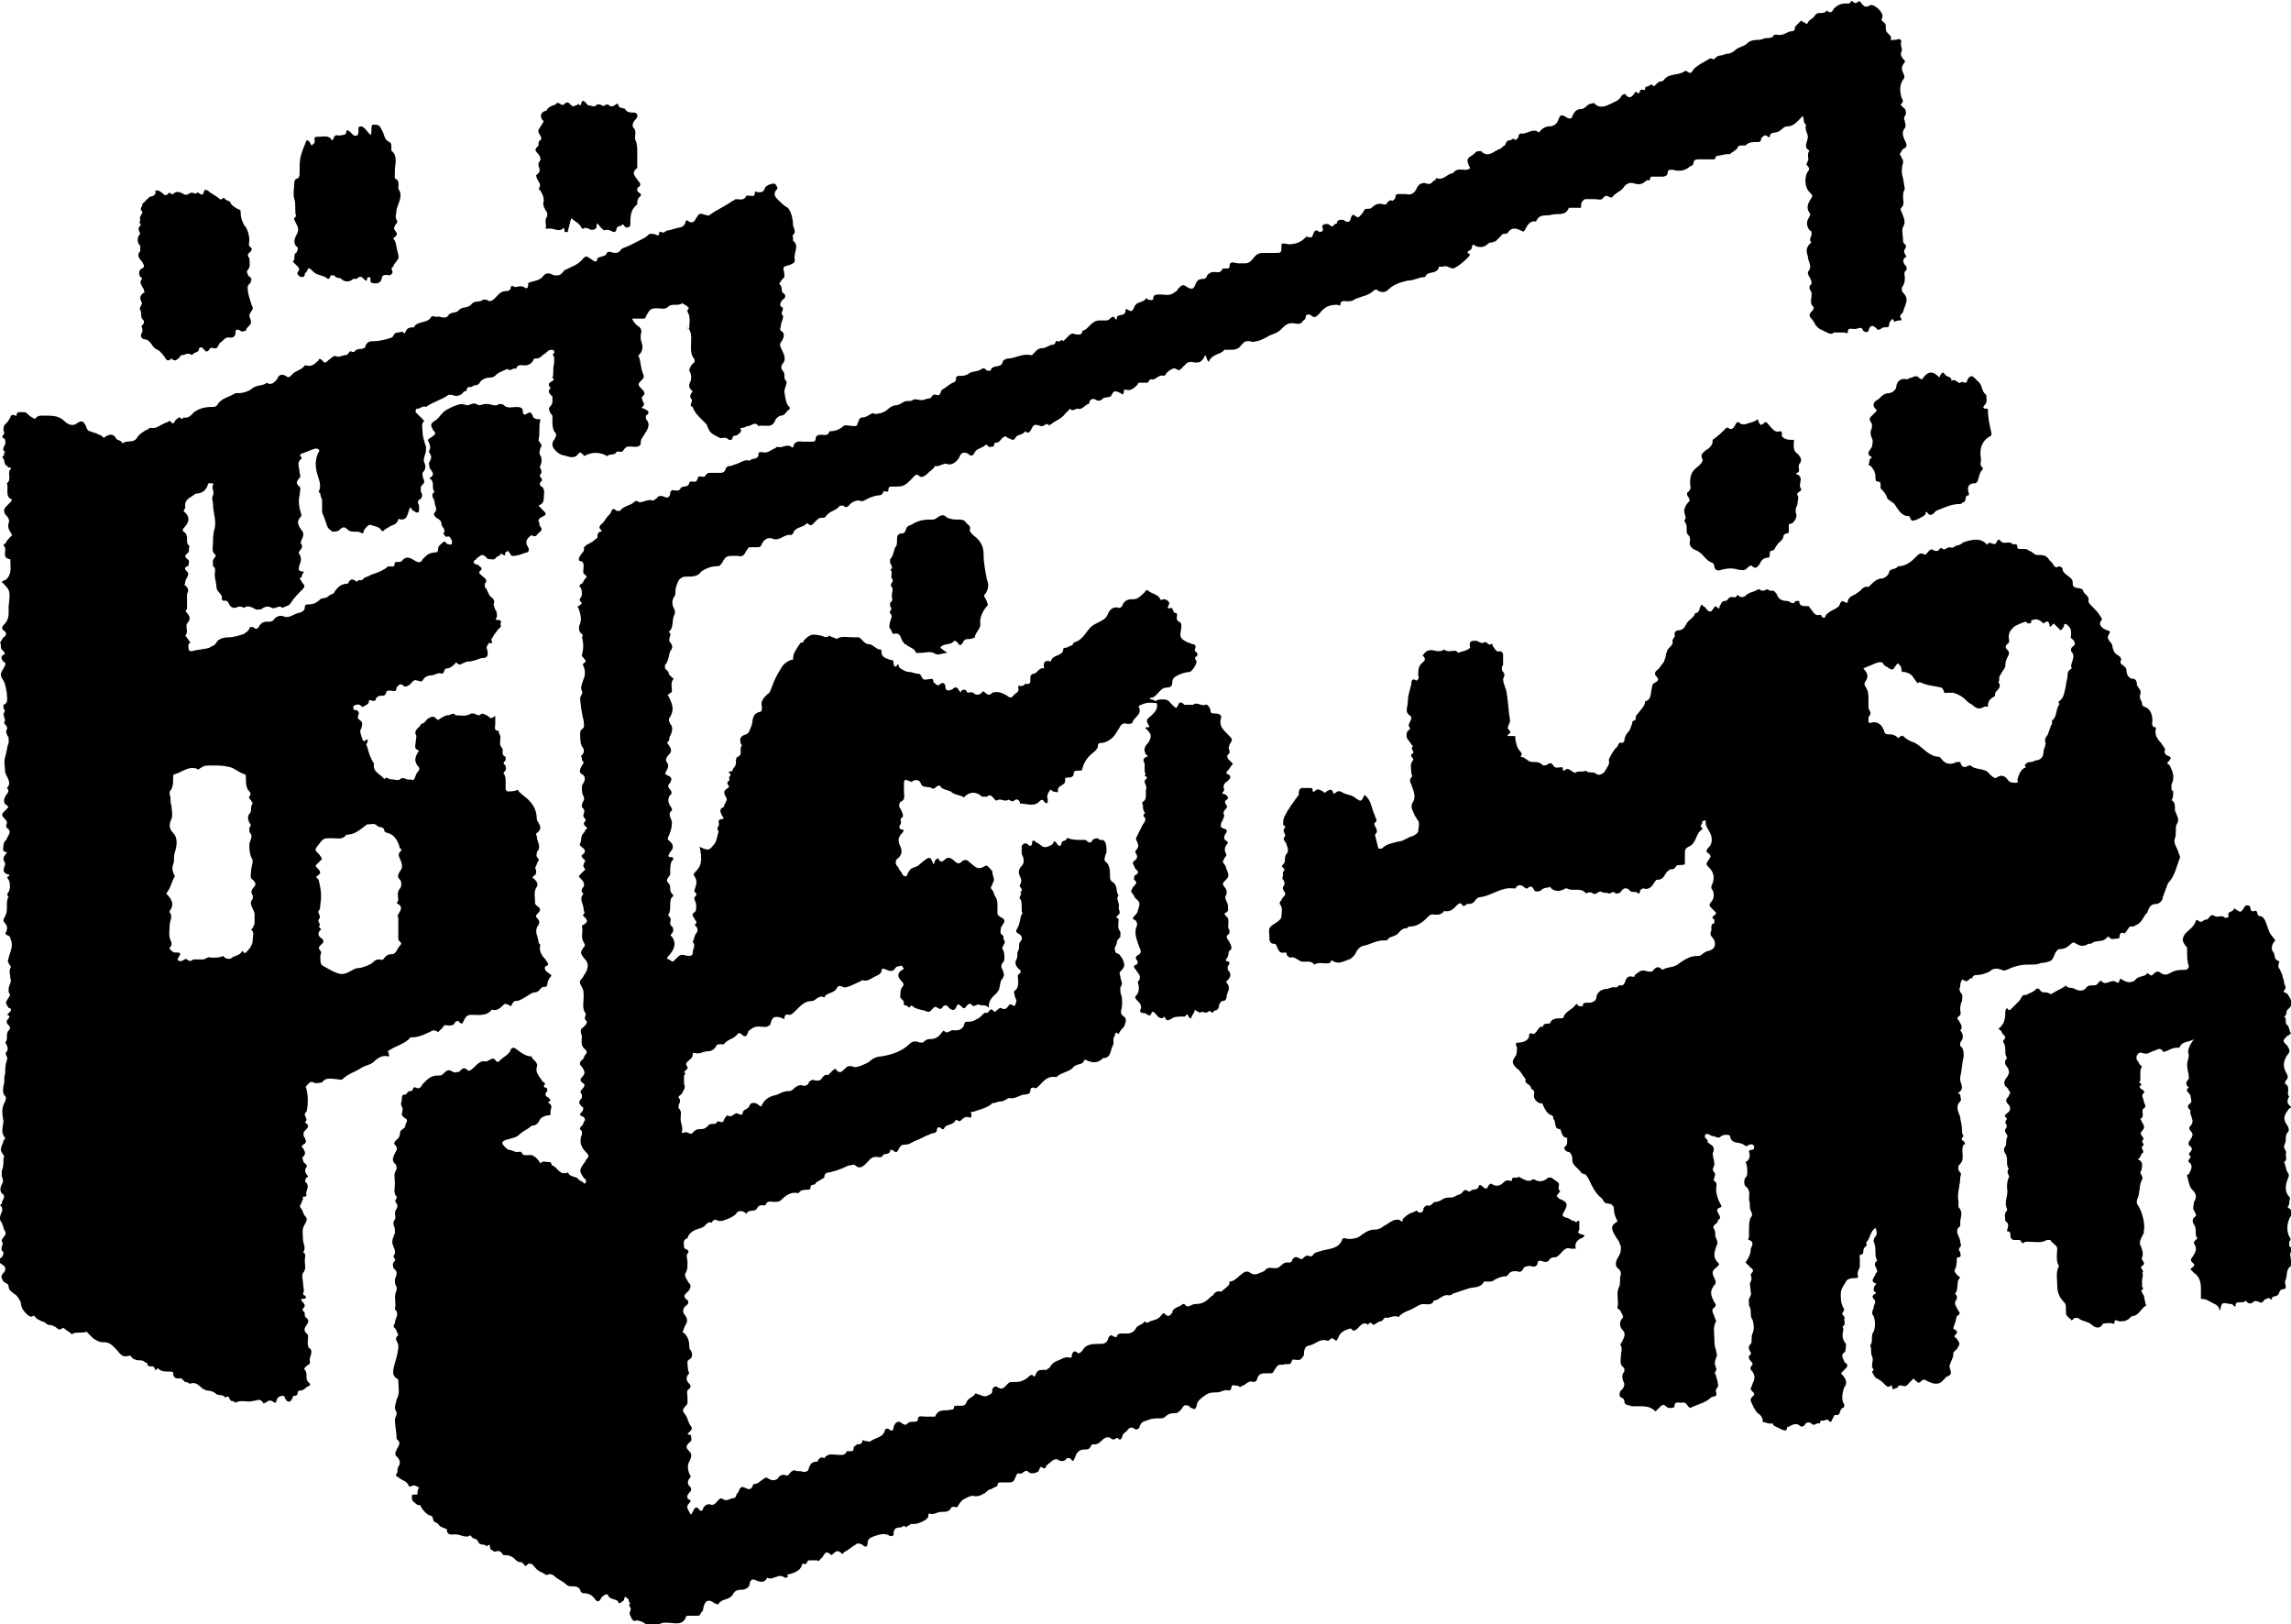 <?xml version="1.0" encoding="utf-8"?>
<!-- Generator: Adobe Illustrator 27.7.0, SVG Export Plug-In . SVG Version: 6.00 Build 0)  -->
<svg version="1.1" id="Ebene_1" xmlns="http://www.w3.org/2000/svg" xmlns:xlink="http://www.w3.org/1999/xlink" x="0px" y="0px"
	 viewBox="0 0 132.3 93.8" style="enable-background:new 0 0 132.3 93.8;" xml:space="preserve">
<g>
	<path d="M53.9,49.9c0.1,0,0-0.2,0.2-0.3c0,0,0.1-0.1,0.1,0c0.1,0.2,0.2,0.2,0.4,0c0.1-0.1,0.3-0.1,0.5,0.1c0.2,0.2,0.3,0.2,0.5,0
		c0.2-0.1,0.3,0,0.4,0.1c0.3,0.2,0.4,0.5,0.9,0.2c0.1-0.1,0.3,0.2,0.4,0.3c0,0.2,0.1,0.4,0.1,0.5c0,0.1-0.1,0.2-0.1,0.3
		c-0.1,0.1-0.1,0.2,0,0.3c0.1,0.1,0.1,0.3,0.2,0.4c0.1,0.2,0.1,0.3,0.1,0.5c0,0.1,0,0.2,0,0.4c0,0.1,0,0.1,0.1,0.2
		C57.8,53,58,53,58,53.2c0,0.1-0.2,0.3-0.2,0.4c0,0.1-0.1,0.3,0.1,0.4c0.1,0.1,0,0.2,0.1,0.3c0.1,0.2-0.2,0.4-0.1,0.5
		c0.1,0.2,0.1,0.3,0.1,0.5c0,0.1,0,0.2-0.1,0.3c-0.1,0.1-0.1,0.3,0,0.4c0.1,0.3,0.1,0.3,0,0.5c-0.1,0.1-0.1,0.1-0.2,0.6
		c0,0.1-0.1,0.1-0.1,0.2c-0.2,0.2-0.5,0.4-0.5,0.8c0,0.1,0,0.1-0.1,0c-0.2-0.1-0.3,0-0.5-0.1c-0.1,0-0.3,0.2-0.4,0
		c-0.1-0.1-0.2,0-0.3,0.1c-0.1,0.2-0.2,0.1-0.3,0c-0.1-0.1-0.2-0.2-0.3,0.1c-0.1,0.2-0.3,0.1-0.4,0c-0.1-0.2-0.3-0.2-0.4,0
		c-0.2,0.2-0.3-0.2-0.5,0c-0.1,0.1-0.2,0.3-0.4,0.2c-0.2-0.1-0.6-0.1-0.8-0.3c-0.1-0.1-0.2,0.1-0.2,0.1c-0.1-0.2-0.4-0.1-0.3-0.3
		c0-0.2-0.3-0.2-0.2-0.5c0-0.1,0-0.3,0.1-0.4c0.1-0.1,0.1-0.2,0-0.3c-0.3-0.3-0.3-0.5,0-0.7c0.1,0,0.1-0.1,0-0.2
		c-0.1-0.1-0.1,0-0.2,0c-0.1,0-0.1,0-0.2,0.1c-0.1,0.2-0.3,0.2-0.5,0.1c-0.2-0.1-0.3-0.1-0.3,0.1c-0.1,0.2-0.2,0.2-0.4,0.3
		c-0.2,0.1-0.4,0.3-0.7,0.2c-0.1,0-0.1,0.1-0.2,0.1c-0.2,0.1-0.8,0.4-0.9,0.3c-0.2-0.1-0.3-0.1-0.4,0.1c-0.2,0.3-0.6,0.2-0.7,0.5
		c-0.3-0.2-0.5,0.2-0.7,0.2c-0.4,0-0.6,0.2-1,0.6c-0.1,0.1-0.2,0.2-0.3,0.2c-0.1,0-0.3-0.1-0.3,0.2c0,0.1-0.1,0-0.1,0
		c-0.3-0.1-0.6-0.2-0.7,0.3c0,0.1-0.2,0.2-0.3,0.2c-0.3,0-0.5-0.1-0.8,0.1c-0.1,0.1-0.2,0.1-0.2,0.2c-0.1,0.3-0.2,0.3-0.4,0.1
		c-0.1-0.1-0.2,0-0.2,0c-0.2,0.3-0.6,0.3-0.8,0.6c0,0-0.1,0-0.1,0c-0.3,0-0.3,0-0.4,0.2c-0.1,0.1-0.2,0.2-0.4,0.2
		c-0.3,0-0.5,0.2-0.8,0.1c-0.1,0-0.1,0-0.1,0.1c0,0.2-0.2,0.3-0.3,0.4c-0.1,0.1-0.1,0.2,0,0.3c0,0,0,0,0,0.1
		c-0.1,0.1-0.1,0.1-0.2,0.2c0.1,0.1,0.1,0.1,0,0.2c0,0,0,0.2,0,0.2c0,0.1,0,0.2,0,0.3c0.1,0.2,0,0.3-0.1,0.5c0,0.1-0.3,0.2-0.2,0.3
		c0.2,0.2-0.1,0.4,0,0.6c0.2,0.2,0.1,0.4,0.1,0.6c0,0.2,0.1,0.4,0.1,0.6c0,0.1-0.1,0.3,0.1,0.2c0.2-0.1,0.4,0.2,0.5,0
		c0.1-0.1,0.2-0.2,0.4-0.2c0.2,0,0.3,0,0.5-0.2c0.1-0.2,0.4,0,0.5-0.2c0-0.1,0.2,0,0.3,0c0.1,0,0.1-0.2,0.2-0.3c0,0,0.1-0.1,0.1-0.1
		c0.3,0.2,0.4-0.2,0.6-0.1c0.2,0.1,0.3,0.1,0.3-0.1c0.1-0.2,0.3-0.1,0.4-0.4c0.1-0.2,0.4-0.1,0.5,0c0.1,0.1,0.2,0.1,0.2,0
		c0.2-0.4,0.5-0.5,0.9-0.6c0.2-0.1,0.4-0.2,0.7-0.2c0.1,0,0.2-0.1,0.2-0.1c0.2-0.2,0.4-0.3,0.6-0.2c0.2,0,0.3-0.1,0.3-0.2
		c0.1-0.1,0.2-0.2,0.4-0.1c0.2,0,0.3,0,0.4-0.2c0.1-0.1,0.2-0.2,0.3-0.1c0,0,0.2-0.2,0.3-0.3c0.1-0.1,0.2-0.1,0.2,0
		c0.2,0.2,0.3,0.1,0.5-0.1c0.1-0.1,0.2-0.2,0.5-0.1c0.1,0.1,0.8-0.2,0.9-0.3c0.2-0.2,0.5-0.3,0.7-0.3c0.6-0.1,1.2-0.3,1.6-0.7
		c0.2-0.2,0.4-0.2,0.6-0.1c0.1,0,0.1,0,0.2,0c0.1-0.1,0.2-0.2,0.4-0.2c0.3,0,0.5-0.1,0.7-0.4c0,0,0.1-0.1,0.1-0.1
		c0.2,0.3,0.4-0.1,0.6,0c0.2,0,0.5,0,0.6-0.4c0-0.1,0.1-0.1,0.2-0.1c0.3,0,0.4-0.1,0.6-0.2c0.2-0.1,0.3-0.4,0.5-0.3
		c0,0,0.1-0.1,0.2-0.2c0.1-0.1,0.2,0.2,0.3,0.1c0.1-0.1,0.2-0.2,0.3-0.2c0.3,0.2,0.4-0.1,0.5-0.2c0,0,0,0,0.1,0
		c0.3,0.2,0.2,0,0.3-0.2c0-0.1-0.1-0.2-0.1-0.3c0-0.1-0.1-0.2,0-0.3c0.2-0.1,0.2-0.4,0.2-0.6c0-0.1-0.1-0.3,0.1-0.4
		c0.1-0.1,0-0.2,0-0.2c-0.3-0.2-0.3-0.5-0.2-0.6c0.1-0.2,0-0.4,0.1-0.5c0.1-0.2,0-0.4,0.1-0.5c0.2-0.2,0.1-0.4-0.1-0.5
		c-0.2-0.1-0.1-0.2,0-0.4c0.1-0.2,0.1-0.5,0.2-0.7c0.1-0.1,0-0.1,0-0.2C59,52.1,59,52,58.9,51.9c-0.1-0.1,0.2-0.3,0-0.4
		c0.3-0.1-0.1-0.3,0-0.4c0.1-0.2,0.1-0.3,0-0.5c-0.1-0.2-0.1-0.4,0.1-0.6c0.2-0.2,0.1-0.5,0-0.7C59,49.1,59,49,59,48.9
		c0-0.1,0.1-0.2,0.2-0.2c0.1,0,0.1,0,0.2,0.1c0.1,0.1,0.2,0,0.2-0.1c0-0.2,0.1-0.2,0.2-0.1c0.1,0.1,0.2,0.1,0.3,0.2
		c0.2,0.2,0.4,0.1,0.6,0c0.2-0.1,0.1-0.3,0.2-0.2c0.1,0,0.1,0.1,0.2,0.2c0.1,0.1,0.2,0,0.2-0.1c0-0.2,0.3-0.1,0.3-0.3c0,0,0,0,0.1,0
		c0.2,0.1,0.5,0.1,0.8,0.1c0.1,0,0.2,0,0.2,0c0.2,0.2,0.3,0.2,0.4,0c0.1-0.1,0.3-0.1,0.3-0.1c0.1,0.2,0.3,0,0.4,0.2
		c0.1,0.1,0.1,0.4,0.1,0.6c-0.1,0.3-0.2,0.5,0,0.6c0.2,0.2,0.2,0.5,0.2,0.8c0,0.1,0,0.2,0.1,0.3c0.4,0.2,0.2,0.6,0.4,0.8
		c-0.2,0.2,0.1,0.5,0,0.7c0,0.2,0.2,0.3-0.1,0.5c-0.1,0.1,0.1,0.1,0.1,0.2c0,0.2-0.1,0.5,0.1,0.7c0,0,0,0.2,0,0.3
		c-0.1,0.1-0.2,0.2-0.2,0.3c0,0.2-0.2,0.3-0.1,0.5c0,0.2,0.2,0.1,0.3,0.3c0.1,0.1,0.2,0.3,0.2,0.4c0.1,0.2-0.1,0.4-0.2,0.5
		c-0.1,0.1,0,0.2,0,0.3c0,0.2,0.2,0.4,0,0.6c0,0.1,0,0.2,0,0.3c0.1,0.3,0.1,0.3,0.1,0.7c0,0.3-0.2,0.5,0.1,0.7
		c0.2,0.1,0.1,0.4,0,0.6c-0.1,0.1-0.2,0.2-0.3,0.4c0,0.1-0.1-0.2-0.2,0c0,0.1-0.1,0.2-0.1,0.3c0,0.1,0,0.2,0,0.3
		c-0.2,0.3-0.1,0.8-0.6,0.8c-0.3,0.3-0.6,0.3-1,0.1c0,0-0.1,0-0.1,0c0,0.3-0.4,0.2-0.6,0.4c-0.2,0.3-0.7,0.3-1,0.6
		c-0.5-0.1-0.7,0.2-1,0.5c-0.1,0.1-0.2,0.2-0.3,0.1c-0.1,0-0.2,0-0.2,0.2c0,0.1-0.1,0.2-0.3,0.2c-0.3,0-0.6,0.3-0.9,0.2
		c-0.1,0-0.3,0.2-0.5,0.2c-0.2,0-0.3,0.1-0.5,0.1c0,0-0.1,0.1-0.1,0.1c-0.3,0.2-0.7,0.3-1,0.4c-0.1,0-0.2,0-0.1,0.1
		c0,0.2,0,0.3-0.2,0.2c-0.1,0-0.2,0-0.3,0.1c-0.1,0.1-0.2,0.2-0.3,0.1c-0.1-0.1-0.1,0-0.2,0.1c-0.2,0.2-0.5,0.1-0.6,0.4
		c0,0-0.1,0-0.1,0c-0.2-0.2-0.3-0.1-0.3,0.1c-0.1,0.2-0.3,0.1-0.4,0.2c-0.3,0.1-0.6,0.3-0.9,0.4c-0.2,0.1-0.3,0.2-0.6,0.2
		c-0.1,0-0.1,0-0.2,0.1c-0.1,0.1-0.1,0.2-0.2,0.3c-0.1,0.1-0.2-0.1-0.3-0.1c-0.1,0-0.1,0-0.1,0.1c-0.1,0.2-0.4,0.1-0.4,0.2
		c-0.1,0.2-0.3,0.1-0.4,0.1c-0.3,0-0.4,0.2-0.6,0.4c-0.2,0.2-0.4,0.3-0.6,0.1c-0.1-0.1-0.2,0-0.4,0c-0.4,0.2-0.7,0.3-1.1,0.4
		c-0.2,0-0.3,0.1-0.3,0.3c0,0-0.5,0.3-0.5,0.3c0,0.2-0.3,0-0.3,0.3c0,0.1-0.1,0.1-0.2,0.1c-0.1,0-0.3,0-0.4,0.1c0,0-0.1,0.1-0.1,0.1
		c-0.4-0.1-0.7,0.1-1,0.4c-0.1,0.1-0.2,0.1-0.4,0.1c-0.2,0-0.4-0.1-0.5,0.2c0,0-0.1,0-0.2,0c-0.1,0-0.2,0-0.3,0.2
		c-0.1,0.2-0.5,0-0.6,0.3c0,0-0.1-0.1-0.1-0.1c-0.2-0.1-0.4-0.1-0.5,0.1c-0.2,0.2-0.5,0.3-0.8,0.4c-0.1,0-0.1,0-0.2,0
		c-0.2-0.1-0.3-0.1-0.4,0.1c-0.3-0.1-0.3,0.2-0.6,0.3c-0.3,0.1-0.7,0.2-0.8,0.6c-0.3,0.1-0.2,0.3-0.2,0.5c0,0.2,0.4,0.1,0.2,0.4
		c-0.1,0.1,0,0.3,0,0.5c0,0.3,0,0.4-0.1,0.6c-0.1,0.1,0,0.2,0,0.3c0.1,0.1,0.1,0.2,0.2,0.3c0.1,0.1,0.1,0.2,0,0.4
		c-0.1,0.1-0.1,0.1-0.2,0.2c-0.1,0.1-0.1,0.2,0,0.3c0.2,0.1,0.2,0.3,0,0.4c-0.2,0.2-0.2,0.4,0,0.6c0.1,0.2,0.1,0.3,0,0.5
		c-0.1,0.1-0.1,0.3-0.2,0.4c0.3,0.2,0.4,0.5,0.4,0.8c0,0.1,0,0.2,0.1,0.3c0.1,0.2,0.1,0.4-0.1,0.5c0,0-0.1,0.1-0.1,0.1
		c0,0.2,0,0.5,0.1,0.7c-0.2,0.2-0.2,0.4,0,0.6c0.1,0.1,0.1,0.2,0,0.3c-0.2,0.1-0.1,0.3-0.1,0.5c0,0.1,0,0.2,0,0.3
		c0,0.2-0.4,0.3-0.2,0.6c0.2,0.2,0.2,0.4,0.3,0.6c0.2,0.3,0.2,0.3,0,0.5c0,0-0.1,0.1-0.1,0.1c0.1,0.1,0.2,0,0.2,0.1
		c0,0.1,0.1,0.3-0.1,0.4c-0.2,0.2-0.2,0.3,0,0.5c0.2,0.2,0.1,0.4,0,0.6c-0.1,0.2-0.1,0.4,0,0.7c0.1,0.1,0.1,0.2,0,0.3
		c-0.1,0.1-0.1,0.3,0,0.4c0.1,0.1,0.2,0.2,0,0.4c-0.1,0.1-0.2,0.3,0,0.4c0.1,0,0.1,0.1,0,0.2c-0.2,0.2-0.1,0.3,0,0.5
		c0.1,0.2,0.1,0.2,0.2,0c0.1-0.2,0.2-0.4,0.4-0.1c0.1,0.1,0.2,0,0.2-0.1c0.1-0.2,0.3-0.3,0.5-0.2c0.2,0,0.3-0.2,0.4-0.3
		c0.1-0.1,0.2-0.1,0.3,0c0.2,0.1,0.4-0.1,0.6-0.1c0.1,0,0.1-0.2,0.2-0.3c0.1-0.1,0.1-0.3,0.2-0.3c0.1-0.1,0.1,0,0.2,0
		c0.2,0.1,0.4,0.2,0.5-0.2c0.3,0,0.4-0.2,0.6-0.3c0.1-0.1,0.2-0.1,0.3,0c0.2,0.1,0.3,0.1,0.5,0c0.1-0.2,0.3-0.3,0.5-0.2
		c0,0,0.1,0,0.1,0c0.1-0.1,0.2-0.3,0.4-0.3c0.2,0.1,0.3,0,0.5,0.1c0.2,0,0.3-0.1,0.3-0.2c0.1-0.3,0.2-0.4,0.5-0.4
		c0.1-0.2,0.2-0.3,0.4-0.2c0.2-0.3,0.5-0.2,0.7-0.2c0.2,0,0.5,0.1,0.6-0.2c0,0,0.1,0,0.2,0c0.1,0,0.2,0,0.2-0.2
		c0-0.1,0.1-0.1,0.2-0.2c0.1,0,0.3,0,0.3-0.2c0-0.1,0.1,0,0.1,0c0.2,0,0.3,0.1,0.4,0c0.3-0.2,0.7-0.2,0.8-0.6c0-0.1,0.1-0.1,0.2-0.1
		c0.2,0.2,0.3,0.1,0.3-0.1c0.1-0.3,0.3-0.4,0.5-0.2c0.2,0.1,0.2,0.1,0.3,0c0.1-0.1,0.2-0.1,0.3-0.1c0.1,0,0.3,0,0.3-0.1
		c0-0.3,0.2-0.2,0.4-0.2c0.1,0,0.3,0,0.4,0c0.1,0,0.2,0,0.2,0c0.2-0.5,0.6-0.3,0.9-0.4c0.1,0,0.2,0,0.2-0.2c0,0,0,0,0,0
		c0.2-0.1,0.6,0.1,0.7-0.2c0.1-0.3,0.4-0.3,0.5-0.5c0.1-0.1,0.1,0,0.1,0c0.2,0,0.4,0.2,0.6,0.1c0.2-0.1,0.3-0.1,0.3-0.3
		c0-0.2,0.2-0.3,0.3-0.2c0.3,0.2,0.4,0,0.6-0.2c0.1-0.1,0.1-0.1,0.5-0.1c0.2,0,0.5-0.1,0.7-0.3c0.1-0.1,0.1-0.1,0.2-0.1
		c0.1,0,0.1,0.2,0.2,0c0.1-0.3,0.2-0.3,0.6-0.3c0.1,0,0.1-0.1,0.2-0.1c0.1-0.2,0.2-0.3,0.4-0.4c0.3-0.1,0.5-0.3,0.8-0.2
		c0.1,0,0.1-0.1,0.1-0.2c0.1-0.2,0.2-0.2,0.3-0.1c0.1,0.1,0.2,0,0.3-0.1c0.2-0.4,0.6-0.4,1-0.4c0.2,0,0.4,0,0.5-0.3
		c0-0.1,0.1-0.2,0.2-0.2c0,0,0.1,0.1,0.2,0.1c0,0,0.1,0,0.1,0c0-0.2,0.2-0.2,0.3-0.2c0.1,0,0.2,0,0.3,0c0.2,0,0.4-0.1,0.5-0.3
		c0.1-0.2,0.4-0.2,0.5-0.4c0.1,0.1,0.2,0.1,0.3,0c0.3-0.1,0.5-0.1,0.7-0.4c0.1-0.1,0.1-0.1,0.2,0c0.2,0.2,0.3,0,0.4-0.1
		c0-0.3,0.4-0.3,0.6-0.5c0,0,0.1,0,0.1,0c0.2,0.3,0.4,0,0.6,0c0.4,0,0.6-0.1,0.9-0.4c0.1-0.1,0.2-0.1,0.2-0.2
		c0.1-0.1,0.3-0.2,0.4-0.1C71,74.2,71,74.2,71,74c0.3,0,0.5-0.3,0.8-0.5c0.1-0.1,0.3-0.1,0.4,0c0.3,0.2,0.5,0,0.8-0.1
		c0,0,0.1-0.1,0.1-0.1c0.2-0.2,0.4,0,0.7-0.1c0.2-0.1,0.3-0.3,0.5-0.3c0.2,0,0.3,0,0.3-0.1c0.1-0.2,0.2-0.3,0.5-0.1c0,0,0.1,0,0.1,0
		c0.1-0.1,0.2-0.2,0.3-0.2c0.1,0,0.2,0.1,0.3,0c0.1-0.2,0.3-0.2,0.6-0.3c0.4-0.1,0.9-0.1,1.1-0.6c0-0.1,0.1-0.1,0.2-0.1
		c0.2,0.1,0.7,0,0.8-0.1c0.3-0.2,0.5-0.4,0.9-0.4c0.2,0,0.4-0.1,0.5-0.2c0.2-0.1,0.3-0.2,0.5-0.3c0.2-0.1,0.4-0.1,0.5,0
		c0.1,0.1,0.1,0,0.1-0.1c0.2-0.2,0.3-0.3,0.6-0.4c0.1,0,0.2-0.2,0.3,0c0,0,0.3,0.1,0.3-0.2c0-0.1,0.2-0.2,0.2-0.2
		c0.3,0.1,0.3-0.2,0.5-0.2c0.2,0,0.3-0.1,0.5-0.2c0.2-0.1,0.4,0,0.6-0.1c0.1-0.1,0.3-0.1,0.4-0.2c0.1-0.1,0.2-0.3,0.4-0.1
		c0,0,0.1,0,0.1,0c0.1-0.2,0.4,0,0.5-0.3c0-0.1,0.1-0.1,0.2,0c0.3,0.3,0.3,0,0.4-0.1c0,0,0.1-0.1,0.2,0c0.2,0.1,0.4,0.1,0.6-0.1
		c0.1-0.1,0.2-0.2,0.5-0.1c0,0,0-0.2,0.1-0.2c0.1,0,0.2,0,0.2,0c0.1,0,0.1-0.1,0.2,0c0.2,0.1,0.5,0.3,0.7,0.1c0,0,0,0,0.1,0
		c0.3,0.2,0.6,0.1,0.8-0.1c0,0,0.2,0,0.2,0c0.1,0.1,0.3,0.2,0.4,0.3c0.1,0.1-0.1,0.3,0.1,0.5c-0.1,0.1-0.2,0.2-0.2,0.3
		c0,0,0.1,0,0.1,0.1c0.5,0.2,0.6,0.3,0.3,0.8c-0.1,0.2-0.1,0.2,0.1,0.3c0.1,0,0.3,0.1,0.4,0.2c0.1-0.1,0.2,0.2,0.3,0
		c0,0,0.1,0,0.1,0c0,0.2,0,0.3,0,0.5c-0.1,0.2-0.1,0.2,0.2,0.3c0,0,0,0,0.1,0c0,0.1-0.1,0.2-0.2,0.2c-0.2,0.1-0.4,0.3-0.3,0.6
		c-0.2,0-0.2,0-0.3,0c-0.3-0.1-0.4,0.1-0.6,0.3c-0.1,0.1-0.2,0.2-0.3,0.2c-0.1,0-0.2,0-0.3,0.1c-0.1,0.2-0.3,0.2-0.5,0.1
		c-0.1,0-0.2,0-0.2,0.1c0,0.2-0.2,0.3-0.4,0.2c-0.1,0-0.3,0-0.4,0.1c-0.1,0.2-0.2,0.3-0.4,0.2c-0.2,0-0.4,0-0.5,0.2
		c-0.1,0.1-0.1,0.1-0.2,0.1c-0.2,0-0.4,0.1-0.6,0.2c-0.1,0.1-0.2,0.1-0.3,0.1c-0.1,0-0.3,0-0.3,0c-0.2,0.4-0.6,0.3-0.9,0.4
		c-0.3,0.1-0.6,0.2-0.9,0.3c0,0-0.1,0.1-0.2,0.1c-0.4-0.1-0.6,0.3-0.9,0.3c-0.1,0.3-0.4,0.2-0.6,0.2c-0.2,0-0.3,0.1-0.5,0.2
		c-0.3,0.2-0.6,0.2-0.9,0.5c0,0.1-0.1,0-0.2,0c-0.2,0-0.4,0.1-0.5,0.1c-0.2-0.1-0.2,0.2-0.4,0.2c-0.1,0-0.3,0.2-0.4,0.2
		c-0.1-0.1-0.2-0.2-0.3,0c-0.2-0.2-0.4,0-0.5,0.1c-0.1,0.1-0.3,0.4-0.5,0.1c-0.3,0.1-0.6,0.2-0.7,0.5c-0.1,0.2-0.1,0.3-0.3,0.1
		c-0.2-0.1-0.2,0.2-0.4,0.1c-0.4-0.1-0.6,0.2-1,0.3c-0.2,0-0.3,0.2-0.3,0.5c0,0.1-0.1,0.2-0.2,0.3c-0.2,0.1-0.5-0.1-0.5,0.1
		c-0.1,0.3-0.3,0.1-0.5,0.2c-0.3,0-0.3,0-0.5,0.3c-0.1,0.2-0.1,0.2-0.3,0.2c-0.1,0-0.2,0-0.2,0c-0.2,0-0.4,0-0.5,0.3
		c0,0.1-0.1,0.2-0.2,0.2c-0.3-0.1-0.4,0.1-0.6,0.2c-0.1,0-0.2,0.2-0.3,0c-0.1,0.1-0.4-0.2-0.4,0.2c0,0-0.1,0.1-0.1,0.1
		c-0.3-0.1-0.5,0.1-0.7,0.1c-0.2,0-0.4,0-0.6,0.1c-0.3,0.2-0.6,0.4-0.6,0.7c-0.1,0.2-0.1,0.2-0.3,0.1c0,0-0.1,0-0.1-0.1
		c-0.3-0.1-0.3-0.1-0.5,0.2c-0.1,0.1-0.2,0.2-0.3,0.2c-0.2,0-0.4,0-0.6,0.2c-0.1,0.1-0.2,0.1-0.3,0.1c-0.2,0-0.5,0-0.7,0.1
		c-0.3,0.1-0.4,0.1-0.5,0.4c0,0.1-0.2,0.2-0.3,0.1c-0.1-0.1-0.3-0.1-0.4,0.1c-0.1,0.1-0.3,0.2-0.3,0.4c0,0-0.1,0.2-0.2,0.1
		c-0.1-0.2-0.2,0.1-0.4,0c-0.2-0.2-0.4-0.1-0.6,0.1c-0.1,0.1-0.2,0.2-0.4,0.2c-0.1,0-0.2,0-0.2,0.1c-0.1,0.2-0.2,0.2-0.4,0.2
		c-0.2,0-0.4,0.1-0.5,0.4c-0.1,0.2-0.1,0.4-0.3,0.1c0,0-0.1,0-0.2,0c-0.1,0.2-0.3,0.2-0.5,0.1c-0.1-0.1-0.3,0-0.4,0.1
		c-0.1,0.1-0.3,0.2-0.3,0.3c-0.1,0.2-0.2,0-0.3,0c-0.1,0.1-0.1,0.3-0.2,0.3c-0.2,0.1-0.4,0.1-0.5,0c-0.2-0.2-0.3,0.1-0.5,0.1
		c-0.2-0.1-0.2,0.1-0.3,0.3c-0.1,0.2-0.2,0.2-0.4,0.2c-0.1,0-0.2,0-0.4,0c-0.1,0-0.2,0-0.2,0.2c0,0-0.2,0.1-0.4,0.2
		c-0.1,0-0.2,0.1-0.3,0.2c-0.2,0.1-0.3,0.2-0.6,0.2c-0.2-0.1-0.5,0.1-0.7,0.2c-0.1,0.1-0.2,0.2-0.3,0.4c-0.1,0.1-0.3-0.1-0.4,0.1
		c-0.1,0.2-0.3,0.2-0.5,0.2c-0.3,0-0.5,0.2-0.7,0.1c-0.1,0-0.1,0.1-0.1,0.2c-0.1,0.2-0.6,0.4-0.8,0.4c-0.1,0-0.2,0-0.2,0
		c-0.1,0.1-0.2,0.1-0.3,0.2c-0.1-0.2-0.2,0-0.3,0c-0.3,0-0.4,0.1-0.4,0.4c0,0.1-0.1,0.1-0.2,0.1c-0.3-0.2-0.6-0.1-0.9,0
		c-0.3,0.1-0.4,0.2-0.4,0.4c0,0.2-0.1,0.3-0.3,0.1c-0.2-0.1-0.3-0.1-0.4,0c-0.2,0.1-0.4,0.3-0.6,0.4c-0.1,0-0.1,0.2-0.2,0.1
		c-0.3-0.3-0.4,0-0.6,0.1c0,0,0,0,0,0c-0.4-0.4-0.4,0.1-0.6,0.2c-0.1,0.1-0.1,0.2-0.2,0.1c-0.2,0-0.3,0-0.5,0
		c-0.1,0-0.1,0.3-0.3,0.2c-0.1,0-0.1,0-0.1,0.1c-0.1,0.3-0.4,0.4-0.7,0.5c-0.1,0-0.2,0-0.1,0.1c0,0.1-0.1,0.1-0.2,0.1
		c-0.3-0.3-0.7,0.2-1,0c-0.2,0.4-0.5,0.2-0.8,0.1c-0.1,0-0.2,0.1-0.2,0.2c0,0.3-0.3,0.4-0.5,0.4c-0.3,0-0.4,0.1-0.5,0.3
		c-0.2,0.3-0.6,0.2-0.8,0.5c0,0.1-0.1,0-0.2,0c-0.4-0.3-0.6-0.2-0.7,0.3c0,0.1,0,0.1-0.1,0.2c-0.1,0.2-0.1,0.2-0.3,0.2
		c-0.1,0-0.2,0-0.4,0c-0.1,0-0.2,0-0.2,0.1c-0.2,0.5-0.7,0.3-1.1,0.3c-0.2,0-0.4,0-0.5,0.2c-0.1,0.1-0.2,0.1-0.3,0.1
		c-0.2-0.1-0.3-0.1-0.4-0.2c-0.1-0.1-0.3-0.2-0.4-0.2c-0.1-0.1-0.3,0.1-0.4-0.1c-0.1-0.2-0.2-0.3-0.1-0.5c0.1-0.2-0.2-0.3,0-0.4
		c0,0-0.1-0.1-0.1-0.2c0-0.1-0.1-0.1-0.2-0.2c-0.1,0.1,0,0.2-0.2,0.3c-0.1,0.1-0.2,0.1-0.2,0c-0.1-0.2-0.5-0.1-0.6-0.4
		c0-0.1-0.3,0-0.4,0.2c-0.1,0.2-0.2,0.2-0.3,0.1c-0.2-0.3-0.4-0.4-0.7-0.4c-0.1,0-0.2-0.1-0.2-0.2c-0.1-0.2-0.3-0.2-0.5-0.2
		c-0.1,0-0.2,0-0.3-0.1c-0.2-0.2-0.5-0.3-0.7-0.5c-0.1-0.1-0.2-0.1-0.3-0.1c-0.2,0.1-0.2,0-0.4-0.1c-0.3-0.1-0.4-0.3-0.5-0.4
		c-0.1-0.1-0.1-0.1-0.2-0.1c-0.1-0.1-0.2,0.2-0.3,0.1c-0.1-0.1-0.1-0.2-0.3-0.2c-0.1,0-0.2-0.1-0.3-0.2c-0.1-0.1-0.3-0.2-0.5-0.2
		c-0.1,0-0.2,0-0.2-0.1c-0.1-0.1-0.2-0.2-0.4-0.1c-0.1,0-0.2-0.1-0.2-0.1c-0.2,0,0-0.5-0.3-0.2c-0.1-0.2-0.4,0-0.5-0.3
		c-0.1-0.2-0.3-0.1-0.4-0.3c0,0-0.1-0.1-0.1,0c-0.3,0.1-0.5-0.1-0.8-0.1c-0.2,0-0.5,0.1-0.5-0.3c-0.2-0.1-0.4-0.1-0.5-0.3
		c-0.1-0.1-0.3-0.1-0.3-0.3c0-0.1-0.1-0.2-0.2-0.2c-0.1,0-0.4-0.3-0.5-0.5c0-0.1-0.1-0.1-0.2-0.1c-0.1-0.1-0.3-0.2-0.3-0.3
		c0-0.1-0.1-0.3,0.1-0.3c0.1,0,0.2,0,0.2,0c0-0.1,0-0.3,0.1-0.4c0,0-0.3-0.2-0.4-0.1c-0.1,0-0.1,0.1-0.2,0c-0.1-0.3-0.4-0.3-0.6-0.5
		c-0.1,0-0.2-0.2-0.1-0.2c0.1-0.1,0-0.3,0.1-0.4c0.2-0.3,0-0.5-0.1-0.6c-0.1-0.1-0.1-0.2,0-0.4c0.1-0.2,0.3-0.4,0-0.6
		c0-0.4-0.1-0.8-0.1-1.1c0-0.2,0.1-0.2,0.1-0.4c0-0.1-0.1-0.2-0.1-0.3c0-0.2,0.1-0.4,0.1-0.5c0.2-0.3,0.1-0.7,0.1-1
		c0-0.1,0-0.2-0.1-0.2c-0.3-0.2-0.2-0.5-0.1-0.9c0.1-0.3,0.2-0.7,0.2-1c0-0.2-0.3-0.4,0-0.6c-0.1-0.2-0.1-0.3-0.2-0.4
		c-0.1-0.1-0.1-0.1,0-0.3c0-0.3,0.3-0.5,0-0.8c0.1-0.4-0.1-0.7,0.1-1.1c0,0,0-0.1,0-0.2c-0.1-0.1-0.1-0.3-0.1-0.4
		c0-0.1,0.1-0.2,0.1-0.4c0-0.1-0.1-0.2-0.2-0.3c0,0,0-0.1,0-0.1c-0.1-0.2,0.2-0.3,0.1-0.4c-0.1-0.1-0.1-0.2,0-0.3c0,0,0-0.2,0-0.2
		c-0.2-0.5-0.2-0.5,0-1c0-0.1,0-0.1,0-0.2c0-0.2-0.2-0.3,0-0.6c0.1-0.1-0.1-0.4,0.1-0.6c0,0,0.1-0.2,0-0.3c-0.1-0.1-0.1-0.2,0-0.3
		c0,0,0-0.1,0-0.1c-0.2-0.2-0.1-0.5-0.1-0.8c0-0.3-0.1-0.5,0.1-0.8c0,0,0-0.3-0.1-0.3c-0.2-0.2-0.1-0.4,0-0.6c0.1-0.2,0.2-0.3,0-0.5
		c-0.1-0.1,0-0.1,0-0.2c0.1-0.1,0.3-0.2,0.3-0.5c0-0.2,0.3-0.2,0.3-0.4c0-0.1,0.1-0.2,0.1-0.3c0-0.1-0.1-0.1-0.2-0.2
		c0,0-0.1-0.1-0.1-0.1c0-0.2,0.1-0.4,0-0.5c-0.1-0.2,0-0.3,0-0.4c0-0.2,0-0.3,0.2-0.3c0.1,0,0.1-0.2,0.3-0.2c0.2,0,0.1-0.3,0.3-0.2
		c0.2,0.1,0.3,0,0.4-0.2c0.4-0.4,0.5-0.5,1-0.5c0.2,0,0.3-0.3,0.5-0.3c0.2,0,0.3,0.2,0.5,0.1c0.1,0,0.1,0,0.2-0.1
		c0.1-0.1,0.2-0.2,0.4,0c0.1,0.1,0.3-0.1,0.4-0.2c0.2-0.2,0.4-0.4,0.7-0.3c0,0,0.1-0.1,0.2-0.1c0.1-0.1,0.2-0.1,0.3,0
		c0.1,0.2,0.2,0.1,0.3,0c0.2-0.2,0.5-0.3,0.6-0.6c0-0.1,0.2-0.1,0.2-0.1c0.3,0.2,0.6,0.5,1,0.5c0,0.2,0.4,0.3,0.3,0.6
		c-0.1,0.3,0.1,0.5,0.3,0.8c0,0.1,0.3,0.1,0.1,0.3c0,0,0,0.1,0.1,0.1c0.1,0,0.1,0.1,0.1,0.2c-0.2,0.2-0.1,0.3,0.1,0.4
		c0.1,0.1,0.1,0.2,0,0.2c0,0-0.1,0.1,0,0.1c0.3,0.2,0,0.4,0.1,0.6c0,0.1-0.1,0.1-0.1,0.1c-0.2,0-0.4,0.1-0.5,0.2
		c-0.1,0.2-0.2,0.4-0.5,0.4c-0.2,0.2-0.5,0.3-0.7,0.5c-0.2,0.2-0.4,0.2-0.7,0.3c-0.1,0-0.3,0.1-0.3,0.2c0,0.1,0.3,0.4,0.4,0.4
		c0.2,0,0.4,0.2,0.6,0.1c0.2,0,0.1,0.2,0.3,0.2c0.1,0,0.3,0,0.4,0c0.1,0,0.1,0.1,0.2,0.1c0.1,0.1,0.3,0.3,0.3,0.4
		c0.1-0.2,0.3-0.1,0.5-0.1c0.2,0,0.1,0.2,0.2,0.2c0.3,0.1,0.4,0.6,0.9,0.4c0.1,0.3,0.5,0.2,0.6,0.4c0.1,0.1,0.2,0.1,0.3,0.2
		c0.1,0.1,0.1,0,0.1,0c0,0,0.1-0.1,0-0.2c0,0-0.1-0.1-0.1-0.1c-0.2-0.3-0.3-0.4,0-0.8c0.1-0.1,0.1-0.2,0.2-0.3
		c0.1-0.1,0.1-0.2,0-0.3c-0.3-0.3-0.5-0.6-0.3-1.1c0,0,0-0.1,0-0.2c-0.2-0.1-0.1-0.2,0-0.3c0.1-0.1,0.1-0.2,0.1-0.2
		c0.1-0.1,0.1-0.2,0-0.3c-0.2-0.1-0.3-0.1-0.1-0.3c0.1-0.1,0.1-0.3,0-0.3c-0.2-0.2-0.2-0.3,0-0.5c0,0,0-0.1,0-0.2
		c-0.1-0.1-0.1-0.2,0-0.3c0.2-0.2,0.2-0.3,0-0.4c-0.1-0.1-0.1-0.2,0-0.3c0.2-0.2,0.2-0.3,0-0.6c-0.1-0.1-0.2-0.2,0-0.4
		c0.1,0,0.1-0.2,0.2-0.3c0.1-0.1,0.1-0.2,0-0.3c-0.3-0.2-0.2-0.5-0.2-0.8c-0.1-0.2-0.1-0.4,0.1-0.5c0.1-0.1,0.3-0.3,0.1-0.4
		c-0.1-0.2,0.1-0.3,0-0.4c-0.2-0.3-0.1-0.6-0.1-0.9c0-0.4,0-0.4-0.1-0.6c-0.1-0.2-0.2-0.3,0-0.5c0.1-0.1,0.1-0.2,0.2-0.3
		c0.2-0.4,0.2-0.6-0.1-0.9c-0.2-0.3-0.2-0.3,0-0.6c0.1-0.1,0.1-0.1,0-0.3c-0.2-0.3,0-0.6-0.1-0.9c0,0,0-0.1,0.1-0.1
		c0.3-0.2,0.2-0.3,0-0.5c-0.1-0.1,0-0.1,0-0.1c0.1-0.1,0-0.2,0-0.3c0-0.3-0.3-0.6,0-0.9c-0.2-0.1-0.1-0.3,0-0.4
		c0.1-0.2-0.1-0.4-0.2-0.5c-0.1-0.1-0.1-0.1,0-0.2c0.1-0.1,0.2-0.2,0.3-0.3c-0.2-0.2-0.1-0.3,0-0.5c0,0-0.1-0.1-0.1-0.1
		c-0.1-0.1-0.2-0.2,0-0.3c0.1-0.1,0.1-0.2,0-0.3c-0.1-0.1-0.3-0.2-0.2-0.3c0.1-0.2,0-0.4,0.2-0.6c0.1-0.1,0.1-0.2,0.1-0.2
		c0,0,0.1,0,0.1-0.1c-0.1-0.1-0.3-0.2-0.1-0.4c0.1-0.1-0.2-0.2-0.1-0.4c0.1-0.2,0-0.3-0.1-0.4c0,0,0,0,0-0.1c0-0.2,0.2-0.3,0.1-0.5
		c-0.1-0.2-0.1-0.3-0.1-0.5c0-0.1,0-0.2,0.1-0.3c0.1-0.2,0.1-0.4-0.1-0.5c-0.2-0.1-0.1-0.3,0-0.5c0.1-0.1,0.1-0.2,0.1-0.2
		c-0.1-0.1-0.1-0.1-0.1-0.2c0-0.1-0.1-0.1,0-0.2c0.2-0.2,0.1-0.4,0-0.5c-0.1-0.2-0.1-0.5-0.1-0.7c0-0.1,0-0.2,0.1-0.3
		c0.2-0.1,0.1-0.3,0.1-0.5c-0.1-0.3-0.2-1.1-0.2-1.3c0-0.1,0.2-0.3,0.1-0.4c-0.1-0.2,0-0.4,0.1-0.7c0.1-0.2,0.1-0.5,0-0.7
		c0-0.1-0.1-0.1,0-0.2c0.2-0.1,0.1-0.2,0-0.3c-0.1-0.1-0.1-0.1-0.1-0.2c0.1-0.3,0.1-0.7,0-1c0,0,0.1-0.1,0-0.2
		c-0.2-0.1-0.2-0.4-0.1-0.6c0.1-0.3,0-0.6-0.1-0.9c0,0-0.1,0,0-0.1c0.1-0.1,0.3-0.1,0.1-0.3c-0.1-0.1,0.1-0.2,0.1-0.4
		c0-0.1,0-0.3-0.1-0.4c-0.1,0,0-0.2,0.1-0.2c0.1-0.1,0.1-0.2,0.2-0.3c0.1-0.1,0.1-0.1,0-0.2c-0.2-0.1-0.1-0.3-0.1-0.5
		c0-0.1,0-0.3-0.2-0.3c-0.1,0-0.1-0.2,0-0.3c0.1-0.2,0.3-0.3,0.2-0.5c0,0,0.1,0,0.1-0.1c0.2-0.1,0.4-0.2,0.5-0.3
		c0.1-0.1,0.2-0.1,0.2-0.2c0-0.1,0-0.3,0.2-0.3c0,0,0.1-0.1,0-0.1c-0.2-0.2,0-0.3,0.1-0.4c0.1-0.1,0.2-0.3,0.3-0.4
		c0.1-0.1,0.2-0.2,0.2-0.3c0.1-0.1,0.1-0.2,0.3,0c0,0,0.1,0,0.2,0c0.2-0.3,0.6-0.3,0.8-0.5c0.1-0.1,0.2-0.1,0.3,0
		c0.3,0,0.5-0.2,0.8-0.1c0.1,0,0.1-0.1,0.2-0.1c0.1-0.2,0.3-0.2,0.5-0.1c0.2,0.1,0.3-0.1,0.3-0.2c0-0.1,0-0.1,0.1-0.2
		c0.2,0,0.4,0.1,0.5-0.1c0.1-0.2,0.4,0,0.5-0.3c0-0.1,0.1-0.1,0.2-0.1c0.1,0,0.2,0.1,0.3-0.2c0-0.2,0.3,0,0.4-0.1
		c0.1-0.1,0.1-0.2,0.3-0.2c0.2,0,0.4,0,0.6,0c0.1,0,0.2,0,0.3-0.2c0-0.1,0.1-0.2,0.3-0.2c0.1,0,0.2-0.1,0.3-0.1
		c0.3-0.1,0.5-0.3,0.8-0.2c0.1-0.2,0.5,0,0.5-0.4c0-0.1,0.1-0.1,0.2-0.1c0.3,0.1,0.5-0.1,0.7-0.2c0.1,0,0.1-0.1,0.2-0.1
		c0.3,0.1,0.5-0.2,0.8,0c0,0,0.1,0.1,0.1,0c0.1-0.4,0.4-0.3,0.6-0.3c0.2,0,0.3,0,0.5,0c0.1,0,0.2,0,0.2-0.2c0-0.1,0.1-0.2,0.3-0.2
		c0.2,0,0.4,0.1,0.5-0.2c0.3,0,0.6-0.1,0.8-0.3c0.1-0.1,0.4,0,0.6,0c0.1,0,0.2,0,0.2-0.1c0.1-0.2,0.1-0.4,0.3-0.4
		c0.2,0,0.3-0.1,0.5-0.2c0.1-0.1,0.2,0,0.2,0c0.3,0,0.6-0.1,0.8-0.3c0.1-0.1,0.3-0.2,0.4-0.2c0.2,0,0.3-0.1,0.5-0.2
		c0.2-0.1,0.4,0,0.5-0.1c0.1-0.1,0.4,0,0.5,0c0.2,0,0.3-0.1,0.5-0.1c0.1,0,0.1-0.3,0.4-0.2c0.2,0.1,0.2-0.2,0.3-0.3
		c0.2-0.1,0.4-0.3,0.6-0.4c0.1,0,0.2-0.1,0.2-0.2c0-0.2,0.1-0.2,0.2-0.2c0.2,0,0.3,0,0.5-0.1c0.2-0.2,0.5-0.1,0.8-0.3
		c0.1-0.1,0.2,0,0.3,0.1c0,0,0.2,0,0.2,0c0.1-0.4,0.6-0.1,0.7-0.5c0-0.1,0.2-0.2,0.3-0.2c0.4,0,0.8-0.3,1.3-0.2c0,0,0.1,0,0.1,0
		c0.2-0.2,0.3-0.4,0.6-0.4c0.2,0,0.4-0.2,0.6-0.2c0.2,0,0.1-0.3,0.3-0.2c0.1,0.1,0.2-0.2,0.3,0c0.1-0.1,0.2-0.2,0.3-0.3
		c0.1-0.1,0.2-0.2,0.4-0.1c0.1,0,0.4,0.1,0.4-0.2c0.4-0.1,0.5-0.6,1-0.6c0.1,0,0.2,0,0.3,0c0.1,0,0.2,0,0.3-0.1
		c0.1-0.1,0.2-0.2,0.3,0c0.1,0.1,0.1,0,0.1-0.1c0.1-0.2,0.5,0,0.5-0.4c0-0.2,0.3,0.2,0.4,0c0.1-0.1,0.1-0.3,0.3-0.4
		c0.2-0.1,0.4-0.1,0.5-0.3c0,0,0.1,0.1,0.1,0.1c0.1,0,0.3,0.1,0.3-0.1c0-0.2,0.2-0.2,0.4-0.2c0.3,0,0.5,0.1,0.8-0.1
		c0.1-0.1,0.2-0.1,0.2-0.2c0.3-0.3,0.3-0.3,0.6-0.1c0.2,0.1,0.3,0.1,0.4-0.1c0.1-0.3,0.2-0.4,0.5-0.4c0.1,0,0.2-0.1,0.2-0.2
		c0.1-0.1,0.2-0.2,0.4-0.2c0.2,0,0.4,0.1,0.5-0.2c0,0,0.1,0,0.2,0c0.1,0,0.2,0,0.2-0.1c0-0.4,0.3-0.2,0.5-0.2c0.1,0,0.2,0,0.4,0
		c0.2,0,0.3-0.1,0.4-0.2c0.3-0.4,0.4-0.4,0.8-0.4c0.2,0,0.4,0,0.5,0c0.4,0,0.4,0,0.4-0.4c0,0,0-0.1,0-0.1c0.1-0.1,0.3,0,0.4,0
		c0.4,0,0.7-0.1,1-0.4c0.1-0.1,0.1,0,0.2,0c0.1,0,0.2,0,0.2-0.1c0.1-0.3,0.2-0.4,0.4-0.2c0,0,0.1,0,0.2-0.1c0-0.1-0.1-0.3,0-0.3
		c0.1-0.1,0.3-0.1,0.4,0c0.2,0.2,0.2-0.1,0.4-0.1c0-0.3,0.4-0.2,0.4-0.2c0.2,0.2,0.4,0.1,0.4-0.1c0.1-0.3,0.2-0.2,0.3-0.1
		c0.1,0,0.1,0.1,0.2,0c0.1-0.1,0.2-0.2,0.3-0.4c0.1-0.1,0.3,0,0.4-0.1c0.2-0.2,0.4-0.3,0.7-0.2c0.1,0,0.2,0,0.2-0.1
		c0.1-0.1,0.2-0.2,0.3-0.1c0,0,0.2-0.1,0.2-0.3c0-0.1,0.1-0.1,0.2-0.1c0.1,0,0.3,0,0.4,0c0.3,0.1,0.5-0.1,0.6-0.3
		c0.1-0.3,0.4-0.4,0.6-0.3c0.3,0.1,0.3-0.2,0.5-0.2c0,0,0-0.2,0.1-0.1c0.4,0.1,0.6-0.3,0.9-0.3c0.2-0.3,0.5-0.2,0.7-0.2
		c0.1,0,0.2,0,0.3-0.1C84.5,9,85,9.1,85.2,8.8c0.1-0.1,0.4-0.1,0.4,0c0.4,0.3,0.7-0.1,1-0.2c0.1,0,0.2-0.2,0.3-0.2
		C87,8.2,87,8.1,87.2,8.1c0.1,0,0.2-0.2,0.3,0C87.6,8,87.7,8,87.7,7.8c0,0,0.1-0.1,0.1-0.1c0.3,0.1,0.7-0.3,1-0.1
		c0.1,0.1,0.1,0,0.2-0.1c0.1-0.1,0.3-0.2,0.4-0.2c0.3,0,0.5-0.1,0.6-0.4c0.1-0.3,0.2-0.3,0.5-0.1c0.2,0.1,0.3,0,0.3-0.1
		c0.1-0.2,0.2-0.4,0.5-0.4c0.2,0,0.3-0.2,0.5-0.3c0.1,0,0.3-0.1,0.3,0c0.3,0.3,0.7,0.1,0.9,0c0.2-0.1,0.5-0.2,0.6-0.4
		c0.1-0.2,0.3-0.2,0.3-0.1c0.2,0.2,0.3,0.1,0.4,0c0.1-0.1,0.1-0.2,0.2-0.2c0,0,0.1,0.2,0.2,0c0-0.2,0.2-0.1,0.3-0.1
		C95,5.1,95,5,95.1,5c0.1,0,0.2-0.1,0.2-0.1c0.1-0.1,0.2,0.2,0.3,0c0.1-0.1,0.2-0.2,0.3-0.2c0.1,0,0.1,0,0.2-0.1
		c0.3-0.4,0.8-0.2,1.2-0.5c0,0,0.1,0,0.1,0c0.2,0.2,0.3,0.1,0.4-0.1c0.3-0.3,0.6-0.4,0.9-0.6c0.2-0.1,0.2,0.1,0.3,0
		c0.1-0.1,0.2-0.2,0.4-0.2c0.1,0,0.2-0.1,0.4-0.1c0.1,0,0.3-0.1,0.4-0.2c0.2-0.2,0.5-0.2,0.7-0.4c0.2-0.2,0.5-0.2,0.7-0.2
		c0.1,0,0.3-0.1,0.4-0.1c0.1,0,0.3,0,0.4-0.1c0-0.1,0.1-0.1,0.2-0.1c0.4,0.1,0.6-0.2,0.9-0.2c0.2,0,0.1-0.2,0.2-0.3
		c0.1-0.1,0.2-0.2,0.3-0.3c0.1,0,0.1,0.1,0.2,0.1c0.1,0,0.1,0.2,0.2,0c0.1-0.2,0.3-0.2,0.4-0.4c0.2-0.3,0.5,0,0.7-0.3
		c0.2,0.2,0.3,0.1,0.4-0.1c0.2-0.2,0.4-0.3,0.7-0.3c0.1,0,0.1,0,0.2,0c0.1-0.1,0.1-0.2,0.2-0.1c0.1,0.1,0.2,0.1,0.3,0
		c0.1-0.1,0.2,0.1,0.2,0.1c0.1,0.1,0.2,0.3,0.5,0.1c0.2-0.1,0.8,0.4,0.7,0.7c-0.1,0.2,0,0.2,0.1,0.3c0.1,0.1,0.1,0.1,0.1,0.2
		c0,0.3,0,0.3,0.2,0.5c0.1,0.1,0.1,0.1,0.1,0.2c0,0.1,0,0.2,0.1,0.1c0,0,0.1,0,0.2,0c0.2-0.1,0.3,0,0.3,0.1c-0.1,0.2,0.1,0.4,0,0.6
		c-0.1,0.2,0.1,0.4,0.2,0.5c0,0.1,0,0.1,0,0.1c-0.2,0.2-0.2,0.4-0.1,0.6c0.1,0.2,0.1,0.3,0,0.4c-0.2,0.3-0.2,0.6-0.1,1
		c0,0.1,0.2,0.2,0,0.4c-0.1,0,0,0.1,0.1,0.2c0.2,0.1,0.2,0.4,0.1,0.5c-0.1,0.2,0,0.2,0,0.3c0,0.1,0.1,0.2,0,0.4
		c-0.2,0.2-0.1,0.5,0,0.7c0.1,0.2,0.2,0.4-0.1,0.5c-0.1,0.1-0.1,0.2-0.2,0.3c0.1,0.1,0.1,0.2,0.1,0.2c0.1,0.1,0.1,0.2,0.1,0.3
		c-0.1,0.3-0.1,0.6,0,0.9l0.1,0.6c-0.1,0.2-0.1,0.3-0.1,0.5c0,0.2,0.1,0.4-0.1,0.6c-0.1,0.1,0,0.2,0,0.2c0.1,0.3,0.3,0.6,0.1,0.9
		c-0.1,0.2,0,0.5,0,0.8c0,0.1,0,0.1,0.1,0.2c0.1,0.1,0.1,0.1,0,0.3c-0.1,0.1,0,0.3,0.1,0.4c-0.3,0.2-0.2,0.4,0,0.6c0,0,0,0.1,0,0.2
		c-0.2,0.1-0.1,0.3-0.1,0.4c0,0.2,0,0.3-0.1,0.5c-0.1,0.1-0.1,0.3,0,0.4c0.4,0.4,0.1,0.7,0,1.1c0,0.1-0.3,0.2-0.1,0.4
		c0,0,0,0.1,0,0.1c-0.1,0-0.3,0-0.4,0.1c0-0.1-0.1-0.1-0.1-0.2c-0.1,0.1-0.2,0.2-0.2,0.3c0,0.2-0.1,0.2-0.2,0.2
		c-0.1,0-0.2,0-0.3,0.1c0,0-0.2,0.1-0.2,0c-0.2-0.2-0.4-0.3-0.5,0.1c0,0.1-0.2,0.1-0.3,0c-0.1-0.3-0.3-0.1-0.5-0.1
		c-0.2,0-0.4-0.1-0.4,0.2c0,0.1-0.1,0-0.2,0c-0.1,0-0.5,0-0.6,0c-0.1,0.1-0.2,0.1-0.4,0c-0.4-0.2-0.5-0.2-0.7-0.5
		c0-0.1-0.1-0.1-0.1-0.2c-0.1-0.1-0.2-0.2-0.2-0.3c0-0.1,0.1-0.2,0.2-0.3c0-0.1,0.1-0.1,0-0.2c-0.3-0.3,0.1-0.7-0.2-1
		c0,0,0-0.1,0-0.2c0.2-0.1,0.1-0.3,0-0.5c-0.1-0.1-0.1-0.3-0.1-0.3c0.3-0.3,0-0.6,0-0.9c-0.1-0.3-0.1-0.5,0.1-0.7
		c0,0,0.1-0.1,0.1-0.1c-0.2-0.2,0.1-0.4,0-0.6c0-0.1-0.1-0.1-0.1-0.1c-0.2-0.3-0.2-0.5,0-0.8c0-0.1,0.1-0.1,0-0.2
		c-0.2-0.3-0.1-0.5,0-0.7c0.2-0.3,0.2-0.3,0-0.5c-0.3-0.3-0.3-0.9-0.1-1.2c0.1-0.1,0.1-0.2,0-0.3c-0.1-0.1-0.1-0.1,0-0.3
		c0.1-0.1-0.1-0.4,0.1-0.6c0,0,0,0,0,0c-0.4-0.2-0.1-0.5-0.1-0.8c0-0.2-0.2-0.4-0.1-0.7c-0.2-0.1-0.1-0.4-0.2-0.5
		c-0.3,0.3-0.5,0.6-0.9,0.6c-0.2,0-0.3,0.2-0.5,0.3c-0.2,0.1-0.5,0-0.5,0.3c0,0.1,0,0-0.1,0c-0.2-0.2-0.3,0-0.4,0.1
		c0,0.2-0.1,0.2-0.2,0.2c-0.3,0-0.5,0-0.7,0.2c0,0-0.1,0-0.1,0c-0.3,0-0.3,0-0.4,0.2c-0.1,0.1-0.3,0.2-0.4,0.3c0,0-0.1,0-0.2,0
		c0,0-0.5,0.1-0.5,0.1c-0.2,0-0.1,0.2-0.2,0.2c-0.1,0-0.2,0-0.4,0c-0.1,0-0.2,0-0.4,0c-0.2,0-0.4,0-0.4,0.2c0,0.1-0.1,0.2-0.2,0.2
		c-0.3,0.3-0.7,0.3-1,0.2c-0.2,0-0.3,0-0.3,0.2c0,0.1-0.1,0.2-0.3,0.2c-0.1,0-0.2,0-0.2,0c-0.1,0-0.3,0-0.4,0c-0.2,0,0,0.3-0.3,0.2
		c-0.2,0.2-0.4,0.3-0.7,0.2c-0.3-0.1-0.5,0-0.7,0.3c-0.2,0.2-0.5,0.3-0.6,0.5c0,0-0.1,0-0.1,0c-0.1,0-0.2-0.2-0.4,0
		c-0.1,0.2-0.3,0.1-0.5,0.1c-0.2,0-0.3,0-0.5,0c-0.1,0-0.1,0-0.2,0.1c-0.1,0.1-0.1,0.2-0.1,0.4c-0.2,0-0.3,0-0.5,0
		c-0.1,0-0.1,0-0.2,0c-0.2,0.5-0.6,0.3-1,0.4c-0.3,0.1-0.7-0.1-0.9,0.4c-0.3-0.1-0.5,0.2-0.6,0.4c-0.1,0.2-0.1,0.2-0.3,0.1
		c-0.2-0.1-0.5-0.2-0.7,0.1c-0.1,0.2-0.3,0-0.4,0.2c-0.1,0.1-0.2,0.2-0.3,0.3c-0.1,0.1-0.1,0-0.2,0.1c-0.1,0-0.2,0-0.3,0.1
		c-0.2,0.2-0.5,0.2-0.7,0.1c-0.1-0.1-0.2-0.1-0.2,0.1c0,0.2-0.5,0.2-0.1,0.4c-0.1,0.2-0.8,0.8-1,0.8c-0.2,0-0.3-0.2-0.6-0.1
		c-0.1,0-0.2,0-0.2,0c-0.1,0.5-0.7,0.2-0.8,0.6c-0.4,0-0.6,0.2-1,0.2c-0.4,0.1-0.8,0.2-1.1,0.5c-0.2,0.2-0.4,0.2-0.6,0.1
		c-0.1-0.1-0.2-0.1-0.3,0c-0.3,0.3-0.7,0.3-1.1,0.5c-0.1,0.1-0.3,0.1-0.4,0.1c-0.1,0-0.4-0.1-0.4,0.2c0,0.1-0.1,0-0.2,0
		c-0.4,0-0.7,0.1-1,0.5c-0.2,0.2-0.3,0.3-0.5,0.1c-0.2-0.1-0.3,0-0.3,0.1c0,0.2-0.2,0.2-0.2,0.3c-0.1,0.1-0.2,0.1-0.3,0.1
		c-0.4-0.1-0.6,0-0.8,0.2c-0.2,0.2-0.3,0.3-0.6,0.4c-0.3,0.1-0.5,0.3-0.9,0.4c-0.1,0-0.3,0.1-0.4,0c-0.3,0-0.3,0-0.5,0.2
		c-0.2,0.3-0.4,0.3-0.8,0.3c-0.1,0-0.2,0-0.2,0c-0.2,0.3-0.7,0.2-0.9,0.7c-0.1-0.1-0.1-0.2-0.2-0.4c-0.2,0.4-0.3,0.5-0.8,0.4
		c-0.1,0-0.2,0-0.3,0.1c-0.1,0.1-0.2,0.2-0.3,0.3c-0.1,0.1-0.1,0.1-0.3,0c-0.1-0.1-0.4,0.1-0.5,0.2c-0.1,0.1-0.1,0.2-0.2,0.2
		c-0.3-0.1-0.5,0.3-0.7,0.2c-0.2,0-0.1,0.2-0.3,0.2c-0.1,0-0.3,0-0.4,0c0,0-0.1,0-0.1,0.1c-0.2,0.2-0.4,0.4-0.7,0.3
		c-0.1,0-0.1,0-0.1,0.1c0,0.2-0.1,0.2-0.2,0.1c-0.2-0.1-0.4-0.2-0.5,0.1c-0.1,0.2-0.3,0.1-0.5,0.2c-0.1,0.1-0.2,0.2-0.4,0.1
		c-0.1-0.1-0.4-0.1-0.4,0.2c-0.3,0.1-0.4,0.4-0.7,0.3c-0.1,0-0.3,0.2-0.4,0c-0.1,0.1-0.2,0.2-0.3,0.3c-0.2,0.3-0.6,0.4-0.8,0.6
		c0,0-0.1,0-0.1,0.1c-0.2-0.3-0.3,0.1-0.5,0c-0.3-0.1-0.4-0.1-0.5,0.1c-0.1,0.2-0.2,0.4-0.4,0.2c-0.1,0.2-0.4,0.2-0.5,0.3
		c-0.1,0.1-0.1,0.2-0.2,0.2c-0.1,0-0.2-0.1-0.3-0.1c0,0-0.1-0.1-0.1-0.1c-0.2,0-0.3,0.2-0.4,0.3c-0.1,0.1-0.3,0-0.3,0.2
		c0,0.1-0.1,0.1-0.2,0.1c-0.1,0.1-0.2-0.2-0.3-0.1c-0.2,0.2-0.5,0.2-0.6,0.4c-0.1,0.2-0.2,0.3-0.4,0.1c-0.2-0.1-0.4-0.1-0.5,0.2
		c-0.1,0.2-0.4,0.5-0.7,0.4c-0.2-0.1-0.5,0.2-0.7,0.1c-0.1,0.2-0.3,0.3-0.5,0.5c-0.1,0.1-0.3,0.2-0.4,0.1c-0.2-0.2-0.3,0-0.4,0.1
		c-0.5,0.5-0.5,0.5-1.2,0.5c-0.1,0-0.2,0-0.2,0.2c0,0.2-0.3,0-0.3,0.1c0,0.1-0.1,0.2-0.2,0.2c-0.2,0-0.5,0.1-0.7,0.2
		c-0.2,0.1-0.3,0.2-0.5,0.1c-0.2,0-0.4,0.1-0.5,0.2c-0.1,0.1-0.2,0.3-0.4,0.1c0,0-0.1,0-0.2,0c-0.2,0.3-0.6,0.3-0.8,0.6
		c-0.1,0.2-0.3,0-0.5,0.2c-0.1,0.1-0.2,0.2-0.3,0.3c-0.1,0.1-0.3-0.1-0.3-0.1c-0.2,0.3-0.7,0.2-0.8,0.6c0,0-0.1,0.1-0.1,0.1
		c-0.4-0.1-0.7,0.4-1.1,0.2c-0.3-0.1-0.5,0.1-0.6,0.3c-0.1,0.2-0.1,0.2-0.3,0.2c-0.1,0-0.3,0-0.4,0c-0.1,0-0.1,0.1-0.2,0.2
		c-0.1,0.2-0.2,0.4-0.5,0.3c-0.1,0-0.1,0-0.2,0c-0.4,0-0.5,0-0.7,0.4c-0.1,0.1-0.1,0.2-0.3,0.2c-0.3,0-0.6,0.1-0.9,0.3
		c-0.2,0.3-0.5,0.3-0.9,0.3c-0.2,0-0.3,0.1-0.4,0.2c-0.1,0.2-0.2,0.4-0.2,0.7c0,0.1,0,0.2-0.1,0.3c-0.1,0.2-0.1,0.4,0,0.6
		c0.1,0.2,0.1,0.3,0,0.5c-0.1,0.3,0,0.7-0.3,0.9c0.3,0.1-0.1,0.4,0.1,0.6c0.1,0.1,0.2,0.3,0,0.5c-0.1,0.3-0.1,0.6-0.3,0.8
		c0,0,0,0.1,0,0.2c0.1,0.1,0.1,0.1,0.2,0.2c0,0.2,0.2,0.3,0.3,0.4c-0.2,0.2-0.1,0.5-0.1,0.7c0,0.1-0.1,0.1-0.2,0.2c0,0-0.1,0,0,0.1
		c0.3,0.6,0.3,0.8,0.1,1.2c-0.1,0.1-0.1,0.2,0,0.4c0.2,0.2,0.1,0.5,0,0.7c-0.1,0.1,0,0.2-0.1,0.3c-0.1,0.1-0.1,0.1,0,0.2
		c0.2,0.3,0.2,0.4,0,0.6c-0.1,0.1-0.2,0.3-0.1,0.4c0.2,0.3,0,0.4-0.1,0.7c0.1,0,0.1,0.1,0.2,0.1c0.2,0.1,0.2,0.2,0.1,0.4
		c-0.1,0.1-0.2,0.2,0,0.4c0.1,0.1,0.1,0.3,0,0.3c-0.2,0.3-0.1,0.5,0.1,0.8c0,0,0,0.1,0,0.1c-0.3,0.2,0,0.5,0,0.7
		c0,0.3-0.1,0.6-0.2,0.8c-0.1,0.2,0,0.2,0.1,0.3c0.2,0.2,0.2,0.4,0,0.6c-0.1,0.2-0.2,0.3,0.1,0.3c0.1,0,0.1,0.2,0,0.2
		c-0.1,0.2-0.1,0.4-0.1,0.7c0,0,0,0,0,0.1c-0.1,0.2-0.3,0.3-0.1,0.5c0.2,0.2,0,0.4,0.2,0.6c0.1,0.1,0.1,0.2,0,0.2
		c-0.2,0.3,0,0.7-0.2,1c0,0,0,0.1,0,0.1c0.2,0.1,0.1,0.3,0.1,0.4c0,0.1,0,0.1,0.1,0.2c0.1,0.1,0.1,0.3,0,0.4c-0.1,0.1-0.1,0.1,0,0.2
		c0.3,0.4,0.1,0.8-0.2,1.1c-0.1,0.1-0.1,0.2,0,0.2c0.1,0,0.2,0.2,0.3,0.1c0,0,0.1-0.1,0.1-0.1c0.3-0.3,0.3-0.3,0.7-0.2
		c0.2,0,0.3,0,0.3-0.2c0-0.2,0.2-0.4,0-0.6c0.1-0.2,0.1-0.4,0.2-0.5c0.1-0.1,0.1-0.3,0-0.4c-0.2-0.1,0.1-0.2,0-0.3
		c-0.1-0.1-0.1-0.2-0.2-0.3c0-0.1,0-0.2,0.1-0.2c0.1-0.1,0.1-0.2,0.1-0.4c0-0.2-0.1-0.3-0.1-0.4c-0.1-0.1,0.3-0.2,0-0.4
		c0,0,0,0,0-0.1c0.1-0.3,0.2-0.5,0-0.8c-0.1-0.1,0-0.2,0.1-0.3c0.4-0.4,0.3-0.9,0.2-1.4C41,49.2,41,49,41.2,48.8
		c0.2-0.2,0.2-0.5,0.3-0.8c-0.2-0.2,0.1-0.3,0-0.5c0-0.1,0-0.2,0.2-0.2c0.1,0,0.1-0.1,0-0.2c-0.1-0.2-0.2-0.4,0.1-0.5
		c0-0.2,0.3-0.4,0.1-0.6c-0.1-0.2-0.1-0.3,0-0.4c0.1-0.1,0.2-0.1,0.2-0.2c0,0-0.1-0.1-0.1-0.2c0-0.1,0.2-0.1,0.1-0.3
		c0-0.1,0.2-0.1,0-0.3c-0.1-0.1,0.1,0,0.2-0.1c0-0.1,0.1-0.2,0.1-0.2c0.2-0.2,0-0.5,0.2-0.6c0.3-0.1,0.1-0.4,0.2-0.6
		c0.1-0.1,0-0.1,0-0.1c-0.1-0.3-0.1-0.5,0.3-0.6c0.2-0.1,0.2-0.3,0.3-0.5c0.1-0.3,0-0.7,0.5-0.8c0.1,0,0.1-0.2,0.1-0.3
		c-0.1-0.3,0.1-0.5,0.3-0.7c0.2-0.1,0.2-0.3,0.3-0.5c0.1-0.3,0.3-0.7,0.5-1c0.1-0.2,0.3-0.4,0.6-0.5c0.1,0,0.1,0,0.1-0.1
		c0-0.3,0.2-0.5,0.3-0.7c0.1-0.1,0.1-0.2,0.2-0.2c0.1,0,0.1,0,0.1-0.1c0.4-0.4,0.5-0.4,1-0.3c0.1,0,0.3,0.2,0.5,0
		c0.1,0.1,0.3,0.1,0.4,0.2c0.3-0.2,0.6-0.1,1-0.1c0.1,0,0.2,0,0.3,0c0.2,0.1,0.3,0.4,0.6,0.4c0.2,0,0.4,0.3,0.6,0.3
		c0.1,0,0.1,0,0.1,0.1c0,0.4,0.3,0.4,0.5,0.5c0.2,0,0.2,0.1,0.2,0.2c0,0.1,0,0.1,0.1,0.2c0.1,0,0.1-0.2,0.2-0.1c0,0.1,0,0.1,0.1,0.2
		c0.2,0.1,0.3,0.2,0.5,0.2c0.2,0,0.3,0.1,0.5,0.1c0.2,0,0.2,0.2,0.3,0.3c0.1,0.1,0.3,0,0.5,0c0.1,0,0.1,0.1,0.1,0.2
		c0.1,0,0.2,0.3,0.4,0.1c0.1-0.1,0.3-0.1,0.3,0.2c0,0.2,0.2,0.2,0.4,0.1c0.2-0.2,0.3-0.1,0.4,0.1c0.1,0.1,0.1,0.1,0.1,0
		c0.1-0.1,0.3-0.1,0.3,0c0.1,0.2,0.2,0,0.4,0.1c0.1,0.1,0.3,0.2,0.5,0c0-0.1,0.1-0.1,0.2,0c0.2,0.2,0.3,0.1,0.4,0
		c0.3-0.1,0.6,0,0.9,0.2c0.1,0.1,0.2,0.1,0.3,0c0.1-0.2,0.4-0.2,0.3-0.5c0-0.1,0-0.1,0.1-0.1c0.2,0.1,0.3-0.2,0.4-0.1
		c0.2,0,0.2-0.1,0.2-0.2c0-0.1,0-0.2,0-0.2c0-0.1,0.1-0.2,0.2-0.2c0.2,0,0.3-0.4,0.6-0.3c0,0,0,0,0,0c-0.1-0.4,0.1-0.5,0.4-0.4
		c0-0.4,0.7-0.3,0.7-0.7c0-0.1,0.1-0.1,0.2-0.1c0.1-0.1,0.4-0.1,0.4-0.3c0,0,0,0,0,0c0.5-0.1,0.7-0.6,1-0.9c0.1-0.1,0.3-0.2,0.5-0.3
		c0.2-0.1,0.4-0.2,0.5-0.5c0.1-0.2,0.3-0.4,0.6-0.3c0.1,0,0.1,0,0.2-0.1c0.1-0.3,0.3-0.4,0.6-0.4c0.2,0,0.3,0,0.7-0.4
		c0,0,0.1-0.2,0.2-0.1c0.2,0.2,0.6,0.2,0.7,0.5c0.1,0.1,0.1,0,0.2,0c0.2,0,0.4,0.2,0.3,0.3c0,0.1-0.2,0.3,0.1,0.2
		c0.2,0,0.1,0.3,0.3,0.3c0.2,0-0.1,0.4,0.2,0.5c0.2,0.1,0.1,0.4,0.1,0.5c-0.1,0.4,0,0.5,0.4,0.7c0.1,0,0.2,0.1,0.3,0.1
		c0.1,0,0.2,0.1,0.1,0.3c-0.1,0.1,0.3,0.2,0.1,0.4c-0.2,0.1,0,0.2,0,0.3c0,0.2-0.3,0.6-0.4,0.6c-0.2,0-0.5,0.1-0.7,0.2
		c-0.2,0.1-0.3,0.2-0.3,0.4c0,0.2-0.1,0.3-0.3,0.3c-0.3,0-0.4,0.2-0.6,0.4c-0.1,0.1-0.2,0.2-0.4,0.2c0,0.1,0.1,0.1,0.2,0.1
		c0.1,0.1,0.1,0.1,0.3,0c0.2,0,0.5-0.1,0.7,0.2c0,0,0.1,0.1,0.1,0.1c0.2,0.2,0.2,0.2,0.3,0.1c0.1-0.3,0.2-0.3,0.4-0.1l0.5,0
		c0.2-0.2,0.5,0.1,0.7,0c0.1-0.1,0.3,0.2,0.3,0.3c0,0.2,0.1,0.2,0.3,0.2c0.2,0,0.4,0.1,0.3,0.3c-0.1,0.4,0.1,0.6,0.4,0.9
		c0.3,0.3,0.3,0.3,0.1,0.6c0,0.1-0.1,0.2,0,0.3c0,0,0,0.1,0,0.2c-0.3,0.2,0,0.4,0.1,0.5c0,0,0.1,0.1,0.1,0.1
		c-0.1,0.1-0.2,0.3-0.3,0.4c-0.1,0.1-0.1,0.2,0,0.2c0.2,0.1,0.2,0.2,0,0.4c-0.2,0.1-0.3,0.3-0.2,0.5c0,0.1-0.1,0.1-0.1,0.2
		c0,0.1,0.1,0,0.2,0.1c0.1,0.1,0.2,0.2,0,0.3c-0.2,0.2,0.2,0.3,0,0.5c-0.1,0.1-0.2,0.2-0.1,0.4c0,0.1-0.1,0.2-0.1,0.3
		c-0.1,0.1-0.1,0.2-0.1,0.3c0,0.2,0.5,0.1,0.3,0.4c-0.2,0.3-0.1,0.4,0.1,0.5c0,0,0,0,0,0.1c-0.2,0.2-0.2,0.4-0.1,0.6
		c0.1,0.1-0.1,0.2-0.1,0.3c-0.1,0.1-0.1,0.2,0,0.3c0,0,0.1,0.1,0.1,0.2c0.2,0.5,0.2,0.5-0.1,0.8c-0.1,0.1-0.1,0.2,0,0.3
		c0.1,0.1,0.2,0.3,0.1,0.5c-0.1,0.1,0,0.3,0.1,0.5c0,0.2,0.1,0.4-0.1,0.5c-0.1,0-0.1,0.1,0,0.2c0.3,0.2,0,0.6,0.2,0.8
		c0,0,0,0.2,0,0.2c-0.3,0.2-0.1,0.3,0,0.5c0.1,0.2,0.2,0.4,0,0.5c-0.1,0.1,0,0.3-0.2,0.5c0,0,0,0.1,0,0.1c0.3,0,0.2,0.2,0.1,0.3
		c0,0,0,0.2,0,0.2c0.3,0.3,0.1,0.5-0.1,0.7c0.2,0.2,0.2,0.4,0.1,0.6c-0.1,0.2,0,0.5-0.3,0.5c-0.1,0-0.1,0.1-0.2,0.2
		c0,0.1,0,0.2-0.1,0.3c-0.1,0.1-0.2,0-0.2,0.1c-0.1,0.2-0.2-0.1-0.3,0c-0.2,0.2-0.4-0.1-0.5,0.1c-0.1-0.1-0.2-0.1-0.3-0.2
		c0,0.2-0.2,0.3-0.2,0.5c-0.1,0-0.2-0.1-0.2-0.2c-0.1-0.1-0.1,0.1-0.2,0.1c0,0-0.1,0-0.1,0c-0.2,0-0.5,0-0.6,0.1
		c-0.2,0.1-0.3,0.2-0.4,0c-0.1-0.2-0.1,0-0.2,0c-0.2,0-0.3-0.2-0.4-0.3c-0.1-0.1-0.2-0.1-0.2,0c-0.1,0.3-0.3,0-0.4,0
		c-0.3,0-0.3-0.1-0.2-0.3c0-0.2-0.1-0.3-0.2-0.4c-0.1-0.1-0.2-0.2-0.1-0.3c0.2-0.2,0.2-0.5,0.1-0.8c0.3-0.3,0-0.5-0.1-0.7
		c-0.1-0.1-0.2-0.2,0-0.3c0.1,0,0.1-0.1,0.1-0.2c-0.2-0.2-0.1-0.3,0.1-0.4c0.1-0.1,0.1-0.2,0-0.4c-0.1-0.3-0.3-0.7-0.2-1.1
		c0.1-0.2,0.1-0.4-0.1-0.5c-0.1,0-0.1-0.1,0-0.2c0.1-0.1,0.2-0.2,0.2-0.3c0.1-0.3,0.2-0.5-0.1-0.7c-0.1-0.1-0.1-0.2-0.2-0.3
		c-0.1-0.1-0.1-0.2,0-0.3c0-0.1,0.2-0.2,0.2-0.3c0.1-0.1-0.2-0.2-0.1-0.3c0,0,0-0.1,0-0.1c0-0.1,0.3-0.1,0.2-0.3
		c-0.1-0.1-0.2-0.2-0.2-0.3c-0.1-0.1-0.1-0.2,0-0.3c0.2-0.1,0.2-0.3,0.1-0.4c0-0.1-0.1-0.1,0-0.2c0.3-0.3,0-0.5,0-0.7L66,47.6
		c0.1-0.1,0.2-0.3,0.1-0.4c-0.2-0.2,0.1-0.2,0-0.3c-0.1-0.1-0.1-0.3-0.1-0.4c0-0.1-0.1-0.1,0-0.2c0.3-0.2,0.1-0.5,0.2-0.8
		c0-0.2-0.1-0.2-0.1-0.4c0-0.1,0.3-0.2,0-0.3c0.1-0.1,0-0.2,0-0.3c0-0.1,0-0.3,0-0.4c-0.1-0.2-0.1-0.3,0.1-0.4c0.1,0,0.1-0.1,0-0.1
		c-0.2-0.3-0.1-0.5,0.1-0.7c0.2-0.3,0.2-0.5,0-0.7C66.1,42,66.1,42,66.2,42c0.2,0,0.2,0,0.1-0.2c-0.1-0.1-0.1-0.3,0.1-0.4
		c0.2-0.2,0.5-0.4,0.4-0.8c-0.2,0-0.5-0.1-0.9,0.1c-0.1,0-0.2,0.1-0.1,0.2c0.1,0.4-0.3,0.5-0.4,0.8c0,0.1-0.2,0.1-0.3,0.1
		c-0.3-0.1-0.4,0.1-0.5,0.3c-0.1,0.1-0.1,0.2-0.2,0.3c-0.1,0.2-0.5,0.5-0.8,0.5c-0.1,0-0.2,0-0.2,0.2c0,0.1-0.1,0.2-0.2,0.3
		c-0.4,0.3-0.6,0.6-0.7,1c0,0.1-0.1,0.1-0.2,0.1c-0.2,0-0.3,0-0.3,0.2c0,0.1-0.1,0.2-0.3,0.2c-0.1,0-0.2,0-0.2,0.1
		c0.1,0.4-0.5,0.3-0.4,0.7c0,0.1-0.2,0-0.3,0c0,0-0.1-0.1-0.1-0.1c-0.1,0-0.3,0.4-0.2,0.5c0,0.1,0,0.1,0,0.2c0,0.1-0.1,0.1-0.2,0
		c-0.1-0.2-0.2-0.1-0.3,0c-0.3,0.3-0.7,0.1-1.1,0.1c0-0.2-0.2-0.3-0.3-0.2c-0.2,0.2-0.3-0.1-0.4,0c-0.2,0.1-0.4-0.1-0.6,0
		c-0.1,0.1-0.2-0.1-0.3-0.2c-0.1-0.1-0.2-0.1-0.3,0c0,0-0.2,0-0.3,0c-0.3-0.3-0.7-0.3-1,0c-0.1,0.1-0.1,0-0.1,0
		c-0.2-0.1-0.5-0.1-0.7-0.3c-0.2-0.1-0.5-0.1-0.6-0.3c-0.1-0.1-0.1,0-0.2,0c-0.1,0.1-0.2,0.2-0.3,0.1c-0.2-0.1-0.5,0-0.6-0.2
		c-0.1-0.3-0.3-0.3-0.5-0.2c-0.1,0.1-0.1,0-0.2,0c-0.2-0.1-0.3-0.1-0.3,0.1c0,0.2,0,0.4,0,0.5c0,0.2,0.1,0.5-0.2,0.6
		c-0.1,0.1-0.1,0.3,0,0.4c0.1,0.2,0.2,0.4,0.1,0.5c-0.2,0.1,0,0.2-0.1,0.4c-0.1,0.1-0.1,0.3,0.1,0.3c0.1,0,0.1,0.1,0,0.2
		c-0.2,0.2-0.3,0.4-0.1,0.8c0.1,0.2,0.1,0.5-0.2,0.7c-0.1,0.1-0.1,0.3,0,0.4c0.1,0.1,0.1,0.2,0.2,0.3c0.1,0.1,0.1,0.3,0.3,0.3
		c0.1,0,0.1-0.2,0.2-0.3c0.1-0.2,0.3-0.2,0.5-0.3C53.7,49.4,53.7,49.4,53.9,49.9z"/>
	<path d="M0.1,33.6c0.1-0.1,0.2-0.1,0.2-0.1c0.4-0.3,0.3-0.7,0.3-1.1c0,0,0-0.1,0-0.1c-0.6-0.1-0.1-0.6-0.4-0.8c0,0,0-0.1,0.1-0.1
		c0.1-0.2,0.2-0.3,0.4-0.5c-0.1-0.2-0.3-0.4-0.2-0.7c0.1-0.2-0.1-0.4-0.2-0.5c-0.1-0.2-0.1-0.3,0.1-0.5c0.1-0.1,0.1-0.1,0.2-0.2
		c0.1-0.1,0.1-0.2,0-0.2c-0.3-0.2-0.1-0.6-0.2-0.9c0.3-0.2,0-0.6,0.2-0.8c0.1-0.1,0-0.1-0.1-0.1c0,0-0.1-0.1-0.1-0.1
		c-0.2-0.1-0.1-0.3-0.2-0.4c-0.2-0.2,0.2-0.2,0-0.3c0,0,0.1-0.1,0.1-0.1c-0.3-0.2,0.1-0.4,0-0.6c0,0,0-0.1,0-0.1
		c0-0.1-0.3-0.1-0.1-0.3c0.1-0.1,0-0.2,0-0.3c0-0.1,0-0.2,0.1-0.3c0.1-0.1,0.2-0.2,0.3-0.4c0-0.1,0.1-0.2,0.3-0.1
		c0.1,0.1,0-0.2,0.2-0.2c0.1,0,0.2,0,0.3,0c0.1,0,0.2,0.1,0.3,0.2c0.1,0.1,0.2,0.1,0.3,0.2C2.2,24,2.2,24,2.6,24
		C3,24,3.4,24,3.7,24.3c0.3,0.3,0.6,0.3,0.8,0.1c0.2-0.1,0.3-0.1,0.4,0.1c0.1,0.1,0.1,0.4,0.3,0.4C5.4,25,5.6,25,5.7,25.1
		c0.1,0,0.2,0.1,0.2,0.1c0.1,0.1,0.1,0.1,0.2,0c0.2-0.1,0.4-0.2,0.6,0.1c0,0.1,0.2,0.1,0.3,0.2c0,0,0.1,0.1,0.1,0.1
		c0.2-0.2,0.6,0,0.8-0.3c0.1-0.2,0.4-0.4,0.6-0.5c0.1,0,0.1-0.1,0.2-0.1c0.3,0.1,0.6-0.2,0.9-0.3c0.1,0,0.2-0.2,0.3,0
		c0.1,0.1,0.2,0,0.2-0.1c0.1-0.1,0.2-0.2,0.3-0.2c0,0,0.1,0.2,0.2,0c0.3,0.1,0.5-0.2,0.6-0.3c0.3-0.2,0.6-0.3,1-0.3
		c0.2,0,0.3,0,0.4-0.2c0.2-0.3,0.7-0.4,1-0.6c0.1,0,0.1,0,0.2,0c0.2,0,0.6-0.1,0.8-0.3c0.3-0.2,0.6-0.1,0.8-0.3
		c0.3,0.2,0.5-0.1,0.6-0.2c0.1-0.3,0.3-0.3,0.5-0.2c0.1,0.1,0.2,0.1,0.3,0c0.2-0.3,0.6-0.3,0.8-0.6c0,0,0.1,0,0.1,0
		c0.3,0.1,0.5-0.1,0.7-0.3c0-0.1,0.1-0.1,0.2,0c0.2,0.3,0.3,0,0.5-0.1c0.1-0.1,0.2-0.2,0.4-0.1c0.2,0,0.3-0.1,0.5-0.1
		c0.1,0,0.2-0.3,0.3-0.2c0.2,0.1,0.2-0.1,0.3-0.1c0.1-0.1,0.3,0,0.4-0.1c0.1,0,0.1-0.1,0.1-0.1c0.1-0.3,0.3-0.3,0.5-0.3
		c0.3,0,0.7-0.1,1-0.2c0.2-0.1,0.1-0.3,0.4-0.3c0.1,0,0.2-0.1,0.3,0c0.1,0.1,0.1,0,0.1,0c0.1-0.3,0.3-0.3,0.5-0.3
		c0.2-0.4,0.8-0.2,1-0.6c0.1-0.1,0.2,0,0.3,0c0.2-0.1,0.5,0.2,0.7-0.1c0.1-0.2,0.5-0.1,0.6-0.3c0.2-0.2,0.5-0.1,0.7-0.3
		c0.2-0.3,0.5-0.1,0.7-0.3c0,0,0.1,0,0.2,0c0.2,0.2,0.4,0,0.5-0.1c0.2-0.2,0.3-0.4,0.7-0.4c0.1,0,0.2-0.1,0.2-0.2
		c0-0.1,0.1-0.1,0.1-0.1c0.2,0.2,0.4-0.1,0.7,0.1c0.1,0.1,0.2,0,0.2-0.1c0-0.1,0-0.2,0.1-0.2c0.3-0.1,0.6-0.1,0.8-0.4
		c0.2-0.2,0.4-0.1,0.6,0c0.1,0,0.1,0,0.2,0c0.2,0,0.3-0.2,0.4-0.3c0.4-0.2,0.8-0.3,1.1-0.7c0.2-0.2,0.3,0,0.5,0.1
		c0.1,0.1,0.3,0.2,0.3-0.1c0,0,0,0,0,0c0.2-0.1,0.4-0.1,0.5-0.2c0.1-0.3,0.3-0.1,0.5-0.1c0.1,0,0.2,0,0.3-0.1
		c0.1-0.2,0.3-0.2,0.5-0.3c0.2-0.1,0.4-0.2,0.6-0.3c0.2-0.1,0.4-0.2,0.5-0.3c0.1-0.1,0.1-0.1,0.2-0.1c0.1,0,0.2,0,0.4,0.1
		c0.1,0,0-0.3,0.2-0.2c0.2,0.1,0.2-0.1,0.4-0.1c0.1,0,0.3-0.1,0.4-0.1c0.2-0.1,0.5,0,0.6-0.4c0-0.1,0.1-0.1,0.2,0
		c0.2,0.1,0.3,0,0.4-0.2c0.2-0.3,0.2-0.3,0.5-0.2c0.1,0,0.2,0.1,0.3,0c0.4-0.3,0.9-0.5,1.3-0.8c0.1,0,0.1-0.1,0.2-0.1
		c0.2,0,0.5,0.1,0.6-0.2c0,0,0.1,0,0.2,0c0.1,0,0.3,0.1,0.3-0.2c0-0.1,0.1,0,0.2,0c0.2,0,0.3,0,0.4-0.3c0.1-0.1,0.3-0.2,0.5-0.2
		c0.1,0,0.2,0.2,0.2,0.3c0,0-0.1,0.1-0.1,0.1c-0.1,0.2-0.1,0.3,0.1,0.5c0.2,0.2,0.4,0.4,0.6,0.5c0.2,0.2,0.3,0.7,0.3,1
		c0,0.1,0.1,0.2,0.1,0.4c0,0.1-0.2,0.2-0.1,0.3c0,0.1,0,0.2,0,0.2c0.4,0.3,0,0.7,0.1,1.1c0,0.2-0.1,0.2-0.3,0.3
		c-0.4,0.1-0.4,0.1-0.3,0.5c0,0.1,0,0.1,0,0.2c-0.1,0.1-0.2,0.2-0.3,0.4c0.2,0.1,0.1,0.4,0.2,0.5c0.2,0.1,0.2,0.3,0,0.4
		c-0.1,0.1-0.2,0.3-0.1,0.4c0.3,0.1-0.1,0.4,0.1,0.5c0.1,0.1-0.1,0.4-0.1,0.6c0,0.1-0.1,0.2,0,0.3c0.2,0.1,0.2,0.3,0.1,0.5
		c-0.2,0.3-0.2,0.3,0,0.7c0.1,0.2,0.2,0.5,0,0.7c-0.1,0.1-0.1,0.3,0,0.4c0.2,0.2,0,0.4,0.2,0.6c0.1,0.1-0.1,0.4-0.1,0.6
		c0,0.1,0.1,0.7,0.2,0.8c0.1,0.1,0.2,0.2,0,0.3c-0.1,0.1-0.2,0.3-0.4,0.3c-0.1,0-0.2,0.1-0.3,0.2c-0.2,0.6-0.6,0.3-1,0.4
		c-0.2-0.3-0.4,0-0.6,0c-0.1,0-0.2,0.1-0.3,0.1c-0.1,0-0.2,0-0.1,0.1c0,0.2-0.1,0.2-0.2,0.3c-0.1,0.1-0.3,0-0.3,0.2
		c0,0.1-0.1,0.1-0.2,0.1c-0.2-0.2-0.3-0.1-0.5-0.1C41,25,41,25,40.8,24.5c-0.1-0.1-0.2-0.2-0.3-0.3c-0.2-0.2-0.4-0.4-0.5-0.7
		c-0.3-0.1,0.1-0.3-0.1-0.5c-0.1-0.1,0-0.3,0.1-0.4c-0.1-0.1-0.2-0.2-0.2-0.3c0,0,0-0.1,0-0.1c0.1-0.2,0.2-0.5,0-0.8
		c0-0.1,0.1-0.3,0.2-0.4c0.2-0.1,0.1-0.3,0-0.4c-0.1-0.2-0.1-0.4-0.1-0.6c0-0.4,0.1-0.8-0.2-1.1C39.7,19,39.8,19,39.8,19
		c0-0.3,0.1-0.7-0.1-1c0,0,0-0.1,0-0.1c0.1-0.1,0.1-0.1,0-0.2c-0.1-0.1-0.2-0.1-0.3-0.2c-0.2,0.2-0.6,0-0.8,0.2
		c-0.2,0.2-0.4,0.1-0.7,0.1c-0.3,0-0.4,0.1-0.5,0.3c-0.1,0.1-0.1,0.3-0.2,0.3c-0.1,0-0.2,0-0.4,0c-0.1,0-0.1,0-0.2,0c0,0,0,0-0.1,0
		c0.1,0.2,0.1,0.2,0.3,0.4c0.2,0.1,0.3,0.3,0.2,0.5c0,0.1,0,0.2,0,0.3c0.1,0.3,0.2,0.6-0.1,0.9c0,0-0.1,0,0,0.1
		c0.1,0.3,0.1,0.6,0.2,0.9c0.1,0.2,0.1,0.3,0,0.4c-0.3,0.3-0.3,0.3,0,0.6c0.2,0.2,0.1,0.3,0,0.4c-0.1,0.1,0,0.1,0,0.2
		c0,0.1,0.2,0.2,0,0.4c-0.1,0,0,0.1,0.1,0.1c0.2,0.1,0.4,0.2,0.1,0.4c0,0,0,0.1,0,0.2c0.3,0.3,0.1,0.6-0.1,0.9
		c-0.1,0.2-0.2,0.2-0.2,0.5c0,0.1-0.1,0.2-0.3,0.2c-0.4,0-0.5-0.1-0.7,0.2c-0.1,0.2-0.3,0-0.4,0.1c-0.1,0.2-0.3,0.1-0.5,0.2
		c0,0,0,0.1-0.1,0c-0.4-0.2-0.8-0.2-1.2,0c-0.1,0.1-0.1-0.1-0.2-0.1c-0.1-0.1-0.1-0.1-0.2,0c-0.2,0.3-0.5,0.2-0.8,0.1
		c-0.3,0-0.7-0.4-0.7-0.6c0-0.1,0-0.2,0.1-0.3c0.1-0.2,0.2-0.3,0-0.5c-0.1-0.2-0.1-0.4-0.1-0.7c0-0.1,0-0.2,0-0.2
		c-0.1-0.1-0.2-0.3-0.2-0.4c0-0.1,0.2-0.2,0.2-0.4c0-0.1,0-0.2,0-0.3c-0.2-0.2-0.3-0.3-0.1-0.5c-0.2-0.2-0.1-0.3,0.1-0.4
		c0.1-0.1,0.1-0.1,0-0.2C32,21.6,31.9,21.3,32,21c0-0.1,0-0.3,0-0.4c-0.2-0.2,0.1-0.2,0-0.3c0-0.1-0.1-0.1-0.2-0.1
		c-0.1,0-0.2,0.1-0.3,0.2c-0.2,0.1-0.3,0.3-0.5,0.3c-0.1,0-0.2,0-0.2,0.1c-0.1,0.2-0.3,0.3-0.5,0.3c-0.2,0-0.4-0.1-0.5,0.2
		c-0.2-0.1-0.3,0.2-0.5,0c-0.2,0.1-0.5,0.2-0.6,0.3c-0.1,0.1-0.2,0.2-0.4,0.2c-0.2,0-0.5,0.1-0.6,0.3c-0.1,0.2-0.3,0.1-0.4,0.2
		c-0.1,0.1-0.3,0-0.3,0.1c-0.1,0.1,0,0.2-0.2,0.2c-0.2,0.3-0.5,0.3-0.7,0.2c-0.1,0-0.1,0-0.2,0c-0.4,0.3-0.9,0.4-1.3,0.7
		c-0.2-0.1-0.3,0.1-0.5,0.1c-0.1,0-0.1,0.1-0.1,0.2c0,0,0,0,0,0c0.2,0.2,0.3,0.3,0.5,0.5c-0.2,0.2-0.1,0.4-0.1,0.6
		c0,0.3,0.1,0.6,0.2,0.9c0,0.1,0,0.1,0,0.2c0,0.2-0.2,0.5-0.1,0.7c0.1,0.2,0.1,0.4-0.1,0.6c0,0,0,0.1,0,0.1c0,0.2,0.1,0.3,0.1,0.4
		c0,0.1-0.1,0.2-0.2,0.3c0,0.1,0,0.2,0,0.3c0.1,0.1,0.1,0.3,0,0.4c-0.2,0.1-0.2,0.2-0.1,0.4c0,0,0,0.1,0,0.2c0,0.1,0,0.2-0.1,0.2
		c0,0-0.1,0-0.2-0.1c-0.1,0-0.1-0.1-0.2-0.2c-0.1,0.1-0.1,0.3-0.2,0.5c-0.1,0.2-0.2,0.2-0.4,0.2C23.1,29.9,23,30,23,30
		c-0.1,0.3-0.3,0.3-0.5,0.4c-0.1,0.1-0.2,0.1-0.3,0.2c-0.1,0.1-0.1,0.1-0.2,0c-0.1-0.2-0.4-0.2-0.6-0.3c0,0-0.1,0-0.2,0.1
		c-0.1,0.1-0.2,0.2-0.2,0.3c0,0.1-0.1,0.1-0.1,0.1c-0.2-0.2-0.6,0-0.8-0.2c-0.2-0.2-0.3-0.2-0.5,0c-0.1,0.1-0.3,0.1-0.4,0.1
		c-0.1-0.1-0.2-0.1-0.3-0.3c-0.1-0.3-0.2-0.6-0.3-0.8c0-0.1,0-0.1,0-0.2c0-0.2,0-0.4,0-0.5c0-0.1-0.1-0.2-0.1-0.4
		c0,0-0.1-0.1-0.1-0.1c0.2-0.4,0-0.7-0.1-1.1c-0.1-0.4-0.1-0.8,0.1-1.2c0.1-0.1,0-0.2-0.2-0.2c-0.3,0.1-0.5,0.2-0.8,0.3
		c-0.2,0.1,0.1,0.2,0,0.3c-0.3,0.2-0.1,0.5-0.1,0.8c0,0.1,0.1,0.1,0,0.3c-0.1,0.1-0.3,0.3,0,0.5c0.1,0.1,0,0.3,0,0.5
		c-0.1,0.4,0,0.8,0.1,1.1c0,0.1,0,0.1,0,0.1c-0.3,0.3-0.2,0.5,0,0.8c0.2,0.2,0.1,0.4,0,0.6c0,0.1-0.1,0.2,0,0.2
		c0.1,0.2,0,0.3-0.1,0.4c0,0-0.1,0.2,0,0.2c0.1,0.2,0.1,0.4,0,0.6c0,0.1-0.2,0.4,0.2,0.4c0.1,0,0,0.1,0,0.1c-0.1,0.1,0,0.2-0.2,0.3
		c0.1,0.1,0.1,0.2,0.2,0.3c0.1,0.1,0.1,0.2,0,0.3c-0.3,0.3-0.5,0.5-0.7,0.8c-0.1,0.2-0.3,0.2-0.5,0.3c-0.2-0.2-0.4,0.1-0.6,0
		c-0.2-0.1-0.3-0.1-0.5,0c-0.1,0.1-0.2,0.1-0.4,0.1c-0.2-0.1-0.5-0.3-0.7-0.1c-0.2-0.1-0.3-0.1-0.5,0c-0.1,0-0.2,0-0.3-0.1
		c-0.1-0.1-0.1-0.4-0.4-0.3c0,0-0.1-0.1-0.1-0.1c0.1-0.3-0.3-0.4-0.3-0.7c0-0.2-0.1-0.5-0.1-0.7c0-0.2,0.1-0.4-0.1-0.5
		c0,0,0-0.1,0-0.2c-0.1-0.2,0.3-0.4,0.1-0.5c-0.2-0.2-0.1-0.4-0.1-0.6c0-0.3,0-0.6,0.1-0.9c0.1-0.5-0.1-0.9-0.1-1.4
		c0-0.2-0.1-0.3,0-0.5c0.1-0.2-0.1-0.4,0-0.6c0.1-0.1-0.1-0.1-0.2-0.1c-0.1,0-0.1,0.1-0.1,0.1c-0.1,0.3-0.3,0.5-0.7,0.5
		c-0.2,0.2-0.7,0.3-0.6,0.8c0,0.1-0.2,0.2,0,0.3c0.3,0.3,0.2,0.6-0.1,0.9c0,0-0.1,0.1,0,0.2c0.2,0.1,0.2,0.3,0.2,0.5
		c0,0.1,0,0.2,0.1,0.3c0.1,0.1,0,0.1,0,0.2c0.1,0.2-0.2,0.3-0.2,0.4c0,0.2,0.3,0.2,0.2,0.4c0,0.1,0,0.2-0.1,0.2
		c-0.2,0.1-0.1,0.2,0,0.3c0.2,0.2-0.1,0.4-0.1,0.6c0,0.1-0.1,0.2,0,0.2c0.2,0.2,0.2,0.3,0.1,0.5c0,0.1,0,0.3,0,0.4l0,0.5
		c-0.1,0-0.1,0.1,0,0.2c0.2,0.2,0.2,0.4,0,0.6c-0.1,0.2,0.1,0.5-0.1,0.7c0.1,0.1,0.2,0.3,0.3,0.4c-0.2,0.1-0.1,0.3-0.1,0.4
		c0,0.1,0.1,0.1,0.2,0.1c0.3-0.1,0.7-0.1,1-0.2c0.1-0.1,0.3-0.1,0.4-0.3c0.1-0.2,0.4-0.3,0.7-0.3c0.3,0,0.6-0.1,0.9-0.2
		c0.1-0.1,0.2-0.1,0.3-0.3c0-0.1,0.1-0.1,0.2-0.1c0.2,0.2,0.3,0.1,0.4-0.1c0,0,0.1-0.1,0.1-0.1c0.2-0.2,0.5,0,0.7-0.2
		c0.1-0.2,0.4-0.3,0.6-0.2c0.3,0.1,0.5-0.1,0.8-0.2c0.1,0,0.4-0.1,0.4-0.3c0-0.2,0.1-0.2,0.2-0.2c0.3,0,0.5-0.1,0.7-0.3
		c0.1-0.1,0.3,0,0.5-0.2c0.1-0.1,0.3-0.1,0.3-0.2c0.2-0.3,0.4-0.5,0.8-0.5c0.1-0.3,0.3-0.3,0.5-0.1c0.1-0.2,0.3,0,0.4-0.2
		c0.1-0.1,0.3-0.1,0.4-0.2c0.3-0.1,0.6-0.2,0.9-0.4c0.1-0.1,0.1-0.1,0.2-0.1c0.1,0,0.3,0.1,0.3-0.2c0-0.1,0.3,0,0.4-0.1
		c0.3-0.4,0.6-0.1,0.8,0c0.2,0.1,0.3,0.1,0.4-0.1c0.1-0.1,0.1-0.1,0.2-0.2c0.1-0.1,0.3-0.2,0.5-0.2c0.1,0,0.2,0,0.2-0.2
		c0-0.2,0.2-0.3,0.3-0.4c0.1-0.1,0.2,0.1,0.2,0.1c0.1,0,0.2,0.1,0.3,0c0-0.1,0-0.1,0-0.2c-0.1-0.1-0.1-0.3-0.3-0.2
		c-0.1,0-0.2-0.2-0.2-0.2c0.2-0.2-0.1-0.4-0.1-0.5c0-0.2-0.1-0.3-0.3-0.4c-0.1-0.1-0.2-0.2-0.1-0.3c0.2-0.2,0-0.4,0-0.6
		c0-0.2-0.3-0.4,0-0.6c-0.2-0.2,0-0.5-0.2-0.7c0,0-0.1-0.1-0.1-0.1c0.4-0.2,0.1-0.4,0-0.6c0,0,0-0.1,0-0.1c-0.1-0.2,0.1-0.3,0.1-0.5
		c0-0.2-0.2-0.3-0.1-0.4c0.1-0.2,0-0.4-0.1-0.6c0.1-0.1,0.3-0.2,0.4-0.3c0.1-0.2-0.1-0.2-0.1-0.3c-0.1-0.2-0.2-0.3,0.1-0.5
		c0.2-0.1,0.3-0.3,0.5-0.5c0.1-0.1,0.3-0.2,0.5-0.3c0.5-0.2,0.5-0.2,0.9-0.1c0.1,0,0.2-0.1,0.4-0.1c0.1,0,0.2,0.1,0.3,0.1
		c0.3-0.1,0.5-0.1,0.8,0c0.1,0,0.1,0,0.2,0c0.1-0.1,0.3-0.1,0.4,0c0.2,0.2,0.5,0.1,0.7,0.1c0.2,0,0.4,0,0.4,0.3
		c0,0.1,0.1,0.2,0.2,0.1c0.3-0.2,0.3,0,0.4,0.2c0.1,0.1,0.2,0.1,0.3,0.1c0.1,0,0.1,0,0.1,0.1c-0.1,0.3,0,0.7-0.1,1.1
		c0,0.1,0.1,0.1,0.1,0.2c0.1,0.1,0.1,0.1,0,0.3c0,0.1-0.1,0.2,0,0.4c0.1,0.1,0.1,0.4,0,0.6c-0.1,0.1,0.2,0.3,0,0.5
		c-0.1,0.1,0.1,0.2,0.1,0.3c0,0.1-0.2,0.2-0.1,0.3c0,0.1,0.1,0.1,0.1,0.1c0.2,0.2,0.1,0.4,0.1,0.7c0,0.2-0.1,0.3-0.3,0.4
		c0.1,0.1,0.1,0.1,0.2,0.2c0.3,0.3,0.3,0.3-0.1,0.5c-0.1,0.1-0.1,0.1-0.1,0.2c0.1,0.1,0,0.2,0.1,0.3c0.1,0.1,0.1,0.2,0,0.3
		c-0.2,0.1-0.2,0.4-0.5,0.2c-0.3,0.2-0.4,0.4-0.2,0.7c0.1,0.2,0,0.3-0.1,0.3c-0.3,0.1-0.5,0.2-0.8,0.2c-0.1,0-0.1-0.1-0.2-0.2
		c0-0.1-0.1-0.1-0.2,0c-0.1,0,0.1,0.3-0.2,0.1c-0.1-0.1-0.1,0.1-0.2,0.1c-0.1,0-0.2,0.2-0.3,0.2c-0.1,0-0.4,0-0.4-0.1
		c-0.2-0.2-0.3-0.2-0.5,0c0,0-0.1,0-0.1,0.1c-0.2,0.1-0.2,0.2,0,0.3c0.1,0,0.1,0,0.2,0.1c0.1,0.1,0.2,0.1,0,0.3
		c-0.1,0.1,0.1,0.2,0.2,0.3c0.1,0.1,0.3,0.2,0.1,0.4c0,0,0,0.1,0,0.2c0.2,0.2,0.2,0.5,0.4,0.6c0.1,0.1,0.2,0.2,0.1,0.4
		c0,0,0.1,0.3,0.1,0.3c0.1,0.1,0.1,0.3,0.1,0.4c-0.1,0.2-0.1,0.2,0.1,0.2c0.1,0,0.2,0.1,0.1,0.2c0,0.1,0.1,0.2-0.1,0.3l-0.3,0.4
		c0,0.1-0.2,0.2-0.1,0.3c0.1,0.3-0.2,0-0.2,0.2c0,0-0.1,0.1-0.1,0.2C28.3,38,28,38,27.8,38c-0.3,0.1-0.5,0.2-0.8,0.2
		c-0.1,0-0.2,0.1-0.3,0.1c-0.1,0.1-0.2,0.1-0.3,0c-0.1-0.1-0.1,0-0.1,0c-0.1,0.1-0.3,0.3-0.5,0.3c-0.2,0-0.1,0.3-0.3,0.3
		c-0.2-0.1-0.4,0.1-0.6,0.1c-0.2,0-0.4,0.1-0.5,0.3c-0.1,0.1-0.2,0-0.3,0c-0.2-0.1-0.3,0.1-0.4,0.2c-0.1,0.1-0.3,0.2-0.4,0.1
		c-0.2-0.2-0.3,0-0.4,0.1c0,0,0,0.2-0.1,0.2c-0.2,0-0.5-0.1-0.5,0.1c-0.1,0.3-0.3,0.1-0.4,0.2c-0.1,0-0.2,0.1-0.2,0.2
		c-0.1,0.2-0.4-0.1-0.4,0.1c0,0.2-0.2,0.2-0.3,0.3c-0.1,0.1-0.2-0.2-0.4-0.1c-0.1,0-0.1,0-0.2,0.1c0,0.1,0,0.2,0.1,0.2
		c0.1,0,0.1,0,0.2,0.1c0.1,0.2-0.2,0.3,0.1,0.5c0.2,0.1,0.1,0.4,0,0.6c0,0.1,0.1,0.5,0.2,0.6c0.1,0,0.1-0.1,0.2-0.1
		c0.1,0.1,0,0.1,0,0.2c-0.1,0.1,0,0.2,0,0.2c0.1,0.4,0.2,0.7,0.4,1c0,0,0,0,0,0c-0.1,0.5,0.4,0.6,0.6,0.9c0.1-0.2,0.2,0,0.4,0
		c0.2,0,0.4,0.1,0.5,0c0.2-0.2,0.4,0.1,0.6,0c0,0,0.2,0.1,0.2,0c0.1-0.1,0.1-0.3,0.2-0.4c0.2-0.2,0.1-0.3,0-0.4
		c-0.2-0.3-0.1-0.5,0-0.7c0.1-0.1,0.1-0.2,0-0.2c-0.2-0.1-0.1-0.3-0.1-0.4c0-0.2,0.1-0.4,0-0.5c-0.1-0.3,0.3-0.4,0.3-0.6
		c0.2,0,0.3-0.2,0.4-0.3c0.2-0.1,0.3-0.2,0.5,0c0.1,0.1,0.1,0.1,0.2,0c0.2-0.1,0.3-0.2,0.5-0.2c0.1,0,0.3-0.2,0.4,0
		c0.3,0,0.6,0.1,0.9-0.1c0,0,0.1,0,0.2,0c0.1,0.1,0.3,0.1,0.3,0.1c0.2-0.2,0.3,0,0.4,0c0.1,0,0.2,0.3,0.4,0.1c0.1-0.1,0.1,0,0.1,0
		c0,0.1,0,0.2,0,0.4c0,0.2-0.1,0.4,0.2,0.4c0,0.2,0.1,0.2,0.1,0.4c0,0.2-0.1,0.4,0.1,0.6c0.1,0.1-0.1,0.4,0.2,0.5c0,0,0,0.2,0,0.2
		c-0.1,0.1-0.2,0.2,0,0.3c0,0,0,0.1,0,0.1c0.1,0.2-0.2,0.3-0.1,0.4c0.1,0.1,0.1,0.3,0.1,0.4c0,0.2,0,0.3,0,0.5c0,0,0.1,0.1,0.1,0.1
		c0.2,0,0.4,0,0.6-0.1c0,0,0,0,0,0c0.1,0.2,0.3,0.3,0.4,0.4c0.4,0.3,0.7,0.7,0.7,1.3c0,0.1,0.1,0.2,0.1,0.2c0.1,0.2,0.2,0.4-0.1,0.6
		c-0.1,0.1,0,0.1,0,0.2c0,0.3,0.3,0.6,0,0.9c0,0,0,0.1,0,0.1c-0.1,0.2,0.2,0.3,0.1,0.4c-0.1,0.1-0.1,0.3-0.2,0.4
		c0.1,0.2,0.1,0.4-0.1,0.5c-0.1,0.1,0,0.1,0.1,0.2c0.1,0.1,0.2,0.3,0.1,0.4c-0.2,0.3-0.1,0.6-0.1,0.9c0,0.1,0,0.1,0.1,0.2
		c0.3,0.2,0.2,0.3,0,0.5c-0.1,0.1,0,0.2,0,0.2c0.1,0.1,0.2,0.2,0.1,0.4c-0.3,0.4,0,0.7,0,1c0,0.1,0.1,0.1,0.1,0.2
		c-0.1,0.3,0.1,0.6,0.3,0.8c0.1,0.2,0.3,0.3,0,0.4c-0.1,0.1,0,0.3,0.2,0.4c0.1,0.1,0.2,0.1,0.1,0.2c-0.1,0.1-0.2,0.3-0.2,0.5
		c0,0-0.1,0.1-0.1,0.1c-0.3-0.1-0.3,0.3-0.6,0.3c-0.2,0-0.4,0.2-0.6,0.3c-0.2,0.1-0.3,0.2-0.5,0.2c-0.2,0-0.2,0.2-0.3,0.3
		c0,0-0.3-0.2-0.4-0.1c-0.2,0.2-0.4,0.4-0.7,0.3c-0.3,0.4-0.8,0.3-1.2,0.3c-0.2,0-0.3,0.1-0.4,0.3c-0.1,0.2-0.1,0.3-0.3,0.1
		c0-0.1-0.2,0-0.2,0c-0.1,0.3-0.4,0.2-0.6,0.2c0,0-0.1,0-0.1,0.1c-0.1,0.1-0.2,0.2-0.3,0.3c0,0-0.1-0.1-0.3-0.1
		c-0.4,0.2-0.8,0.4-1.2,0.4c0,0-0.1,0-0.1,0c-0.3,0.4-0.9,0.5-1.3,0.8C22.5,61,22.5,61,22.4,61c-0.3-0.1-0.6,0.1-0.8,0.3
		c-0.2,0.2-0.5,0.2-0.8,0.4c-0.3,0.2-0.7,0.3-1,0.6c-0.1,0.1-0.3,0-0.5,0c-0.2,0-0.5-0.1-0.7,0.2c0,0-0.4,0.1-0.5,0
		c-0.2-0.1-0.3,0.1-0.4,0.2c-0.1,0.1,0,0.1,0,0.2c0.1,0.4,0.1,0.9,0,1.3c-0.3,0.2,0.2,0.4-0.1,0.6c0.3,0.2,0.2,0.3,0,0.5
		c-0.1,0.1-0.1,0.3,0,0.4c0.1,0.2,0.1,0.3-0.1,0.4c-0.1,0.1-0.1,0.1,0,0.2c0.1,0.2,0.2,0.3,0,0.5c-0.1,0.1,0,0.1,0,0.2
		c0,0.2,0.3,0.2,0.2,0.4c-0.1,0.1-0.1,0.3,0,0.4c0.1,0.1,0.1,0.2,0,0.2c-0.1,0.1-0.1,0.3,0,0.3c0.2,0.3-0.1,0.5,0,0.7
		c0,0.2-0.3,0-0.2,0.2c0,0.1-0.1,0.2-0.1,0.3c-0.1,0.1-0.1,0.2,0,0.3c0.1,0.1,0.1,0.3,0.2,0.4c0.2,0.2,0.1,0.3,0,0.5
		c-0.2,0.3-0.1,0.6-0.1,0.9c0,0.2,0.2,0.5,0,0.7c0.2,0.1,0.1,0.3,0.1,0.5c0,0.2,0.1,0.5-0.1,0.7c-0.1,0.2,0,0.4,0,0.6
		c0,0.2,0.1,0.4,0,0.6c0,0.1,0.1,0.1,0.1,0.1c0.1,0.1,0.1,0.2-0.1,0.2c-0.1,0-0.1,0-0.1,0.1c0.1,0.1,0.2,0.2,0.2,0.3
		c0,0.1-0.2,0.2-0.1,0.3c0.2,0.1,0,0.3,0.2,0.4c0.1,0.1,0.1,0.1,0.1,0.2c0,0.2-0.4,0.4-0.1,0.7c0.2,0.1,0,0.5,0.1,0.7
		c0,0,0,0.1,0,0.1c0.4,0.2,0,0.6,0.1,0.8c0,0.1,0,0.2-0.1,0.2c-0.1,0.1-0.3,0.2-0.2,0.3c0.2,0.2,0,0.5,0.2,0.7
		c0.2,0.2,0.1,0.2-0.1,0.3c-0.1,0.1-0.2,0.2-0.4,0.2c-0.2,0,0,0.3-0.3,0.3c-0.1,0-0.1,0.1-0.1,0.1c-0.1,0.3-0.3,0.3-0.4,0.1
		c-0.1-0.1,0-0.2-0.2-0.2c-0.1,0-0.3,0.1-0.3,0.2c-0.1,0.3-0.1,0.2-0.3,0.1c-0.2-0.1-0.3,0.1-0.4,0.1c0,0-0.1,0.1-0.1,0
		c-0.2-0.3-0.4-0.1-0.6-0.1c-0.3,0.1-0.7-0.1-1,0.1c0,0-0.1-0.1-0.2-0.1c-0.2,0-0.1-0.4-0.4-0.2c-0.1-0.2-0.4-0.1-0.5-0.2
		c-0.1-0.1-0.3-0.2-0.5-0.2c-0.1,0-0.3-0.1-0.4-0.2c-0.2-0.2-0.4-0.3-0.6-0.2c-0.1,0-0.2-0.1-0.2-0.1c-0.2,0.1-0.2-0.3-0.5-0.2
		c-0.2,0-0.3-0.1-0.3-0.3c0-0.1-0.1-0.1-0.2-0.1c-0.3,0-0.5,0-0.7-0.2c-0.2,0.3-0.1-0.1-0.3-0.1c-0.2,0-0.3,0-0.3-0.2
		c0,0-0.1,0-0.2-0.1c-0.2-0.1-0.3,0-0.5-0.1c-0.2,0-0.2-0.3-0.4-0.2c-0.4,0.1-0.5-0.2-0.7-0.4c-0.3-0.3-0.4-0.4-0.8-0.4
		c-0.2,0-0.3-0.1-0.5-0.2c-0.1-0.1-0.3-0.3-0.4-0.4C4.7,77,4.5,76.9,4.2,77c0,0,0,0.1-0.1,0c-0.1-0.1-0.3-0.2-0.4-0.3
		c-0.1-0.1-0.2,0.2-0.4,0c-0.1-0.1-0.3-0.2-0.5-0.2c-0.1,0-0.2-0.2-0.4-0.2c-0.1-0.1-0.3-0.1-0.4-0.3c-0.1-0.1-0.1,0.1-0.3,0
		c-0.3-0.2-0.5-0.5-0.5-0.8c-0.1-0.2-0.2-0.4-0.4-0.5c-0.1-0.1-0.3-0.2-0.3-0.4c0-0.2-0.2-0.2-0.3-0.3c-0.1-0.2-0.2-0.3,0-0.5
		c0.2-0.2,0.1-0.4-0.1-0.5c-0.2-0.1-0.2-0.3,0-0.4c0.1-0.1,0.1-0.3,0.1-0.3c-0.3-0.2,0.1-0.5-0.1-0.6c0,0,0,0,0-0.1
		c0.1-0.2,0.3-0.3,0.2-0.5c-0.1-0.1-0.1-0.3-0.2-0.5C0,70.5,0,70.4,0,70.3c0-0.2,0.3-0.5,0-0.7c0,0,0.1-0.1,0.1-0.1
		c0-0.2,0.3-0.4,0-0.6c-0.1-0.1-0.1-0.3,0-0.5c0.1-0.2,0.1-0.2,0-0.5c0-0.1,0-0.2,0-0.3c0.1-0.2,0.1-0.4,0.1-0.7
		c0-0.1,0.1-0.1,0-0.2c-0.2-0.3-0.2-0.3,0-0.8c0-0.1,0.1-0.1,0.1-0.2c-0.3-0.3-0.1-0.7-0.1-1c-0.1-0.4-0.1-0.8,0.1-1.1
		c0-0.1,0.1-0.2,0-0.3c-0.2-0.2-0.1-0.5-0.1-0.6c0.1-0.3,0-0.5,0.1-0.7c0-0.3,0-0.5,0.1-0.8c0.1-0.2-0.2-0.3,0-0.5
		c0.1-0.1,0-0.4-0.1-0.5c0.2-0.2,0-0.5,0.2-0.7c0.1-0.1,0.1-0.2,0-0.3c-0.1-0.1-0.2-0.2,0-0.4c0.1-0.1,0-0.2-0.1-0.2
		c0.1-0.1,0.1-0.1,0.2-0.2c0.1-0.1,0-0.2-0.1-0.2c-0.2-0.3-0.2-0.3,0-0.6c0.1-0.1,0.1-0.2,0-0.3c0,0,0-0.1,0-0.2
		c0-0.2,0.2-0.4,0.1-0.6c0-0.2-0.1-0.4,0-0.6c0.1-0.1-0.1-0.2-0.1-0.3c-0.1-0.1,0-0.2,0-0.3c0.1-0.4,0.3-0.7,0.1-1.1
		c0-0.1-0.1-0.2-0.2-0.2c0,0-0.1-0.1-0.1-0.1c0.2-0.3,0.1-0.5-0.1-0.7c0,0,0,0,0-0.1c0.2-0.4,0.2-0.4,0.2-0.9c0-0.1,0-0.3,0.1-0.4
		c-0.1-0.1-0.1-0.2,0-0.3c0.1-0.2,0.1-0.5,0-0.7c-0.1-0.1-0.1-0.2,0-0.2c0,0,0.1-0.1,0-0.1c-0.4-0.1-0.3-0.3-0.2-0.6
		c0-0.1-0.1-0.2-0.1-0.3c0-0.2,0.2-0.3,0.2-0.4c-0.3,0-0.2-0.2-0.2-0.4c0-0.2,0.2-0.3,0.2-0.4c0.1-0.2,0.3-0.4,0-0.6
		c-0.1-0.1,0-0.2,0-0.3c0-0.1-0.1-0.2-0.2-0.3c-0.1-0.1-0.1-0.2,0-0.3c0.1-0.1,0.1-0.1,0.2-0.2c0.1-0.1,0.1-0.1,0-0.2
		c-0.2-0.1-0.2-0.3-0.1-0.5c0.1-0.2,0.3-0.3,0.1-0.5c0.3-0.3,0-0.6-0.1-0.9c0-0.3-0.1-0.6,0-0.9c0.1-0.3,0.1-0.6,0.2-0.8
		c0-0.1,0-0.2,0-0.3c-0.1-0.2-0.2-0.3-0.1-0.5c0.1-0.2-0.3-0.3-0.1-0.5c0,0-0.1-0.3-0.1-0.4c0.1-0.1,0.1-0.2,0-0.3c0,0,0-0.1,0-0.2
		c0.3-0.1,0.2-0.4,0.2-0.6c0-0.1-0.1-0.7-0.2-0.8c0,0,0,0,0,0c-0.2-0.3-0.2-0.4,0-0.7c0.1-0.2,0.2-0.3,0-0.4c-0.1-0.1-0.2-0.3,0-0.4
		c0.1,0,0.1-0.1,0-0.2c0,0-0.1-0.1-0.1-0.1c-0.1-0.1,0-0.3-0.1-0.4c0.1-0.1,0.1-0.2,0.2-0.3c0.2-0.1,0.2-0.3,0-0.4
		c-0.1-0.1-0.1-0.2,0-0.3c0.2-0.2,0.3-0.4,0.3-0.7c0-0.1,0-0.3,0-0.4C0.6,34.1,0.6,34.1,0.1,33.6z M9.6,51.6c0.3,0.3,0.5,0.6,0.2,1
		c0,0,0,0.1,0,0.1c0.2,0.2,0,0.5,0,0.7c0,0.3-0.1,0.7,0.1,1c0,0,0,0.2,0,0.2c-0.1,0.1-0.1,0.1-0.1,0.2C9.9,54.9,10,55,10.1,55
		c0.3,0,0.4,0,0.2,0.3c-0.1,0.1,0,0.2,0.1,0.2c0.2,0,0.3-0.2,0.4-0.1c0.2,0.2,0.3,0,0.4,0c0.2,0,0.3,0,0.5,0c0.2,0,0.3-0.2,0.5-0.1
		c0.2,0,0.5,0,0.7-0.1c0.1,0.2,0.4,0.2,0.5,0.1c0.1-0.1,0.3-0.1,0.4-0.2c0.1,0,0.1-0.1,0.2-0.2c0,0,0.1,0.2,0.2,0.1
		c0.2-0.2,0.4-0.4,0.4-0.8c0-0.2,0.1-0.4-0.1-0.5c0.1-0.1,0.2-0.3,0.2-0.4c0-0.2,0-0.3,0-0.5c0-0.3-0.4-0.6-0.1-0.9c0,0,0-0.1,0-0.2
		c-0.1-0.1-0.1-0.3,0-0.4c0.2-0.2,0.2-0.3,0-0.5c-0.2-0.1-0.1-0.3-0.1-0.5c0-0.3,0.2-0.6,0-0.8c-0.1-0.3-0.1-0.5-0.1-0.7
		c0-0.2,0.1-0.3,0.1-0.4c0.1-0.2-0.1-0.3-0.1-0.4c0-0.1,0-0.1,0-0.2c0.1-0.1,0.1-0.2,0-0.3c-0.1-0.2-0.1-0.4,0-0.5
		c0.2-0.2,0-0.4,0.2-0.6c0,0-0.1-0.2-0.2-0.3c-0.1-0.1,0.2-0.2,0-0.4c-0.2-0.2-0.2-0.5-0.2-0.8c0-0.1,0-0.2-0.1-0.2
		c-0.3-0.1-0.5-0.3-0.8-0.4c-0.4-0.1-0.7-0.1-1-0.1c-0.5,0-0.5,0-0.8,0.2c-0.1,0.1-0.1,0-0.1,0c-0.5-0.2-0.9,0.2-1.3,0.3
		c-0.1,0-0.1,0.1-0.1,0.2c0,0.3,0,0.6-0.2,0.8c0,0,0,0.1,0,0.2c0.1,0.2,0,0.4,0.1,0.6c0,0.3,0.1,0.5,0,0.8c-0.1,0.2-0.2,0.5,0.1,0.8
		c0.3,0.3,0.2,0.8,0.1,1.1c-0.1,0.3,0,0.5-0.1,0.7c-0.1,0.3,0,0.5,0.1,0.7C9.9,50.9,9.9,51.2,9.6,51.6z M18.6,49.6
		c-0.1,0.1-0.2,0.2-0.3,0.3c-0.1,0.1-0.1,0.1,0,0.2c0.2,0.2,0.3,0.3,0,0.5c-0.1,0,0,0.1,0.1,0.2c0.1,0.4,0.2,0.9,0.1,1.4
		c0,0.1,0,0.3-0.1,0.4c-0.1,0.1,0.2,0.3,0,0.5c-0.1,0.1,0.2,0.3,0,0.4c0.1,0.1,0.2,0.2,0.1,0.2c-0.2,0.2-0.1,0.4,0.1,0.5
		c0.1,0.1,0.1,0.2,0,0.3c-0.1,0.1-0.3,0.2-0.1,0.4c0.1,0.1,0,0.2,0,0.3c0,0.4,0,0.5,0.2,0.6c0.2,0.1,0.5,0.3,0.8,0.4
		c0.3,0.1,0.5,0,0.7-0.1c0.2-0.1,0.3-0.2,0.5-0.2c0.2,0,0.7-0.2,0.8-0.3c0.1-0.1,0.2-0.2,0.4-0.2c0.1,0,0.2,0.1,0.3-0.1
		c0.1-0.1,0.2-0.2,0.4-0.2c0.3,0,0.3-0.3,0.5-0.5c0.2-0.2-0.1-0.2-0.1-0.4c0-0.2,0-0.5,0-0.7c0-0.2,0-0.4,0-0.5c0-0.1-0.1-0.1,0-0.2
		c0.1-0.2,0.3-0.4,0-0.6c-0.1,0-0.1-0.1,0-0.2c0-0.2-0.1-0.5,0.1-0.7c0.1-0.1,0.1-0.4,0-0.5c-0.2-0.2-0.1-0.3,0-0.5
		c0.2-0.2,0.1-0.5,0-0.7c-0.1-0.2-0.1-0.3,0-0.4c0.1-0.1,0.1-0.2,0-0.2c-0.1-0.4-0.3-0.8-0.7-0.9c-0.1,0-0.2-0.1-0.2-0.1
		c0-0.3-0.3-0.2-0.4-0.3c-0.2-0.2-0.3-0.1-0.5-0.1c0,0-0.1,0-0.1,0c-0.4,0.3-0.7,0.6-1.2,0.6c-0.2,0.3-0.5,0.2-0.8,0.2
		c-0.6,0-0.5,0-0.9,0.5c-0.1,0.1-0.1,0.2,0,0.3C18.4,49.3,18.5,49.4,18.6,49.6z"/>
	<path d="M112.8,76.7c0,0.1,0.4,0.1,0.1,0.4c-0.1,0.1,0,0.1,0.1,0.2c0.2,0.3,0.2,0.3,0,0.6c-0.1,0.1-0.1,0.1-0.2,0.2
		c0,0,0,0.1,0,0.1c0,0.3-0.3,0.6-0.2,0.8c0.1,0.3,0.1,0.4-0.2,0.5c0,0,0,0,0,0c-0.2,0.2-0.3,0.4-0.6,0.4c-0.2,0-0.4-0.1-0.6-0.2
		c-0.1-0.1-0.1,0-0.2,0c-0.2,0.2-0.2,0.2-0.5-0.1c-0.1,0.1-0.1,0.1-0.2,0.2c-0.2,0.2-0.2,0.3-0.5,0.2c-0.1,0-0.2,0-0.2,0.1
		c-0.1,0.1-0.1,0-0.2,0.1c-0.2,0.1-0.1-0.3-0.2-0.2c-0.1,0.1-0.2,0.1-0.3,0c-0.2-0.2-0.3-0.3-0.5-0.4c-0.1,0-0.2-0.2-0.3-0.4
		c0.2-0.1,0-0.2,0-0.3c0-0.2,0.1-0.4,0-0.6c-0.1-0.2,0-0.4-0.1-0.6c0.2-0.3,0-0.6,0.2-0.8c0.1-0.3,0.1-0.6,0-0.9
		c-0.2-0.2,0-0.4,0-0.5c0-0.2,0.2-0.3,0-0.5c-0.1-0.1-0.1-0.2,0.1-0.3c0.1-0.1-0.1-0.1-0.1-0.2c0-0.1,0-0.2,0.1-0.3
		c0,0,0.1-0.1,0-0.1c-0.3-0.1-0.1-0.3,0-0.5c0-0.1,0.1-0.1,0.1-0.2c0-0.2-0.3-0.4,0-0.6c-0.1-0.2-0.1-0.4-0.1-0.5
		c0-0.2,0-0.4-0.1-0.6c0-0.1,0-0.2,0.1-0.3c0.1-0.1,0.1-0.3,0-0.5c-0.3,0.2-0.3,0.6-0.5,0.8c-0.1,0.1,0.1,0.2-0.1,0.3
		c-0.1,0.1-0.1,0.2-0.1,0.3c0,0.2-0.3,0.1-0.2,0.3c0,0.1,0,0.3,0,0.5c0,0.2-0.2,0.3-0.1,0.6c0,0.1-0.1,0.1-0.1,0.1
		c-0.2,0-0.5,0-0.6,0.2c-0.1,0.2-0.3,0.4-0.3,0.7c0,0.3,0,0.5,0.1,0.7c0,0.1,0.2,0.2,0,0.4c-0.1,0.1,0.2,0.2,0.1,0.4
		c0,0.1,0.1,0.3-0.1,0.4c0.1,0.2,0,0.3,0,0.5c0,0.2,0.1,0.4,0.2,0.5c0,0,0,0.5-0.1,0.5c-0.2,0.1-0.1,0.3,0,0.5
		c0,0.1,0.1,0.1,0.1,0.1c0.1,0.1,0.1,0.2,0,0.3c-0.1,0.1-0.1,0.1-0.2,0.2c-0.1,0.1-0.1,0.1,0,0.2c0.2,0.2,0.3,0.5,0.1,0.7
		c-0.1,0.3-0.2,0.7,0,1c0,0.1,0,0.2-0.1,0.2c-0.2,0.1-0.1,0.5-0.4,0.4c0,0-0.1,0-0.1,0.1c-0.1,0.1-0.1,0.3-0.2,0.3
		c-0.1,0-0.1-0.2-0.3-0.1c-0.1,0.1-0.3-0.1-0.3,0.2c-0.2-0.1-0.3,0.2-0.5,0c-0.1-0.1-0.3-0.1-0.4,0.1c-0.1,0.1-0.2,0.1-0.3,0
		c-0.3-0.2-0.5,0.1-0.7,0.1c0,0.3-0.2,0.2-0.4,0.1l-0.4-0.2c0-0.1,0-0.1-0.1-0.1c-0.1,0-0.3,0-0.4-0.1c0,0-0.1,0.1-0.1,0
		c0-0.2-0.1-0.4-0.3-0.5c-0.2-0.2-0.3-0.5-0.4-0.7c0,0,0-0.1,0-0.1c0-0.1,0.2-0.2,0.2-0.3c0-0.1-0.2-0.2-0.2-0.3
		c0-0.1,0.1-0.2,0.1-0.3c0.1-0.2,0.2-0.4,0-0.7c-0.1-0.1-0.2-0.2,0-0.4c0,0,0-0.1,0-0.1c-0.1-0.1-0.2-0.2-0.2-0.3
		c-0.1-0.1,0.2-0.2,0.1-0.3c-0.1-0.2-0.2-0.3,0-0.5c0.1-0.1,0-0.4,0.1-0.6c0.1-0.2,0.1-0.5,0-0.8c-0.1-0.1-0.1-0.3-0.1-0.4
		c0-0.1,0-0.3-0.1-0.4c0,0,0-0.1,0-0.2c-0.1-0.2,0.2-0.4,0.1-0.6c0-0.2-0.1-0.5,0-0.6c0.1-0.2,0-0.3,0-0.4c0-0.1,0.3-0.2,0-0.4
		c-0.1-0.1-0.2-0.2-0.3-0.3c0.2-0.3,0.3-0.5,0.3-0.8c0.1-0.2,0.2-0.4-0.1-0.5c-0.1,0,0-0.1,0-0.2c0-0.1,0-0.2,0-0.3
		c0-0.3,0-0.6,0.1-0.8c0.1-0.1,0.1-0.2,0-0.4c-0.1-0.1,0-0.4-0.1-0.6c0-0.3,0.1-0.6-0.2-0.8c-0.1-0.1-0.1-0.4,0-0.5
		c0.1-0.1,0.1-0.2,0.1-0.3c0-0.2,0-0.4-0.1-0.6c0.2-0.1,0.3-0.3,0.2-0.6c0,0,0-0.1,0.1-0.1c0.1,0,0.2,0,0.2-0.2
		c-0.1-0.2-0.2-0.1-0.3-0.1c-0.1,0.1-0.2,0.1-0.3,0c-0.3-0.2-0.7,0-0.8-0.5c0-0.1-0.4-0.1-0.5,0c-0.2,0.2-0.3,0-0.5,0
		c-0.1,0-0.3-0.2-0.4-0.1c-0.2,0.2,0.2,0.3,0.1,0.4c0,0.1,0.1,0.1,0.2,0.2c0.2,0.1,0.2,0.3,0.1,0.5c0,0,0,0,0,0
		c0,0.2,0.1,0.4,0.1,0.6c0,0.2-0.2,0.3,0,0.5c0.1,0.1,0,0.2,0,0.3c0,0.1-0.1,0.1,0,0.2c0.2,0.1,0.1,0.3,0.1,0.5
		c0,0.2,0.1,0.6,0.3,0.9c0,0,0,0.1,0,0.1c-0.4,0.1-0.2,0.3-0.1,0.5c0.1,0.2-0.1,0.2-0.1,0.3c0,0.2-0.4,0.2-0.2,0.5
		c0.1,0.2,0,0.3,0.1,0.5c0.1,0.2,0.1,0.3,0,0.5c-0.1,0.3-0.2,0.6,0.1,0.9c0.1,0.1,0.1,0.1,0,0.2c0,0-0.1,0.1-0.1,0.1
		c-0.3,0.2-0.2,0.4-0.1,0.6c0.1,0.2,0.1,0.3,0,0.4c-0.3,0.4-0.2,0.6,0,1c0.1,0.1,0.1,0.2,0,0.3c-0.2,0.1-0.1,0.3,0,0.5
		c0,0.1,0.1,0.2,0.1,0.3c-0.2,0.3-0.1,0.7-0.1,1c0,0.2,0,0.4,0.1,0.7c0,0.1,0.1,0.2,0,0.4c-0.1,0.3-0.1,0.3,0,0.6
		c0.1,0.1-0.2,0.3,0,0.4c0,0.2,0.1,0.3,0.1,0.5c0.1,0.2-0.2,0.3-0.1,0.5c0.1,0.3-0.2,0.2-0.3,0.3c-0.3,0.3-0.8,0.4-1.2,0.6
		c-0.2-0.1-0.2-0.4-0.5-0.3c-0.2,0-0.4-0.1-0.4,0.2c0,0.1-0.2,0.1-0.3,0.1c-0.1,0-0.2-0.1-0.2-0.1c-0.1-0.1-0.2-0.1-0.3,0
		c-0.1,0.1-0.2,0.2-0.3,0.3c-0.3-0.3-0.6-0.3-1-0.3c-0.1,0-0.3,0-0.4,0c-0.1-0.1-0.4,0-0.4-0.3c0-0.1-0.1-0.2-0.2-0.2
		c-0.1-0.1-0.1-0.3,0-0.4c0.1-0.1,0.2-0.2,0.2-0.4c-0.1-0.2-0.2-0.5,0-0.7c0,0,0-0.1,0-0.2c-0.3-0.2-0.2-0.4-0.2-0.7
		c0-0.2,0.1-0.4,0-0.6c-0.1-0.1,0.1-0.2,0.1-0.3c0.1-0.2,0.2-0.4,0-0.6c-0.2-0.2-0.2-0.5,0-0.7c0.1,0-0.1-0.4-0.2-0.5
		c0,0-0.1,0-0.1-0.1c0.1-0.4-0.1-0.8,0.1-1.2c0.1-0.2,0-0.5,0.1-0.7c0-0.1,0-0.2-0.1-0.3c-0.3-0.2-0.2-0.5,0-0.8
		c0.1-0.2,0.1-0.3,0.1-0.5c0-0.1-0.1-0.2-0.1-0.3C93,71,93,70.8,93.3,70.6c0.1-0.1,0.1,0,0.1-0.1c-0.1-0.2-0.2-0.4-0.2-0.7
		c0-0.2-0.2-0.3-0.3-0.3c-0.3,0-0.3-0.2-0.4-0.3c-0.4-0.3-0.6-0.8-0.8-1.2c-0.1-0.1-0.1-0.2-0.2-0.2c-0.1,0-0.2-0.1-0.2-0.1
		c-0.2-0.3-0.5-0.4-0.5-0.7c0-0.3-0.1-0.5-0.3-0.5c-0.2-0.1-0.2-0.3-0.1-0.3c0.1-0.1,0.1-0.2,0.1-0.3c0-0.1,0-0.2,0-0.2
		c-0.3,0-0.3-0.3-0.4-0.5c-0.4,0-0.2-0.4-0.4-0.6c0,0,0-0.2-0.1-0.2c-0.3-0.1-0.4-0.4-0.5-0.6c0-0.1-0.1-0.1-0.2-0.1
		c-0.2-0.1-0.4-0.3-0.3-0.6c0-0.2-0.2-0.2-0.2-0.3c0-0.2-0.4-0.2-0.3-0.5c-0.2-0.2-0.3-0.5-0.5-0.6c-0.3-0.3-0.3-0.4-0.1-0.7
		c0.1-0.1,0.1-0.3,0.1-0.5c0-0.1-0.2-0.3,0.1-0.3c0.2,0,0.6-0.1,0.6-0.4c0-0.1,0.1-0.2,0.2-0.1c0.1,0,0.1,0,0.2-0.1
		c0.1-0.1,0.2-0.4,0.4-0.3c0-0.2,0.2-0.2,0.4-0.2c0,0,0,0,0,0c0.1-0.3,0.4-0.3,0.6-0.3c0.1,0,0.2,0,0.2-0.1c0.1-0.3,0.5-0.4,0.7-0.7
		c0.1-0.1,0.1,0.1,0.2,0.1c0.1,0,0.1,0,0.2,0c0-0.2,0.1-0.2,0.3-0.2c0.3,0,0.5-0.1,0.5-0.4c0.1-0.3,0.4-0.4,0.6-0.4
		c0.1,0,0.2-0.1,0.4-0.1c0.2,0.1,0.3-0.2,0.4-0.1c0.1,0,0.1,0,0.2-0.1c0.1-0.2,0.1-0.5,0.5-0.4c0.1,0,0.1,0,0.1-0.1
		c0.4-0.3,0.4-0.3,0.8-0.2c0.1,0,0.1,0,0.2,0c0.2-0.2,0.3-0.4,0.6-0.1c0.3-0.2,0.7-0.1,1-0.4c0.3-0.2,0.6-0.4,1-0.4
		c0.1,0,0.2,0,0.3-0.1c0.1-0.1,0.3-0.2,0.4-0.2c0.3-0.1,0.4-0.3,0.3-0.6c-0.1-0.2-0.3-0.3-0.2-0.5c0.1-0.2-0.1-0.4,0.2-0.5
		c0,0,0-0.2,0-0.2c-0.3-0.2,0.1-0.2,0.1-0.4c-0.1-0.1-0.2-0.2-0.3-0.3c-0.1-0.1-0.1-0.2,0-0.3c0.2-0.2,0.2-0.5,0.1-0.7
		c-0.1-0.1-0.1-0.2,0-0.4c0.1-0.3,0.1-0.6-0.2-0.9c-0.2-0.2-0.2-0.2,0-0.5c0.1-0.1,0.1-0.2,0-0.3c-0.2-0.1-0.2-0.2,0-0.4
		c0.2-0.2,0.2-0.6,0-0.9c-0.1-0.2-0.2-0.3-0.2-0.5c0-0.1,0-0.2-0.1-0.1c-0.1,0-0.1,0-0.1,0.1c0,0.1-0.2,0.2,0,0.3c0,0,0,0.1,0,0.1
		c-0.4,0.2-0.3,0.8-0.8,1c-0.2,0.1-0.2,0.2-0.2,0.4c0,0.2,0,0.4,0,0.6c-0.2,0.1-0.4,0-0.5,0.1c-0.1,0.2-0.2,0.2-0.4,0.2
		c0,0,0,0.1-0.1,0.1c-0.2,0.2-0.2,0.5-0.6,0.5c-0.1,0-0.1,0.1-0.2,0.2c-0.1,0.2-0.3,0.4-0.6,0.3c-0.1,0-0.2,0.1-0.2,0.2
		c0,0.1-0.1,0.1-0.1,0.1c-0.1-0.2-0.4,0-0.5-0.2c-0.2-0.2-0.4-0.1-0.5,0.1c-0.1,0.1-0.3,0.1-0.3,0.1c-0.1-0.2-0.3,0-0.4,0
		c-0.1-0.1-0.3,0-0.4-0.1c-0.2-0.1-0.3,0.2-0.5,0.1c-0.1-0.1-0.3-0.1-0.4,0c0,0,0,0,0,0c-0.3-0.4-0.8-0.1-1.1-0.3c0,0,0,0-0.1,0
		c-0.3,0.2-0.7,0.2-0.9-0.1c-0.1,0.1-0.3,0-0.5,0.2c-0.1,0.1-0.4,0.1-0.4,0c-0.1-0.2-0.2-0.3-0.4-0.1c0,0-0.1,0-0.1,0
		c-0.2-0.2-0.4-0.3-0.6,0c0,0-0.1,0-0.1,0c-0.7-0.1-1.2,0.4-1.9,0.5c-0.2,0-0.3,0.2-0.4,0.3c-0.1,0.1-0.3,0.1-0.4,0.1
		c-0.1,0.1-0.2,0.2-0.3,0c-0.1-0.1-0.1,0-0.2,0c-0.2,0.2-0.4,0.5-0.8,0.4c-0.2,0.3-0.5,0.2-0.7,0.2c-0.1,0-0.2,0.1-0.3,0.2
		c-0.3,0.3-0.6,0.5-1,0.5c-0.1,0-0.1,0.1-0.2,0.1c-0.3,0-0.4,0.3-0.6,0.4c-0.2,0.1-0.4,0.1-0.5,0.3c0,0-0.1,0-0.2,0
		c-0.4,0-0.7,0.2-1.1,0.3c-0.2,0-0.4,0.2-0.5,0.4c0,0.1-0.3,0.4-0.4,0.4c-0.3,0.1-0.6,0.3-0.9,0.1c-0.2-0.1-0.1,0-0.2,0.1
		c0,0,0,0,0,0c-0.3,0.1-0.6-0.1-0.9,0.1c-0.2-0.3-0.6-0.1-0.8-0.2c-0.2-0.1-0.4-0.3-0.6-0.2c0,0-0.2-0.1-0.2-0.2
		c0-0.1,0-0.1-0.1-0.1c-0.4,0.1-0.4-0.3-0.5-0.4c0,0,0-0.1-0.1-0.1c-0.3,0-0.3-0.2-0.3-0.5c0-0.2-0.1-0.4,0.2-0.6
		C74,53.1,74,53,74,52.9c0-0.2,0.1-0.5-0.1-0.7C73.9,52,74,52,74,52c0-0.1,0.1-0.2,0.2-0.3c0.1-0.2-0.2-0.3-0.1-0.5
		c0.1-0.1,0.1-0.3,0-0.4c-0.1-0.1,0-0.2,0-0.3c-0.1-0.2,0.2-0.2,0-0.4c-0.2-0.1,0.1-0.2,0.1-0.4c0-0.1,0-0.3,0.1-0.4
		c0.1-0.1,0.1-0.3,0-0.5c0-0.2-0.3-0.3-0.1-0.5c0.1-0.1-0.2-0.3,0-0.5c0.1-0.1-0.1-0.1-0.1-0.2c0-0.2,0-0.3,0.1-0.5
		c0.2-0.4,0.5-0.8,0.8-1.2c0,0,0-0.1,0-0.1c0-0.2,0.1-0.3,0.2-0.3c0.1,0,0.3,0,0.5,0c0.1,0,0.1,0.1,0.1,0.1c0,0,0,0.2,0.1,0.1
		c0.2-0.2,0.3-0.1,0.5,0c0.1,0.1,0.1,0.1,0.2,0c0.2-0.1,0.3-0.2,0.4,0.1c0,0.1,0,0,0.1,0c0.2-0.2,0.3-0.1,0.5,0
		c0.2,0.1,0.5,0.1,0.7,0.3c0.3,0.2,0.3,0.2,0.5-0.2c0.4,0.3,0.4,0.8,0.6,1.2c0,0.1,0.2,0.3,0,0.4c-0.1,0.1,0,0.1,0,0.2
		c0.1,0.2,0.2,0.3,0,0.5c0,0,0.2,0.8,0.2,0.8c0.1,0,0.2,0,0.2,0c0.3-0.3,0.6-0.3,0.9-0.4c0.3,0,0.5-0.2,0.8-0.3
		c0.1,0,0.4-0.2,0.4-0.3c0-0.2,0.1-0.4,0-0.6c-0.1-0.1-0.1-0.2-0.2-0.3c-0.1-0.3-0.3-0.5-0.1-0.8c0.2-0.3,0-0.7-0.1-1
		c-0.1-0.2-0.1-0.3,0-0.4c0.1-0.1,0-0.2,0-0.3c0-0.2-0.1-0.5,0.1-0.7c0.1-0.1-0.3-0.3,0-0.4c0.1-0.1-0.2-0.3,0-0.4
		c-0.1-0.1-0.2-0.3-0.3-0.4c-0.1-0.1-0.1-0.4,0-0.5c0,0,0.2-0.1,0.1-0.2c-0.2-0.2,0.3-0.5,0-0.7c-0.3-0.2-0.1-0.5-0.1-0.8
		c0-0.3,0.1-0.6,0.2-1c0-0.1,0-0.4,0.3-0.2c0,0,0.2-0.1,0.1-0.3c0-0.3,0-0.5,0.2-0.7c0.1-0.1,0.3-0.2,0.1-0.4c-0.1-0.1,0-0.1,0-0.1
		c0.2-0.3,0.4-0.3,0.8-0.2c0.1,0,0.3,0,0.4-0.1c0.1,0.1,0.2,0.1,0.3,0.1c0.2,0,0.4-0.1,0.5,0.1c0.2-0.1,0.5-0.1,0.7-0.3
		C84.8,37,85,37,85.2,37c0.2,0,0.3,0.2,0.5,0.1c0.2-0.1,0.2,0.2,0.4,0.1c0.1-0.1,0.1,0.1,0.1,0.1c0.1,0.1,0.2,0.4,0.4,0.3
		c0.1,0,0.2,0.1,0.2,0.2v0.6c-0.1,0.1-0.1,0.3,0,0.4c0.1,0.1,0.1,0.2,0,0.4C86.8,39.5,87,39.8,87,40c0.1,0.5,0.1,1,0.2,1.6
		c0,0.2-0.2,0.4-0.1,0.5c0.1,0.1,0.2,0.2,0,0.3c-0.1,0.1,0,0.1,0.1,0.1c0.1,0,0.2,0,0.3,0c0,0.3,0.1,0.7,0.3,0.9
		c0.1,0.1,0.1,0.2,0,0.3c0,0-0.1,0,0,0c0.3,0,0.4,0.3,0.7,0.3c0.3,0,0.3,0,0.5,0.1c0.1,0.1,0.1,0.1,0.2,0.1c0.2,0,0.3-0.3,0.5,0
		c0.1,0.2,0.3,0.1,0.5,0.1c0.1,0,0,0.2,0.1,0.2c0.1,0,0.1-0.1,0.2-0.1c0.2,0,0.4,0.3,0.5,0.2c0.2-0.1,0.4,0,0.6-0.1
		c0.1,0.2,0.4,0,0.6,0.2c0.1,0.1,0.4,0,0.5-0.2c0.1-0.2,0.3-0.4,0.2-0.6c0-0.1,0.3-0.6,0.4-0.7c0.2-0.1,0.1-0.4,0.4-0.3
		c0,0,0.1-0.1,0.1-0.1c0-0.2,0.1-0.4,0.2-0.5c0.1-0.1,0.2-0.3,0.2-0.4c0.1-0.1,0-0.3,0.2-0.3c0.1,0,0-0.3,0.2-0.4
		c0.1-0.2,0.4-0.4,0.4-0.7c0.4-0.1,0.3-0.5,0.4-0.8c0-0.1,0-0.2,0.2-0.3c0.2-0.1,0.2-0.2,0-0.4c-0.1-0.2,0.1-0.3,0.2-0.4l0.3-0.4
		c0-0.1,0.1-0.2,0.1-0.4c0.1-0.3,0.1-0.3,0.2-0.4c0.1-0.1,0.2-0.2,0.2-0.3c-0.1-0.2,0.2-0.3,0.1-0.5c0-0.1,0.1-0.2,0.2-0.2
		c0.3,0,0.4-0.2,0.5-0.4c0.1-0.2,0.4-0.3,0.5-0.6c0.3,0,0.2-0.4,0.4-0.5c0,0.1,0.1,0.1,0.2,0.2c0.1,0.2,0.3,0.3,0.4,0.1
		c0.1-0.1,0.1-0.3,0.3-0.1c0.1,0.1,0.1,0,0.1-0.1c0.1-0.1,0.1-0.3,0.3-0.3c0.2,0,0.2-0.2,0.3-0.2c0.1-0.1,0.3,0.1,0.4-0.1
		c0.1-0.1,0.1,0,0.1,0c0.1,0.1,0.3,0.1,0.4,0c0.2-0.2,0.4-0.2,0.6-0.3c0.2-0.1,0.2-0.1,0.3,0c0,0,0.1,0,0.2,0c0.2-0.2,0.3,0.1,0.4,0
		c0.2,0,0.2,0.1,0.3,0.2c0.1,0.3,0.3,0.4,0.6,0.4c0.2,0,0.3,0.3,0.5,0c0,0,0.1,0,0.2,0c0,0.3,0.2,0.3,0.5,0.3c0.1,0,0.1,0.1,0.2,0.2
		c0.1,0.1,0.2,0.4,0.5,0.3c0.1,0,0.1,0.1,0.1,0.1c0.1,0.1,0.2,0.1,0.2,0c0.1-0.2,0.2-0.2,0.3-0.3c0.2-0.1,0.4-0.2,0.5-0.3
		c0.1-0.2,0.1-0.4,0.4-0.2c0,0,0.1,0,0.1,0c0-0.4,0.4-0.4,0.6-0.6c0.2-0.1,0.3-0.4,0.6-0.3c0,0,0.1-0.1,0.1-0.1
		c0.2-0.2,0.4-0.4,0.7-0.4c0.1,0,0.4-0.2,0.4-0.4c0.1-0.2,0.4-0.1,0.5-0.3c0.5,0,0.8-0.3,1.1-0.6c0.1-0.1,0.2-0.2,0.4-0.1
		c0.1,0.1,0.2-0.1,0.3-0.2c0.1-0.1,0.2-0.1,0.3,0c0,0,0.1,0,0.1,0c0.2,0.1,0.2-0.3,0.4-0.1c0.1,0.1,0.2-0.1,0.4-0.1
		c0.2,0.1,0.3-0.1,0.4-0.1c0.1,0,0.3-0.1,0.4-0.2c0.4-0.1,0.9-0.3,1.3,0.1c0,0,0.1,0.1,0.1,0c0.1-0.2,0.4,0.2,0.5-0.1
		c0-0.1,0.2-0.2,0.2-0.1c0.2,0.3,0.5,0,0.7,0.2c0.1,0.1,0.3-0.1,0.3,0.2c0,0.1,0.1,0.1,0.2,0.1c0.1,0,0.2,0,0.3,0
		c0.2,0.1,0.4,0.2,0.5,0.3c0.1,0.1,0.4,0,0.6,0.1c0.2,0.1,0.2,0.2,0.3,0.3c0.2,0.1,0.2,0.5,0.5,0.3c0.1,0,0.2,0.1,0.2,0.1
		c0,0.3,0.3,0.4,0.5,0.6c0.2,0.2,0,0.4,0.2,0.5c0.1,0.1,0.4,0,0.5,0.2c0,0.2,0.4,0.3,0.3,0.6c0,0.1,0.1,0.2,0.2,0.3
		c0.2,0.2,0.4,0.4,0.5,0.6c0.1,0.1,0.1,0.2,0,0.3c-0.1,0.2,0.1,0.4,0.4,0.5c0.1,0,0.2,0.1,0.1,0.2c-0.1,0.2-0.1,0.2,0,0.4
		c0.1,0.1,0.2,0.2,0.2,0.4c0.1,0.3,0.1,0.3,0.4,0.5c0.1,0.1,0.1,0.2,0.1,0.2c-0.2,0.3,0.3,0.3,0.3,0.6c0,0.2,0.1,0.5,0.4,0.5
		c0.1,0,0.2,0.1,0.2,0.3c0,0.2,0.3,0.3,0.2,0.6c-0.1,0.2,0.1,0.4,0.1,0.5c0,0.1,0,0.1,0.1,0.2c0.4,0.1,0.5,0.5,0.5,0.8
		c0,0.1-0.1,0.4,0.2,0.4c0,0,0,0.1,0,0.1c-0.1,0.3,0.1,0.6,0.3,0.8c0.1,0.2,0.3,0.3,0.2,0.5c0,0.1,0.1,0.2,0.1,0.2
		c0.2,0.1,0.4,0.1,0.1,0.4c-0.1,0.1,0,0.1,0.1,0.2c0.2,0.4,0.3,0.7,0.1,1.1c0,0.1,0,0.2,0,0.3c0,0,0.1,0.1,0.1,0.1
		c0,0.2,0,0.4-0.1,0.5c0.2,0.1,0.2,0.3,0.2,0.5c0,0,0,0.1,0,0.1c0.1,0.3,0.3,0.5,0.1,0.8c-0.1,0.2,0,0.6-0.1,0.8
		c-0.1,0.3,0.1,0.5,0.2,0.8c0,0.1,0.1,0.2,0.1,0.3c-0.2,0.5-0.3,1.1-0.7,1.5l-0.3,0.8c0,0.2-0.2,0.4-0.4,0.4c-0.3,0-0.4,0.2-0.5,0.5
		c0,0-0.1,0.1-0.1,0.1c-0.3,0.5-0.3,0.5-0.7,0.7c-0.1,0-0.2,0-0.2,0c-0.1,0.1-0.2,0.3-0.3,0.4c-0.2-0.1-0.3,0-0.3,0.2
		c0,0.1-0.1,0.1-0.2,0.1c-0.1,0-0.3,0.1-0.4-0.1c0,0-0.1,0-0.1,0c-0.2,0.3-0.5,0.2-0.8,0.3c-0.1,0.1-0.2,0.1-0.3,0.1
		c-0.3,0.2-0.5,0.1-0.7,0c-0.1-0.1-0.2-0.1-0.3,0c-0.2,0.2-0.4,0.3-0.6,0.3c-0.2,0-0.2,0.1-0.3,0.2c-0.2,0.5-0.2,0.5-0.7,0.6
		c0,0-0.1,0-0.1,0c-0.3,0.1-0.3,0.1-0.8,0.1c-0.4,0-0.8,0.1-1.2,0.3c-0.1,0-0.1,0.1-0.3,0c-0.3-0.1-0.5-0.1-0.7,0.1
		c-0.2,0.1-0.5,0.2-0.7,0.2c-0.1,0-0.3,0-0.3,0.2c-0.2-0.1-0.2,0.3-0.5,0.1c0,0-0.1-0.1-0.1,0c-0.1,0.1-0.1,0.3-0.1,0.4
		c-0.1,0.1,0,0.2,0,0.3c0.2,0.1,0.1,0.4,0.1,0.5c-0.1,0.2-0.1,0.4-0.1,0.5c0,0.1,0.1,0.3-0.1,0.4c-0.1,0.1-0.1,0.1,0,0.2
		c0.1,0.2,0.3,0.4,0.1,0.6c0.2,0.2,0.2,0.5,0,0.7c0,0.1,0,0.2,0,0.2c0.2,0.1,0.2,0.4,0.2,0.6c-0.1,0.4-0.1,0.8-0.2,1.2
		c0,0.1,0,0.2,0,0.2c0.1,0.3,0.2,0.5-0.1,0.7c-0.1,0,0.1,0.1,0.1,0.1c0,0.2,0.1,0.3,0,0.4c-0.3,0.3-0.1,0.6,0,0.9
		c0,0.2,0.1,0.4,0.1,0.7c0,0.1,0,0.3,0.1,0.4c-0.1,0.1-0.2,0.2,0,0.3c0.1,0.1,0.1,0.2,0,0.2c-0.2,0.3,0.1,0.8-0.2,1.1
		c-0.2,0.2-0.1,0.4,0,0.5c0.1,0.1,0,0.2,0,0.3c0,0.5-0.2,0.9-0.1,1.4c0,0.1,0,0.2,0,0.3c0.3,0.3,0.1,0.6,0.1,0.9c0,0.1,0,0.1,0,0.2
		c-0.4,0.3,0,0.6,0,0.9c0,0.1,0.1,0.2,0,0.3c-0.1,0.1-0.1,0.2,0,0.3c0,0.1,0.1,0.3-0.1,0.3c0,0-0.1,0-0.1,0.1c0,0.2,0,0.4-0.1,0.6
		c-0.1,0.1,0.1,0.3,0.2,0.4c0.1,0,0.1,0.1,0,0.2c-0.1,0.2,0,0.6-0.2,0.8c0.2,0.2,0.1,0.3,0,0.5c0,0.2,0.1,0.3,0.2,0.5
		c0.1,0.1,0.1,0.2-0.1,0.3C112.9,76.5,112.8,76.6,112.8,76.7z M114.8,40.8c-0.1,0-0.2,0-0.2,0c-0.3,0.2-0.5,0.1-0.7-0.1
		c-0.2-0.1-0.3-0.2-0.4-0.3c-0.2-0.2-0.4-0.3-0.7-0.4c-0.1,0-0.3,0-0.4,0c-0.2,0.1-0.1-0.2-0.3-0.3c-0.4-0.1-0.8-0.1-1.2-0.3
		c0,0-0.1,0-0.1,0c0,0-0.1,0.1-0.1,0c-0.1-0.1-0.2-0.3-0.3-0.4c-0.1-0.1-0.3-0.2-0.5-0.2c-0.1,0-0.1-0.1-0.1-0.2
		c0-0.1-0.1-0.2-0.2-0.3c0,0-0.1,0.1-0.1,0.1c-0.2,0.3-0.2,0.3-0.4,0.2c-0.1-0.1-0.2-0.1-0.3-0.2c-0.1-0.2-0.2-0.2-0.5-0.1
		c-0.2,0.1-0.5,0.2-0.7,0.3c0.2,0.2,0.3,0.4,0.2,0.6c0,0.1-0.2,0.2-0.1,0.4c0.2,0.3,0.2,0.5,0.2,0.8c0,0.2,0,0.3,0,0.5
		c0.1,0.2,0.2,0.3,0,0.5c0,0,0,0.2,0,0.3c0.1,0.1,0.2,0,0.3,0c0.3,0,0.5,0.2,0.6,0.5c0,0.1,0.1,0.2,0.2,0.2c0.2,0,0.4,0,0.6,0.2
		c0,0.1,0.2-0.2,0.3-0.1c0.2,0.2,0.4,0.3,0.7,0.4c0.5,0.3,0.8,0.8,1.4,0.8c0,0,0.1,0.1,0.1,0.1c0.2,0.3,0.5,0.4,0.9,0.2
		c0,0,0.1,0,0.2,0c0.1,0.4,0.3,0.3,0.5,0.2c0,0,0.1,0,0.1,0c0.3,0.3,0.8,0.1,1.1,0.5c0.1,0.1,0.3,0.3,0.4,0.2
		c0.3-0.2,0.5-0.1,0.7,0.2c0.1,0.1,0.3,0.1,0.4,0.1c0.2,0,0.1-0.1,0.1-0.2c0.1-0.3,0.2-0.6,0.5-0.7c0,0,0,0,0,0
		c-0.1-0.1-0.1-0.1,0-0.2c0.1-0.1,0.2-0.1,0.3-0.1c0.1,0,0.2-0.1,0.3-0.1c0.2,0,0.4-0.2,0.4-0.4c0-0.3,0.2-0.5,0.1-0.7
		c0-0.1,0-0.2,0.1-0.3c0.1-0.1,0.2-0.6,0.3-0.7c0-0.1,0-0.2,0-0.2c0.3-0.2,0.2-0.6,0.4-0.9c0.1-0.1-0.1-0.1,0-0.2
		c0.3-0.2,0.3-0.5,0.4-0.9c0-0.2,0.1-0.4,0.1-0.6c0-0.1,0-0.2,0.1-0.3c0.1-0.1,0.2-0.1,0.1-0.2c0-0.3,0.3-0.6,0-0.9c0,0,0-0.1,0-0.1
		c0-0.2,0.3-0.2,0.2-0.4c0-0.2-0.3-0.2-0.2-0.4c0-0.1,0-0.1,0-0.2c0-0.2-0.1-0.3-0.2-0.4c-0.1-0.1-0.2-0.1-0.2,0
		c0,0.1-0.1,0.2-0.2,0.3c-0.1-0.1-0.3-0.3-0.4-0.4c-0.1,0.1-0.1,0.1-0.2,0.2c-0.1-0.1,0-0.5-0.4-0.2c-0.2-0.2-0.4-0.3-0.6-0.2
		c-0.1,0-0.1,0-0.1,0.1c0,0.1-0.1,0.1-0.2,0.1c0,0-0.1-0.1-0.1-0.1c-0.1,0-0.6,0.2-0.7,0.3c-0.2,0.2-0.3,0.3-0.3,0.6
		c0,0.1,0.1,0.3-0.1,0.4c-0.1,0.1-0.1,0.2,0,0.3c0.2,0.2,0.1,0.3,0,0.5c-0.1,0.2-0.1,0.4-0.1,0.5c-0.1,0.2-0.2,0.3-0.3,0.5
		c-0.1,0.1,0,0.3-0.1,0.4c0.2,0.2,0,0.4-0.1,0.5c-0.1,0.1-0.1,0.2-0.1,0.3C114.8,40.4,114.8,40.6,114.8,40.8z"/>
	<path d="M115.4,59.4c0.3-0.2,0.4-0.5,0.4-0.9c0-0.1,0-0.2,0.1-0.3c0,0,0.1,0.2,0.2,0.1c0.2-0.2,0.3-0.3,0.5-0.5
		c0.1-0.1,0.1-0.2,0.2-0.3c0.1-0.1,0.2,0,0.3-0.1c0.2-0.1,0.3-0.1,0.5-0.3c0.2-0.1,0.2,0.2,0.4,0.2c0.1,0,0.3,0,0.4,0.1
		c0.1,0,0.2-0.1,0.4-0.2c0,0,0,0,0,0c0.2-0.1,0.4-0.2,0.5-0.3c0.1,0.2,0.4,0.1,0.5,0.2c0.2,0.1,0.5,0.2,0.7-0.1
		c0.1-0.1,0.2-0.1,0.3-0.1c0.2,0,0.3,0,0.4-0.2c0,0,0.1,0,0.1-0.1c0.3,0.4,0.6-0.1,0.9,0.1c0.1,0.1,0.2,0,0.2-0.1
		c0-0.1,0.1-0.1,0.2,0c0.2,0.1,0.4,0.2,0.7,0c0.1-0.2,0.4-0.2,0.6-0.3c0,0,0.1-0.1,0.1-0.1c0.1,0,0.2,0.2,0.3,0.1
		c0.1-0.1,0.2-0.2,0.3-0.2c0,0,0.1,0,0.2,0.1c0.2,0.1,0.3,0.1,0.5,0c0.3-0.2,0.6-0.2,0.9-0.2c0.1,0,0.2-0.1,0.2-0.2
		c-0.1-0.3-0.1-0.6-0.1-1c0-0.1,0-0.1-0.1-0.2c-0.2-0.3-0.2-0.4,0-0.7c0.2-0.2,0.5-0.4,0.6-0.7c0-0.1,0.1-0.1,0.2,0
		c0.2,0.1,0.2-0.1,0.4-0.1c0.2,0,0.2-0.4,0.5-0.2c0.2,0.1,0.4-0.1,0.6,0.1c0,0,0.2,0,0.2-0.1c-0.1-0.3,0.2-0.2,0.3-0.4
		c0-0.1,0.1,0,0.1,0c0.3,0.2,0.3,0.2,0.5-0.1c0.1-0.2,0.2-0.1,0.3-0.1c0.1,0.1,0,0.4,0.3,0.3c0.2-0.1,0.1,0.3,0.3,0.3
		c0.2,0,0.3,0.2,0.4,0.5c0.2,0.6,0.2,0.5,0.5,0.9c-0.2,0.2-0.3,0.5-0.1,0.7c0.1,0.2,0,0.4,0.3,0.5c0.1,0-0.1,0.2,0,0.4
		c0.1,0.1,0.1,0.2,0.2,0.4c0,0.1,0.1,0.3,0.1,0.4c0,0.2,0.2,0.3,0,0.5c-0.1,0.1,0.1,0.1,0.2,0.2c0.2,0.3,0.4,0.6,0,0.9
		c-0.1,0.1,0,0.3-0.2,0.4c0.2,0.1,0,0.4,0.2,0.5c0.1,0.1,0.1,0.3,0.2,0.5c-0.1,0-0.1,0.1-0.2,0.1c-0.3,0.3-0.3,0.3,0,0.6
		c0.1,0.2,0.2,0.3,0,0.5c-0.2,0.3-0.3,0.6-0.1,1c0.1,0.2,0.2,0.3,0,0.5c0,0-0.1,0.2,0,0.2c0.3,0.2,0,0.6,0.2,0.7
		c-0.1,0.2-0.2,0.4,0.1,0.6c0,0,0,0.1-0.1,0.1c-0.3,0.4-0.4,0.6-0.1,1c0.1,0.2,0.1,0.3,0,0.4c-0.1,0.1-0.1,0.3-0.1,0.4
		c0,0.2-0.1,0.3-0.1,0.4c0,0.2,0.2,0.3,0.1,0.4c0,0.2,0.1,0.4-0.1,0.5c0.1,0.2,0.1,0.4,0.2,0.6c0.1,0.1,0.1,0.2,0,0.4
		c-0.1,0.3-0.2,0.7,0.1,1c0.1,0.1,0,0.2,0,0.3c0,0.1,0,0.2-0.1,0.3c0.1,0.1,0.2,0.1,0.2,0.2c0.1,0.1,0.1,0.2,0,0.3
		c-0.2,0.3-0.3,0.8-0.1,1.2c0.1,0.1,0.1,0.2,0,0.3c0,0,0,0.1,0,0.2c0,0.2,0.4,0.1,0.1,0.4c-0.1,0.1,0,0.3,0,0.5c0,0.1,0,0.2,0,0.2
		c0,0,0.1,0.1,0,0.1c-0.3,0.2-0.2,0.5-0.3,0.8c-0.1,0.1,0,0.3,0,0.4c0,0.2-0.2,0.1-0.3,0.2c-0.1,0.1-0.1,0.3-0.2,0.3
		c-0.1,0.1-0.3,0-0.3,0.2c0,0.1-0.1,0-0.1,0c-0.1-0.1-0.2,0-0.2,0c-0.2,0-0.2,0.3-0.4,0.2c-0.2-0.1-0.3-0.1-0.4,0
		c-0.1,0.1-0.3,0.1-0.4-0.1c-0.1,0.1-0.2,0.1-0.4,0.1c-0.1,0-0.2,0-0.2,0.2c0,0,0,0.1-0.1,0c-0.1-0.1-0.1-0.1-0.2-0.1
		c-0.5-0.1-0.5-0.1-0.6,0.4c-0.1-0.3-0.1-0.3-0.5-0.5c-0.2-0.1-0.3-0.2-0.6-0.2c0-0.2,0-0.4,0-0.6c0-0.4-0.1-0.7-0.4-0.9
		c-0.1-0.1-0.1-0.1-0.2-0.2c0-0.1,0.4-0.2,0.1-0.4c-0.1-0.1-0.1-0.2,0-0.3c0.2-0.3,0.3-0.5,0.1-0.8c0,0,0,0,0-0.1
		c0.1-0.1,0.2-0.2,0.2-0.2c-0.2-0.2,0-0.5-0.2-0.8c-0.1-0.1-0.1-0.3,0-0.4c0.2-0.1,0.1-0.2,0-0.4c-0.1-0.1,0-0.4,0-0.5
		c0.2-0.3,0.1-0.5-0.1-0.7c-0.2-0.2-0.2-0.5-0.3-0.8c0-0.1,0.1-0.1,0.1-0.1c0.1-0.2,0.3-0.5,0-0.7c-0.1-0.1,0.1-0.2,0.1-0.3
		c0-0.1-0.2-0.1,0-0.3c0.1-0.1,0.1-0.2,0-0.3c-0.2-0.1-0.1-0.3,0-0.4c0.1-0.2,0.2-0.3,0-0.5c-0.1-0.1-0.1-0.2,0-0.3
		c0.3-0.3-0.1-0.6,0-0.9c-0.2-0.1-0.2-0.3,0-0.4c0.1-0.1,0-0.3,0-0.4c0-0.2-0.4-0.3-0.1-0.5c-0.2-0.2-0.2-0.3,0-0.5c0,0,0,0,0-0.1
		c0-0.2-0.1-0.5-0.1-0.7c0-0.2,0.1-0.4,0.1-0.6c-0.1-0.2,0-0.5,0.3-0.9c-0.3,0.2-0.6,0.1-0.8,0.4c0,0.1-0.1,0.1-0.2,0.1
		c-0.2,0-0.4,0.1-0.6,0.2c-0.1,0-0.2,0.1-0.2,0c-0.2-0.3-0.4,0-0.6,0c-0.2,0.1-0.3,0.2-0.6,0.1c-0.2-0.1-0.4,0.2-0.3,0.4
		c0.1,0.1,0.1,0.2,0.2,0.3c0,0,0.1,0.1,0.1,0.1c-0.1,0.1-0.1,0.2-0.1,0.4c0,0.1,0,0.4,0,0.4c-0.2,0.1,0.2,0.2,0,0.3
		c-0.1,0,0,0.2,0.1,0.2c0.1,0.1,0.2,0.2,0.1,0.2c-0.2,0.2,0,0.3,0,0.5c0,0.1,0.2,0.3,0,0.4c-0.2,0.1,0.1,0.5-0.2,0.6
		c0,0,0.1,0.2,0.1,0.2c0.1,0.2,0.2,0.3,0,0.5c-0.1,0.1-0.1,0.2,0,0.3c0.1,0.1,0.1,0.2,0,0.3c0,0.1,0.2,0.2,0,0.3
		c-0.1,0.1,0.2,0.3,0,0.4c-0.1,0.1-0.1,0.3-0.2,0.3c-0.1,0,0,0.1,0.1,0.1c0,0.1,0.1,0.1,0.1,0.2c0,0.2,0,0.3-0.1,0.5
		c0,0.1,0.2,0.3,0.1,0.4c-0.2,0.4-0.1,0.8-0.3,1.2c0,0.1,0,0.1,0,0.2c0.3,0.4,0.5,1.2,0.4,1.6c0,0,0,0,0,0.1
		c-0.1,0.2-0.3,0.5-0.2,0.7c0.1,0.2,0.2,0.5,0.1,0.7c-0.1,0.2,0.3,0.3,0,0.5c-0.2,0.1,0.2,0.3,0,0.4c0.1,0.1,0,0.3,0,0.4
		c0,0.1,0,0.3,0,0.4c0.2,0.2-0.2,0.2,0,0.3c0,0,0,0.1,0.1,0.2l0.1,0.5c0.1,0.1,0,0.1,0,0.1c-0.3,0.2-0.4,0.6-0.8,0.6
		c0,0-0.1,0.1-0.1,0.1c-0.2,0.2-0.4,0.2-0.6,0.2c-0.1,0-0.3-0.2-0.3,0.1c0,0.1-0.1,0-0.2,0c-0.2,0-0.5,0-0.5,0.1
		c-0.2,0.3-0.5,0.1-0.6,0c-0.2-0.2-0.6-0.2-0.8-0.4c0,0-0.1,0-0.2,0c-0.1,0.1-0.2,0.2-0.2,0.1c-0.1-0.1-0.3-0.2-0.3-0.4
		c0-0.1,0-0.2,0-0.3c0-0.1,0-0.2-0.1-0.3c-0.3-0.3-0.4-0.6-0.4-1c0-0.4-0.1-0.7,0.1-1.1c-0.2-0.3-0.1-0.7-0.1-1
		c0-0.2-0.3-0.3-0.4-0.5c0,0-0.1,0-0.2,0c-0.3,0.2-0.7,0.1-1.1,0.1c-0.1,0-0.2,0-0.3,0.1c-0.1-0.1-0.1-0.2-0.2-0.2
		c-0.1,0-0.2,0-0.3,0c-0.1,0-0.2-0.1-0.2-0.2c0-0.2,0-0.3-0.2-0.3c0,0,0,0,0,0c0-0.2,0.2-0.4-0.1-0.6c0-0.2-0.1-0.4,0.1-0.6
		c0,0,0-0.1,0-0.1c-0.2-0.4,0.1-0.8,0-1.2c0-0.2,0-0.4,0.1-0.6c0.1-0.1-0.2-0.3,0-0.5c-0.2-0.3,0-0.6-0.2-0.9
		c-0.1-0.1-0.1-0.3,0-0.4c0.1-0.2,0-0.3,0.1-0.5c0.1-0.2-0.2-0.3-0.1-0.5c0.2-0.2,0-0.3,0-0.4c0-0.1,0.2-0.2,0-0.3
		c-0.1-0.1,0.1-0.2,0.2-0.3c0.1-0.1,0.1-0.3,0-0.4c-0.2-0.2-0.2-0.3,0-0.5c0-0.1,0.1-0.2,0.1-0.2c-0.1-0.1-0.1-0.2-0.2-0.3
		c-0.3-0.2-0.1-0.5,0-0.6c0.1-0.2,0.2-0.3,0-0.6c-0.1-0.1-0.2-0.3,0-0.5c-0.2-0.3,0-0.6-0.2-0.9c-0.1-0.1,0.1-0.2,0.1-0.3
		c0-0.1-0.2-0.2-0.2-0.3c0-0.1,0-0.2,0-0.3C115.7,59.9,115.7,59.6,115.4,59.4z"/>
	<path d="M11.9,20.3c-0.1-0.1-0.1-0.1-0.2-0.2c-0.1-0.1-0.2,0-0.2,0c0,0.3-0.3,0.2-0.4,0.4c-0.2-0.1-0.3-0.1-0.5,0
		c-0.1,0-0.2,0-0.2,0.1c-0.2,0.2-0.3,0.3-0.5,0.1c-0.2,0.2-0.3,0.1-0.4-0.1c-0.1-0.1-0.2-0.3-0.4-0.4c-0.2-0.1-0.2-0.1-0.4-0.4
		c-0.1-0.1-0.2-0.2-0.3-0.2c-0.3,0-0.3-0.3-0.2-0.4c0.1-0.2-0.1-0.4,0-0.4c0.2-0.2,0.1-0.3,0-0.4c-0.1-0.2,0-0.3-0.1-0.5
		c-0.1-0.1,0.1-0.3,0.1-0.4c-0.1-0.2-0.2-0.4,0.1-0.6c0.1,0,0-0.1,0-0.2c-0.1-0.2-0.3-0.4-0.1-0.6c0,0,0-0.1-0.1-0.1
		c-0.1-0.2-0.1-0.4,0.1-0.5c0.2-0.1,0.1-0.2,0-0.4c-0.2-0.2-0.3-0.4-0.1-0.6c0-0.1,0-0.2,0-0.3c-0.2-0.2-0.2-0.5,0-0.7
		c0,0-0.1-0.2-0.1-0.3c0-0.1,0.2-0.2,0.1-0.3c-0.1,0,0-0.1,0-0.2c-0.1-0.2,0.2-0.4,0.1-0.5c-0.2-0.2,0.1-0.3,0-0.4
		c0,0,0.4-0.4,0.4-0.4c0.1-0.1,0.3,0,0.4-0.3C8.9,11,9,11,9.1,11c0.1,0,0.2,0.1,0.2,0.1c0.1,0,0.2,0.3,0.4,0.1
		c0.1-0.2,0.2,0.1,0.3,0c0.2-0.2,0.4-0.1,0.6,0c0.1,0.1,0.3,0,0.3,0c0.2-0.2,0.4,0.1,0.5-0.1c0.2,0.1,0.3,0.3,0.4-0.1
		c0-0.1,0.1,0,0.2,0c0.2,0.2,0.5,0.3,0.7,0.5c0.1,0.1,0.2-0.2,0.3,0c0.1,0.1,0.3,0.1,0.3,0.2c0.1,0.2,0.3,0.3,0.5,0.4
		c0.1,0,0.1,0.1,0.1,0.2c0,0.3,0.1,0.5,0.2,0.7c0.2,0.2,0.3,0.6,0.3,0.9c0,0.1-0.1,0.3,0.1,0.4c0.1,0.1,0,0.1,0,0.2
		c-0.1,0.1-0.3,0.2-0.1,0.4c0,0.2,0.1,0.5-0.1,0.7c-0.1,0.1,0,0.2,0,0.2c0,0.2,0.3,0.2,0.2,0.4c0,0.2-0.2,0.2-0.2,0.4
		c0,0.3,0.1,0.6,0.2,0.9c0,0.1,0.1,0.2,0.1,0.3c0,0.1-0.2,0.3-0.2,0.4c0,0.1,0.1,0.3,0.1,0.4c0,0.2-0.3,0.3-0.3,0.5
		c-0.1,0-0.3,0.1-0.3,0c-0.2-0.1-0.3-0.1-0.3,0.1c0,0.2-0.1,0.3-0.3,0.3c-0.3-0.1-0.4,0.2-0.6,0.3c-0.1,0.1-0.1,0.4-0.4,0.3
		C12.1,20,12.1,20.3,11.9,20.3z"/>
	<path d="M112,21.8c0-0.1,0.1-0.2,0.1-0.2c0,0,0.1-0.2,0.2,0c0.1,0.2,0.4,0.1,0.4,0.4c0,0,0,0,0,0c0.2-0.2,0.4,0.2,0.5,0.1
		c0.1-0.1,0.2,0,0.3,0c0.1,0,0.1-0.2,0.2-0.3c0.1-0.1,0.2-0.1,0.3,0c0.1,0.1,0.1,0.1,0.2,0.2c0.3,0.2,0.2,0.6,0.5,0.8
		c0,0.2,0.1,0.4-0.1,0.6c-0.1,0.1-0.1,0.2,0.1,0.2c0.1,0,0.1,0,0.1,0.1c0,0.4,0.1,0.9,0.2,1.3c0,0.1,0,0.2-0.1,0.2
		c-0.5,0.3-0.6,0.8-0.5,1.3c0,0.2-0.1,0.4,0.1,0.5c0,0,0,0.1,0,0.1c-0.2,0.2-0.2,0.4-0.3,0.7c0,0-0.1,0.1-0.1,0.1
		c-0.5,0-0.5,0.3-0.4,0.6c0,0,0,0.1,0,0.1c-0.3,0-0.1,0.3-0.3,0.4c-0.1,0-0.1,0.1-0.2,0.1c-0.5,0-0.9,0.2-1.4,0.4
		c-0.1,0.1-0.3,0.4-0.5,0.1c-0.1-0.1-0.1,0-0.1,0.1c-0.1,0.1-0.3,0.2-0.5,0.3c-0.3,0.1-0.3,0.1-0.4-0.1c0,0,0-0.1-0.1-0.1
		c-0.4,0-0.6-0.4-0.8-0.7c-0.1-0.1-0.3-0.2-0.4-0.3c-0.1-0.3-0.2-0.4-0.4-0.6c0,0,0-0.1,0-0.2c0-0.1,0-0.2-0.2-0.2
		c-0.1,0-0.1-0.2-0.1-0.3c0-0.2-0.1-0.4-0.2-0.5c0-0.1-0.2-0.1-0.2-0.2c0.1-0.1,0-0.2,0.1-0.3c0,0,0.1-0.1,0.1-0.1
		c-0.4-0.2-0.1-0.4,0-0.6c0-0.1,0.1-0.3,0-0.5c-0.1-0.2-0.1-0.4,0-0.6c0,0,0-0.1,0-0.2c0-0.1-0.2-0.2-0.1-0.4
		c0.1-0.1,0.2-0.2,0.3-0.3c0.1-0.1,0.1-0.1,0-0.2c-0.2-0.2-0.1-0.4,0.1-0.5c0.2-0.1,0.3-0.4,0.7-0.4c0.1,0,0.3-0.1,0.4-0.3
		c0-0.3,0.2-0.6,0.6-0.5c0.1,0,0.2-0.1,0.3-0.1c0.2-0.1,0.3-0.1,0.4,0c0,0,0.1,0.1,0.2,0.1C111.4,21.3,111.7,21.5,112,21.8z"/>
	<path d="M21.3,16c-0.2,0,0,0.4-0.3,0.1c-0.1-0.1-0.2-0.2-0.4,0c0,0-0.1,0-0.2,0c-0.2,0.2-0.5,0.2-0.7,0c-0.1-0.1-0.3,0-0.4-0.2
		c0,0-0.1,0-0.2,0c-0.1,0.3-0.2,0.2-0.3,0.1c-0.5-0.2-0.5-0.1-0.8-0.4c-0.2-0.2-0.2-0.1-0.3,0.1c0,0-0.1,0.1-0.1,0.1
		c0,0.1,0,0.2-0.2,0.2c-0.1,0-0.3-0.2-0.2-0.3c0.1-0.1,0.1-0.2,0-0.3c-0.1-0.1-0.2-0.2-0.3-0.3c0.2-0.1,0-0.4,0.2-0.5
		c0.1-0.1,0.1-0.3,0.1-0.3c-0.3-0.2-0.2-0.5-0.1-0.7c0.2-0.3,0.1-0.5,0-0.7c-0.1-0.2-0.2-0.3,0-0.4c-0.1-0.3,0-0.7-0.1-1
		c-0.1-0.3,0-0.7,0-1c0-0.1,0.1-0.2,0.2-0.2c0.1-0.1,0.1-0.2,0.1-0.3c0-0.9,0-0.9,0.4-1.9c0.2,0,0.2,0.2,0.3,0.3
		c0,0,0.1-0.1,0.1-0.1c0.2-0.1-0.1-0.4,0.2-0.4c0.3,0,0.6-0.1,0.8,0.1c0.1,0.2,0.1,0.1,0.2-0.1c0.1-0.2,0.3,0,0.4-0.1
		c0.1,0,0.3,0,0.3-0.2c0-0.1,0.1-0.1,0.2,0c0.1,0.1,0.1,0.1,0.2,0.2c0.2,0.1,0.3,0,0.3-0.2c0-0.1,0-0.1,0-0.2c0-0.1,0.1-0.1,0.2-0.1
		c0.2,0.1,0.3,0.3,0.5,0.5c0.1-0.2,0-0.4,0.1-0.6c0.4,0,0.4,0,0.6,0.4c0.1,0.2,0.1,0.5,0.4,0.6c0.1,0.1,0.1,0.1,0.1,0.3
		c0,0.1,0,0.1,0,0.2c0.4,0.3,0.2,0.8,0.2,1.2c0,0.1,0,0.4,0,0.4c0.3,0.1,0.2,0.4,0.2,0.6c0.3,0.4,0,0.8-0.1,1.2c0,0.2-0.1,0.4,0,0.6
		c0.1,0.1,0,0.2,0,0.2c-0.1,0.1-0.2,0.3-0.1,0.4c0.2,0.2,0.1,0.3,0,0.4c-0.1,0-0.1,0.1,0,0.2c0.1,0.2,0.1,0.5,0.2,0.8
		c0.1,0.3-0.2,0.4-0.3,0.7c0,0-0.1,0.1-0.1,0.1c0.1,0.2,0.1,0.3-0.1,0.4C22,15.8,22.1,16,22,16.2c-0.1,0.2-0.4,0.2-0.6,0.1
		C21.4,16.1,21.4,16,21.3,16z"/>
	<path d="M101.5,24.2c0.1,0.2,0.1,0.5,0.4,0.2c0.1-0.1,0.2,0.1,0.3,0.2c0.2,0.2,0.3,0.4,0.6,0.3c0.1,0,0.1,0.1,0.1,0.1
		c0,0.1,0,0.1,0,0.2c0.2,0.2,0.4,0.2,0.7,0.2c0,0.3-0.1,0.6,0.2,0.8c0.2,0.2,0.3,0.4,0.1,0.6c-0.1,0.2,0.1,0.4-0.1,0.5
		c-0.1,0-0.1,0.1,0,0.1c0.4,0.2,0,0.6,0.2,0.8c0.1,0.2-0.3,0.2-0.2,0.4c0.1,0.1,0,0.3,0,0.5c0,0.1-0.1,0.2-0.1,0.3
		c0,0.1,0,0.1,0,0.2c0.1,0.2,0,0.4-0.1,0.5c-0.1,0.2-0.3,0.1-0.3,0.2c0,0.1,0,0.2,0,0.4c0,0.1-0.1,0.1-0.1,0.1
		c-0.1,0-0.2,0.1-0.2,0.1c0,0.3-0.3,0.4-0.4,0.6c-0.1,0.1-0.1,0.3-0.3,0.3c-0.1,0-0.1,0.1-0.1,0.2c0,0.1,0,0.2-0.1,0.2
		c-0.3,0-0.4,0.2-0.5,0.4c-0.1,0.1-0.2,0.3-0.4,0.1c-0.1-0.1-0.2,0-0.3,0.1c-0.2,0.2-0.3,0.1-0.5,0.1c-0.3-0.1-0.6-0.1-1,0
		c-0.2,0.1-0.4,0-0.4-0.2c0-0.1-0.1-0.2-0.1-0.2c-0.4-0.1-0.5-0.5-0.9-0.7c-0.3-0.1-0.5-0.3-0.4-0.6c0-0.1,0-0.2-0.1-0.3
		c-0.1-0.1-0.1-0.1-0.1-0.5c0-0.2-0.2-0.3-0.1-0.4c0.1-0.1,0-0.2,0-0.3c-0.1-0.2,0-0.5,0.2-0.7c0.1-0.1,0.1-0.1,0-0.3
		c-0.1-0.1-0.1-0.3,0-0.3c0.2-0.2,0.1-0.3,0.1-0.5c0-0.5,0.1-0.7,0.5-1c0.1-0.1,0.3-0.3,0.2-0.4c-0.1-0.3,0-0.3,0.2-0.5
		c0.2-0.1,0.4-0.3,0.4-0.5c0,0,0-0.1,0-0.1c0.3-0.2,0.6-0.5,0.8-0.7c0,0,0.1,0,0.1,0c0.1,0.1,0.2,0.1,0.3,0c0.1-0.1,0.1-0.2,0.2-0.3
		c0.1-0.1,0.2,0.1,0.3,0.1c0.1,0,0.2,0,0.2,0C101,24.4,101.3,24.4,101.5,24.2z"/>
	<path d="M34.5,12.9c-0.1,0.1,0,0.2-0.1,0.3c-0.1,0.1-0.3,0.1-0.4,0c-0.1,0-0.2-0.1-0.3,0c0,0-0.1,0-0.1,0c-0.1-0.3-0.4-0.4-0.6-0.6
		c-0.1,0.2-0.1,0.4-0.2,0.7c0,0.1,0,0.1-0.1,0.1c-0.1,0-0.1,0-0.1-0.1c0-0.1-0.1-0.2-0.1-0.1c-0.2,0.2-0.5,0-0.7,0
		c-0.1,0-0.2,0-0.3,0c0.1-0.2-0.1-0.5,0.1-0.7c0,0,0-0.1,0-0.2c-0.1-0.2-0.3-0.4-0.2-0.7c0-0.1,0-0.3-0.2-0.6c0,0-0.1-0.1-0.1-0.1
		c0.2-0.2,0-0.4-0.1-0.6c0-0.1-0.1-0.2,0-0.2c0.2-0.2,0.2-0.3,0.1-0.5c0-0.1,0-0.2,0-0.2c0.2-0.2,0.1-0.4-0.1-0.6
		c-0.1-0.1-0.1-0.2,0-0.3c0.2-0.1,0-0.3,0.2-0.4c0.2-0.2-0.2-0.4-0.1-0.6c0.1-0.2,0.2-0.3,0.3-0.5c0,0-0.1-0.1-0.1-0.1
		c-0.1-0.2-0.1-0.4,0.2-0.5c0.1,0,0.1-0.1,0.1-0.1C31.9,6,32.1,6.1,32.1,6c0.2-0.2,0.3,0.2,0.5,0c0.2-0.2,0.3,0,0.4,0.1
		c0.1,0,0.1,0.1,0.2,0C33.3,6.1,33.4,6,33.4,6c0.2,0.2,0.1,0,0.2-0.1c0-0.1,0.1-0.1,0.2,0c0.1,0.1,0.1,0.2,0.3,0.2
		c0.1,0,0.2,0.1,0.3,0c0.1-0.1,0.2-0.1,0.4,0c0.1,0.1,0.2-0.2,0.4,0c0.1,0.1,0.3,0,0.4-0.1c0,0,0.1,0,0.1,0c0,0.3,0.3,0.2,0.4,0.3
		c0.1,0.2,0.3,0.2,0.5,0.2c0.2,0,0.3,0.2,0.1,0.4c-0.2,0.2-0.2,0.4-0.1,0.5c0.2,0.2,0,0.5,0.1,0.7c0.1,0.2,0.1,0.5,0.1,0.7
		c0,0.2,0,0.5,0,0.7c0,0.1,0,0.2,0,0.2c-0.4,0.3-0.1,0.5,0.1,0.8c0.1,0.1,0.1,0.2,0,0.3c-0.1,0-0.1,0.1-0.1,0.2
		c0,0.1,0.3,0.2,0.2,0.3c-0.1,0.1-0.2,0.2-0.2,0.4c0,0,0,0.1,0,0.1c-0.4,0.3-0.4,0.7-0.4,1.2c0,0.1-0.2,0.2-0.3,0.1
		C36,13,36,12.9,35.9,13c-0.1,0.1-0.2,0-0.3,0.2c0,0.1,0,0.1-0.1,0.2c-0.2,0-0.3-0.2-0.6-0.1C34.7,13.2,34.6,13,34.5,12.9z"/>
	<path d="M54.3,37.4c0.1,0.1,0.3,0.2,0.4,0.3c-0.3,0-0.5,0.2-0.8,0c-0.2-0.1-0.5,0-0.8,0c-0.1,0-0.2,0-0.2,0
		c-0.1-0.3-0.4-0.3-0.6-0.5c-0.1,0-0.1-0.1-0.2-0.2c-0.1-0.2-0.1-0.5-0.5-0.4c-0.1,0-0.1-0.2-0.2-0.3c-0.1-0.1,0-0.3,0-0.4
		c0-0.1,0.2-0.3,0-0.5c-0.1-0.1,0.2-0.2,0-0.4c0,0,0-0.2,0-0.2c0.2-0.1,0.1-0.3,0.1-0.4c0-0.2,0.1-0.4,0-0.5c-0.2-0.2,0.2-0.3,0-0.5
		c-0.1-0.1,0.1-0.4-0.1-0.5c0.2-0.1,0.1-0.2,0-0.4c0,0,0-0.2,0-0.2c0.2-0.2,0.2-0.5,0.3-0.7c0.1-0.1,0.1-0.2,0.1-0.4
		c0-0.2,0-0.4,0.3-0.4c0.1,0,0.2-0.1,0.2-0.2c0.1-0.3,0.2-0.2,0.5-0.4c0.4-0.2,0.7-0.2,1-0.2c0.1,0,0.2,0,0.3-0.1
		c0.3-0.2,0.4-0.2,0.6,0C55,30,55.1,30,55.3,30c0.2,0,0.4,0,0.5,0.2c0.1,0.1,0.3,0.2,0.2,0.4c0,0.1,0.1,0.2,0.2,0.3
		c0.4,0.3,0.6,0.6,0.6,1.1c0,0.5,0.1,1,0.2,1.5c0.1,0.2,0.1,0.5-0.1,0.8c-0.2,0.1,0.1,0.3,0.1,0.5c0,0,0.1,0.1,0,0.2
		c-0.2,0.2-0.4,0.6-0.4,0.9c0.1,0.4-0.3,0.6-0.3,0.9c0,0-0.2,0.1-0.3,0.1c-0.2,0-0.3,0-0.4,0.2c-0.1,0.2-0.2,0.2-0.3,0
		c-0.1-0.1-0.2-0.1-0.2-0.1C54.9,37.3,54.5,37.1,54.3,37.4z"/>
</g>
</svg>
